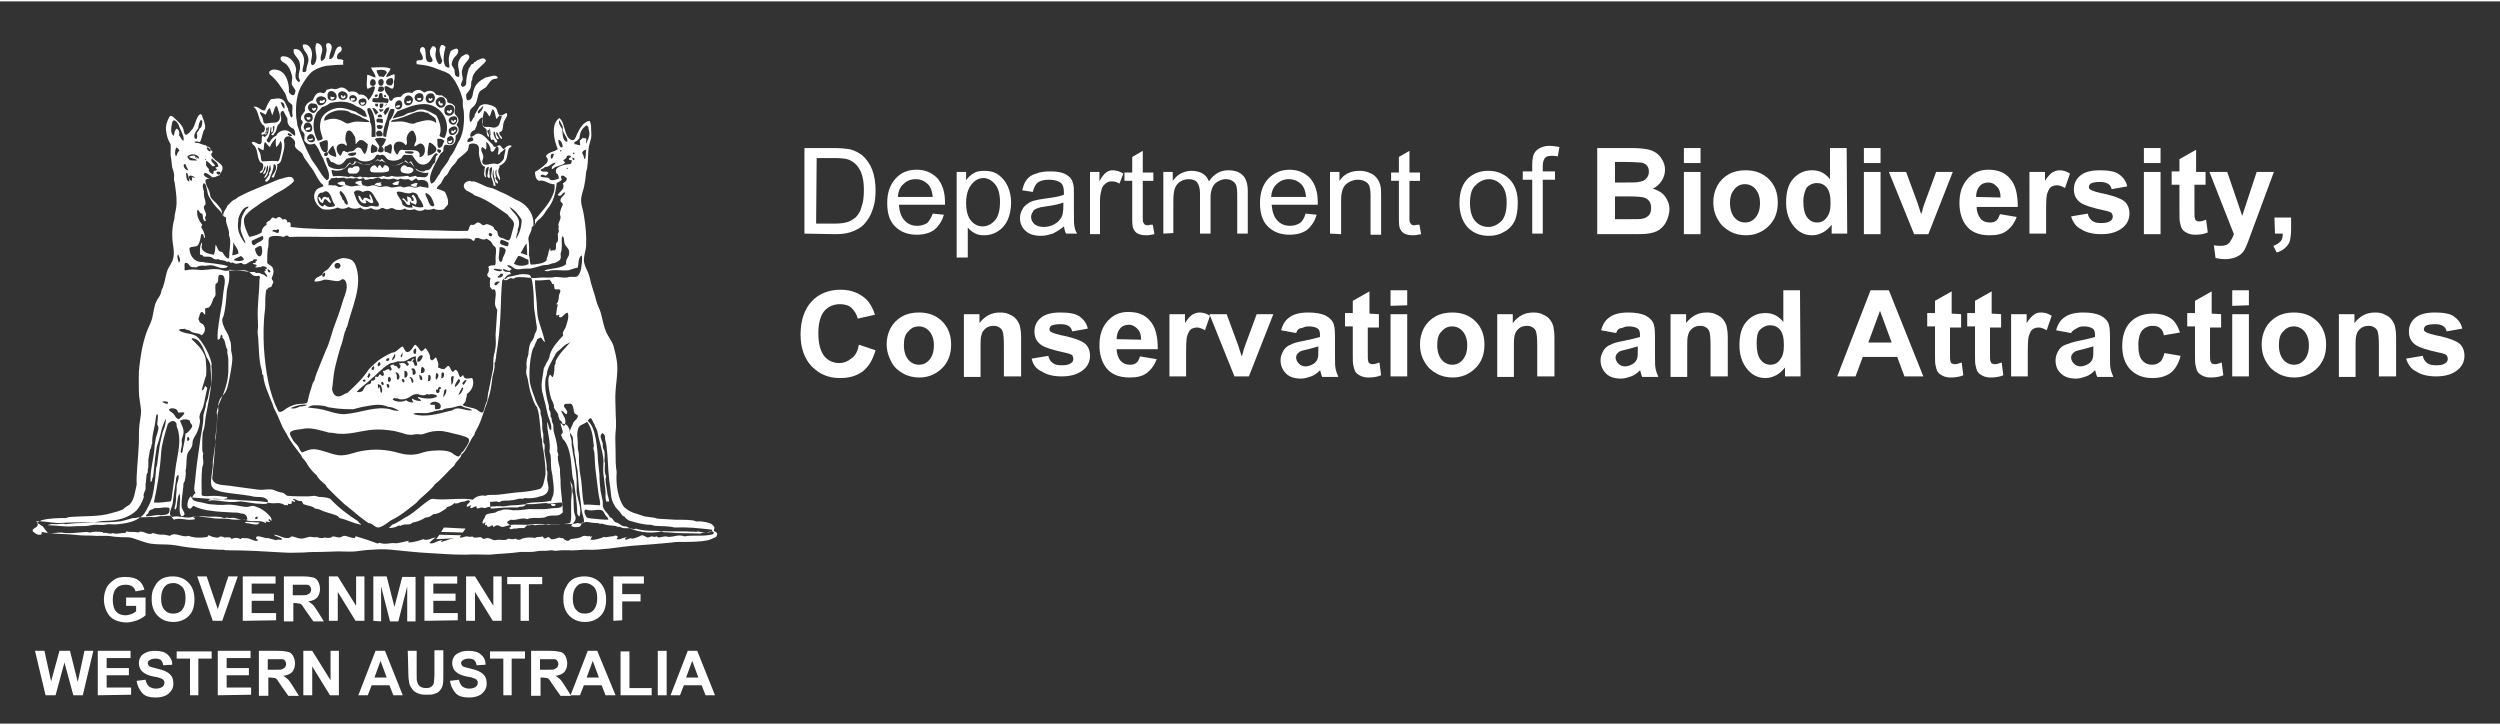<?xml version="1.0" encoding="UTF-8" standalone="no"?>
<svg
   xmlns:dc="http://purl.org/dc/elements/1.1/"
   xmlns:cc="http://creativecommons.org/ns#"
   xmlns:rdf="http://www.w3.org/1999/02/22-rdf-syntax-ns#"
   xmlns:svg="http://www.w3.org/2000/svg"
   xmlns="http://www.w3.org/2000/svg"
   xml:space="preserve"
   style="enable-background:new 0 0 450 130;"
   viewBox="0 0 450 130"
   y="0px"
   x="0px"
   id="Layer_1"
   height="87"
   width="300"
   version="1.1"><rect x="0" y="0" width="450" height="130" fill="#333333" stroke="none"/><defs
     id="defs256" /><style
     id="style2"
     type="text/css">
	.st0{fill:#FFFFFF;}
	.st1{fill:#FFFFFE;}
</style><g
     id="g251"><path
       id="path4"
       d="M144.8,41.8V26.4h5.3c1.2,0,2.1,0.1,2.8,0.2c0.9,0.2,1.6,0.6,2.3,1.1c0.8,0.7,1.4,1.6,1.8,2.6   c0.4,1.1,0.6,2.3,0.6,3.7c0,1.2-0.1,2.2-0.4,3.1c-0.3,0.9-0.6,1.7-1.1,2.3c-0.4,0.6-0.9,1.1-1.4,1.4c-0.5,0.3-1.1,0.6-1.8,0.8   s-1.5,0.3-2.5,0.3L144.8,41.8L144.8,41.8z M146.9,40h3.3c1,0,1.8-0.1,2.4-0.3c0.6-0.2,1-0.5,1.4-0.8c0.5-0.5,0.9-1.1,1.1-2   c0.3-0.8,0.4-1.8,0.4-3c0-1.6-0.3-2.9-0.8-3.7c-0.5-0.9-1.2-1.4-1.9-1.7c-0.5-0.2-1.4-0.3-2.6-0.3H147L146.9,40L146.9,40z"
       class="st0" /><path
       id="path6"
       d="M167.9,38.2l2,0.2c-0.3,1.1-0.9,2-1.7,2.7c-0.8,0.6-1.9,0.9-3.2,0.9c-1.6,0-2.9-0.5-3.9-1.5s-1.4-2.4-1.4-4.2   c0-1.9,0.5-3.3,1.5-4.4s2.2-1.6,3.8-1.6c1.5,0,2.7,0.5,3.7,1.5c0.9,1,1.4,2.5,1.4,4.3c0,0.1,0,0.3,0,0.5h-8.3   c0.1,1.2,0.4,2.2,1,2.8c0.6,0.7,1.4,1,2.3,1c0.7,0,1.3-0.2,1.8-0.5C167.2,39.6,167.6,39,167.9,38.2z M161.6,35.2h6.3   c-0.1-0.9-0.3-1.6-0.7-2.1c-0.6-0.7-1.4-1.1-2.4-1.1c-0.9,0-1.6,0.3-2.2,0.9C162,33.4,161.7,34.2,161.6,35.2z"
       class="st0" /><path
       id="path8"
       d="M172.2,46.1V30.7h1.7v1.5c0.4-0.6,0.9-1,1.4-1.3s1.1-0.4,1.9-0.4c1,0,1.8,0.2,2.5,0.7s1.3,1.2,1.7,2.1   s0.6,1.9,0.6,2.9c0,1.1-0.2,2.2-0.6,3.1c-0.4,0.9-1,1.6-1.8,2.1s-1.6,0.7-2.5,0.7c-0.6,0-1.2-0.1-1.7-0.4c-0.5-0.3-0.9-0.6-1.2-1   v5.4C174.2,46.1,172.2,46.1,172.2,46.1z M173.9,36.3c0,1.4,0.3,2.5,0.9,3.2c0.6,0.7,1.3,1,2.1,1s1.6-0.4,2.2-1.1   c0.6-0.7,0.9-1.8,0.9-3.3c0-1.4-0.3-2.5-0.9-3.2c-0.6-0.7-1.3-1.1-2.1-1.1s-1.5,0.4-2.1,1.1C174.2,33.8,173.9,34.9,173.9,36.3z"
       class="st0" /><path
       id="path10"
       d="M191.5,40.5c-0.7,0.6-1.4,1-2,1.3c-0.7,0.2-1.3,0.4-2.1,0.4c-1.2,0-2.2-0.3-2.8-0.9c-0.7-0.6-1-1.4-1-2.3   c0-0.5,0.1-1,0.4-1.5c0.2-0.5,0.6-0.8,1-1.1s0.9-0.5,1.4-0.6c0.4-0.1,0.9-0.2,1.7-0.3c1.5-0.2,2.7-0.4,3.4-0.7c0-0.3,0-0.4,0-0.5   c0-0.8-0.2-1.3-0.5-1.6c-0.5-0.4-1.2-0.6-2.2-0.6c-0.9,0-1.6,0.2-2,0.5s-0.7,0.9-0.9,1.7L184,34c0.2-0.8,0.4-1.4,0.8-1.9   c0.4-0.5,0.9-0.9,1.7-1.1c0.7-0.3,1.6-0.4,2.5-0.4c1,0,1.7,0.1,2.3,0.3c0.6,0.2,1,0.5,1.3,0.8s0.5,0.8,0.6,1.3   c0.1,0.3,0.1,0.9,0.1,1.7v2.5c0,1.8,0,2.9,0.1,3.3c0.1,0.5,0.2,0.9,0.5,1.3h-2C191.7,41.5,191.6,41,191.5,40.5z M191.4,36.2   c-0.7,0.3-1.7,0.5-3.1,0.7c-0.8,0.1-1.3,0.2-1.7,0.4c-0.3,0.1-0.6,0.3-0.7,0.6c-0.2,0.3-0.3,0.6-0.3,0.9c0,0.5,0.2,0.9,0.6,1.3   c0.4,0.3,0.9,0.5,1.7,0.5c0.7,0,1.4-0.2,1.9-0.5c0.6-0.3,1-0.8,1.3-1.3c0.2-0.4,0.3-1.1,0.3-1.9V36.2z"
       class="st0" /><path
       id="path12"
       d="M196.2,41.8V30.7h1.7v1.7c0.4-0.8,0.8-1.3,1.2-1.6c0.4-0.3,0.8-0.4,1.2-0.4c0.6,0,1.3,0.2,1.9,0.6l-0.7,1.8   c-0.5-0.3-0.9-0.4-1.4-0.4c-0.4,0-0.8,0.1-1.1,0.4c-0.3,0.2-0.6,0.6-0.7,1c-0.2,0.7-0.3,1.4-0.3,2.2v5.9h-1.8V41.8z"
       class="st0" /><path
       id="path14"
       d="M207.5,40.2l0.3,1.7c-0.5,0.1-1,0.2-1.4,0.2c-0.7,0-1.2-0.1-1.6-0.3c-0.4-0.2-0.6-0.5-0.8-0.9   s-0.2-1.1-0.2-2.2v-6.4h-1.4v-1.5h1.4V28l1.9-1.1v3.9h1.9v1.5h-1.9v6.5c0,0.5,0,0.9,0.1,1c0.1,0.2,0.2,0.3,0.3,0.4   c0.2,0.1,0.4,0.1,0.6,0.1C206.9,40.2,207.2,40.2,207.5,40.2z"
       class="st0" /><path
       id="path16"
       d="M209.4,41.8V30.7h1.7v1.6c0.4-0.5,0.8-1,1.4-1.3c0.6-0.3,1.2-0.5,2-0.5s1.5,0.2,2,0.5s0.9,0.8,1.1,1.4   c0.9-1.3,2-2,3.5-2c1.1,0,2,0.3,2.6,0.9s0.9,1.6,0.9,2.8v7.7h-1.9v-7.1c0-0.8-0.1-1.3-0.2-1.6c-0.1-0.3-0.3-0.6-0.7-0.8   c-0.3-0.2-0.7-0.3-1.1-0.3c-0.8,0-1.4,0.3-2,0.8c-0.5,0.5-0.8,1.4-0.8,2.5v6.5H216v-7.3c0-0.8-0.2-1.5-0.5-1.9S214.7,32,214,32   c-0.5,0-1,0.1-1.5,0.4c-0.5,0.3-0.8,0.7-1,1.2s-0.3,1.3-0.3,2.3v5.8L209.4,41.8L209.4,41.8z"
       class="st0" /><path
       id="path18"
       d="M235,38.2l2,0.2c-0.3,1.1-0.9,2-1.7,2.7c-0.8,0.6-1.9,0.9-3.2,0.9c-1.6,0-2.9-0.5-3.9-1.5s-1.4-2.4-1.4-4.2   c0-1.9,0.5-3.3,1.5-4.4c1-1,2.2-1.6,3.8-1.6c1.5,0,2.7,0.5,3.7,1.5c0.9,1,1.4,2.5,1.4,4.3c0,0.1,0,0.3,0,0.5h-8.3   c0.1,1.2,0.4,2.2,1,2.8c0.6,0.7,1.4,1,2.3,1c0.7,0,1.3-0.2,1.8-0.5C234.4,39.6,234.8,39,235,38.2z M228.8,35.2h6.3   c-0.1-0.9-0.3-1.6-0.7-2.1c-0.6-0.7-1.4-1.1-2.4-1.1c-0.9,0-1.6,0.3-2.2,0.9C229.2,33.4,228.9,34.2,228.8,35.2z"
       class="st0" /><path
       id="path20"
       d="M239.4,41.8V30.7h1.7v1.6c0.8-1.2,2-1.8,3.6-1.8c0.7,0,1.3,0.1,1.9,0.4c0.6,0.2,1,0.6,1.3,1s0.5,0.9,0.6,1.4   c0.1,0.4,0.1,1,0.1,1.8V42h-1.9v-7c0-0.8-0.1-1.4-0.2-1.7c-0.1-0.4-0.4-0.7-0.8-0.9c-0.4-0.2-0.8-0.3-1.3-0.3   c-0.8,0-1.5,0.3-2.1,0.8s-0.9,1.5-0.9,2.9v6.1L239.4,41.8L239.4,41.8z"
       class="st0" /><path
       id="path22"
       d="M255.5,40.2l0.3,1.7c-0.5,0.1-1,0.2-1.4,0.2c-0.7,0-1.2-0.1-1.6-0.3c-0.4-0.2-0.6-0.5-0.8-0.9   s-0.2-1.1-0.2-2.2v-6.4h-1.4v-1.5h1.4V28l1.9-1.1v3.9h1.9v1.5h-1.9v6.5c0,0.5,0,0.9,0.1,1c0.1,0.2,0.2,0.3,0.3,0.4   c0.2,0.1,0.4,0.1,0.6,0.1C254.9,40.2,255.2,40.2,255.5,40.2z"
       class="st0" /><path
       id="path24"
       d="M262.7,36.3c0-2.1,0.6-3.6,1.7-4.6c1-0.8,2.1-1.2,3.5-1.2c1.5,0,2.8,0.5,3.8,1.5c1,1,1.5,2.4,1.5,4.2   c0,1.4-0.2,2.6-0.6,3.4s-1.1,1.5-1.9,1.9c-0.8,0.5-1.7,0.7-2.7,0.7c-1.6,0-2.8-0.5-3.8-1.5C263.2,39.6,262.7,38.1,262.7,36.3z    M264.6,36.3c0,1.4,0.3,2.5,0.9,3.2s1.4,1.1,2.4,1.1c0.9,0,1.7-0.4,2.4-1.1c0.6-0.7,0.9-1.8,0.9-3.3c0-1.4-0.3-2.4-0.9-3.1   c-0.6-0.7-1.4-1.1-2.3-1.1s-1.7,0.4-2.4,1.1C264.9,33.7,264.6,34.8,264.6,36.3z"
       class="st0" /><path
       id="path26"
       d="M275.8,41.8v-9.7h-1.7v-1.5h1.7v-1.2c0-0.8,0.1-1.3,0.2-1.7c0.2-0.5,0.5-0.9,1-1.2c0.5-0.3,1.1-0.5,1.9-0.5   c0.5,0,1.1,0.1,1.8,0.2l-0.3,1.7c-0.4-0.1-0.8-0.1-1.1-0.1c-0.6,0-1,0.1-1.2,0.4c-0.2,0.2-0.4,0.7-0.4,1.4v1h2.2v1.5h-2.2v9.7   H275.8z"
       class="st0" /><path
       id="path28"
       d="M287.5,26.4h6.2c1.2,0,2.1,0.1,2.7,0.2s1.1,0.3,1.6,0.6s0.9,0.8,1.2,1.3c0.3,0.5,0.5,1.1,0.5,1.8   c0,0.7-0.2,1.4-0.6,2c-0.4,0.6-0.9,1.1-1.6,1.4c0.9,0.3,1.7,0.7,2.2,1.4s0.8,1.4,0.8,2.3c0,0.7-0.2,1.4-0.5,2.1   c-0.3,0.7-0.8,1.2-1.3,1.6c-0.6,0.4-1.3,0.6-2.1,0.7c-0.5,0.1-1.8,0.1-3.8,0.1h-5.3L287.5,26.4L287.5,26.4z M290.7,29v3.6h2   c1.2,0,2,0,2.3-0.1c0.5-0.1,1-0.2,1.3-0.6c0.3-0.3,0.5-0.7,0.5-1.2s-0.1-0.9-0.4-1.2c-0.3-0.3-0.7-0.5-1.2-0.5   c-0.3,0-1.2-0.1-2.7-0.1h-1.8V29z M290.7,35.1v4.1h2.9c1.1,0,1.8,0,2.1-0.1c0.5-0.1,0.8-0.3,1.1-0.6c0.3-0.3,0.4-0.8,0.4-1.3   s-0.1-0.9-0.3-1.2c-0.2-0.3-0.6-0.6-1-0.7c-0.4-0.1-1.3-0.2-2.8-0.2H290.7z"
       class="st0" /><path
       id="path30"
       d="M303.1,29.1v-2.7h3v2.7H303.1z M303.1,41.8V30.7h3v11.2h-3V41.8z"
       class="st0" /><path
       id="path32"
       d="M308.4,36.1c0-1,0.2-1.9,0.7-2.9c0.5-0.9,1.2-1.6,2.1-2.1s1.9-0.7,3-0.7c1.7,0,3.1,0.5,4.2,1.6   c1.1,1.1,1.6,2.5,1.6,4.2s-0.5,3.1-1.6,4.2c-1.1,1.1-2.5,1.7-4.1,1.7c-1,0-2-0.2-2.9-0.7s-1.6-1.1-2.1-2   C308.7,38.5,308.4,37.4,308.4,36.1z M311.4,36.3c0,1.1,0.3,2,0.8,2.6s1.2,0.9,1.9,0.9c0.8,0,1.4-0.3,1.9-0.9   c0.5-0.6,0.8-1.4,0.8-2.6c0-1.1-0.3-1.9-0.8-2.5s-1.2-0.9-1.9-0.9c-0.8,0-1.4,0.3-1.9,0.9S311.4,35.1,311.4,36.3z"
       class="st0" /><path
       id="path34"
       d="M332.5,41.8h-2.8v-1.6c-0.5,0.6-1,1.1-1.6,1.4c-0.6,0.3-1.2,0.5-1.9,0.5c-1.3,0-2.4-0.5-3.3-1.6   s-1.4-2.5-1.4-4.3c0-1.9,0.4-3.3,1.3-4.3s2-1.5,3.4-1.5c1.3,0,2.3,0.5,3.2,1.6v-5.6h3L332.5,41.8L332.5,41.8z M324.6,36   c0,1.2,0.2,2.1,0.5,2.6c0.5,0.8,1.1,1.2,2,1.2c0.7,0,1.3-0.3,1.7-0.9c0.5-0.6,0.7-1.4,0.7-2.6c0-1.3-0.2-2.2-0.7-2.8   s-1.1-0.8-1.8-0.8c-0.7,0-1.3,0.3-1.8,0.8C324.9,34.1,324.6,34.9,324.6,36z"
       class="st0" /><path
       id="path36"
       d="M335.5,29.1v-2.7h3v2.7H335.5z M335.5,41.8V30.7h3v11.2h-3V41.8z"
       class="st0" /><path
       id="path38"
       d="M344.5,41.8L340,30.7h3.1l2.1,5.7l0.6,1.9c0.2-0.5,0.3-0.8,0.3-1c0.1-0.3,0.2-0.6,0.3-0.9l2.1-5.7h3l-4.4,11.2   h-2.6V41.8z"
       class="st0" /><path
       id="path40"
       d="M360,38.3l3,0.5c-0.4,1.1-1,1.9-1.8,2.5s-1.8,0.8-3.1,0.8c-1.9,0-3.4-0.6-4.3-1.9c-0.7-1-1.1-2.3-1.1-3.9   c0-1.9,0.5-3.3,1.5-4.4s2.2-1.6,3.7-1.6c1.7,0,3,0.5,3.9,1.6c1,1.1,1.4,2.8,1.4,5.1h-7.4c0,0.9,0.3,1.6,0.7,2.1s1,0.7,1.7,0.7   c0.5,0,0.9-0.1,1.2-0.4S359.8,38.8,360,38.3z M360.1,35.3c0-0.9-0.2-1.5-0.7-2s-0.9-0.7-1.5-0.7s-1.2,0.2-1.6,0.7s-0.6,1.1-0.6,1.9   L360.1,35.3L360.1,35.3z"
       class="st0" /><path
       id="path42"
       d="M368.3,41.8h-3V30.7h2.8v1.6c0.5-0.8,0.9-1.2,1.3-1.5c0.4-0.2,0.8-0.4,1.3-0.4c0.7,0,1.3,0.2,1.9,0.6l-0.9,2.6   c-0.5-0.3-1-0.5-1.4-0.5s-0.8,0.1-1.1,0.3s-0.5,0.6-0.7,1.2c-0.2,0.6-0.2,1.8-0.2,3.8L368.3,41.8L368.3,41.8z"
       class="st0" /><path
       id="path44"
       d="M372.8,38.7l3-0.5c0.1,0.6,0.4,1,0.8,1.3s0.9,0.4,1.6,0.4c0.8,0,1.3-0.1,1.7-0.4c0.3-0.2,0.4-0.5,0.4-0.8   c0-0.2-0.1-0.4-0.2-0.6c-0.1-0.1-0.5-0.3-1-0.4c-2.4-0.5-3.9-1-4.5-1.4c-0.9-0.6-1.3-1.4-1.3-2.5c0-1,0.4-1.8,1.1-2.4   c0.8-0.7,2-1,3.6-1c1.5,0,2.7,0.2,3.4,0.7c0.7,0.5,1.3,1.2,1.5,2.2l-2.8,0.5c-0.1-0.4-0.3-0.8-0.7-1s-0.8-0.3-1.4-0.3   c-0.8,0-1.3,0.1-1.7,0.3c-0.2,0.2-0.3,0.4-0.3,0.6c0,0.2,0.1,0.4,0.3,0.5c0.3,0.2,1.2,0.5,2.8,0.8c1.6,0.4,2.7,0.8,3.3,1.3   c0.6,0.5,0.9,1.3,0.9,2.2c0,1-0.4,1.9-1.3,2.6s-2.1,1.1-3.8,1.1c-1.5,0-2.7-0.3-3.6-0.9C373.7,40.6,373.1,39.7,372.8,38.7z"
       class="st0" /><path
       id="path46"
       d="M385.9,29.1v-2.7h3v2.7H385.9z M385.9,41.8V30.7h3v11.2h-3V41.8z"
       class="st0" /><path
       id="path48"
       d="M397,30.7V33h-2v4.5c0,0.9,0,1.4,0.1,1.6c0,0.2,0.1,0.3,0.3,0.4c0.1,0.1,0.3,0.1,0.5,0.1   c0.3,0,0.7-0.1,1.2-0.3l0.3,2.3c-0.7,0.3-1.5,0.4-2.3,0.4c-0.5,0-1-0.1-1.4-0.3s-0.7-0.4-0.9-0.7s-0.3-0.7-0.4-1.2   c-0.1-0.3-0.1-1-0.1-2.1V33h-1.4v-2.4h1.4v-2.2l3-1.7v4C395.3,30.7,397,30.7,397,30.7z"
       class="st0" /><path
       id="path50"
       d="M397.7,30.7h3.2l2.7,7.9l2.6-7.9h3.1l-4,10.8l-0.7,1.9c-0.3,0.7-0.5,1.2-0.7,1.5s-0.5,0.6-0.8,0.8   s-0.7,0.4-1.1,0.5s-0.9,0.2-1.5,0.2s-1.1-0.1-1.7-0.2l-0.3-2.3c0.5,0.1,0.9,0.1,1.3,0.1c0.7,0,1.2-0.2,1.5-0.6s0.6-0.9,0.8-1.5   L397.7,30.7z"
       class="st0" /><path
       id="path52"
       d="M409.4,38.9h3V41c0,0.9-0.1,1.5-0.2,2s-0.4,0.9-0.8,1.3c-0.4,0.4-0.9,0.7-1.6,0.9l-0.6-1.2   c0.6-0.2,1-0.5,1.3-0.8s0.4-0.8,0.4-1.4h-1.4L409.4,38.9L409.4,38.9z"
       class="st0" /><path
       id="path54"
       d="M154.6,61.8l3,1c-0.5,1.7-1.2,2.9-2.3,3.8c-1.1,0.8-2.4,1.2-4.1,1.2c-2.1,0-3.7-0.7-5.1-2.1   c-1.3-1.4-2-3.3-2-5.7c0-2.6,0.7-4.6,2-6s3.1-2.1,5.2-2.1c1.9,0,3.4,0.6,4.6,1.7c0.7,0.7,1.2,1.6,1.6,2.8l-3.1,0.7   c-0.2-0.8-0.6-1.4-1.1-1.9s-1.3-0.7-2.1-0.7c-1.1,0-2.1,0.4-2.8,1.2s-1.1,2.2-1.1,4c0,2,0.4,3.3,1.1,4.2c0.7,0.8,1.6,1.2,2.7,1.2   c0.8,0,1.5-0.3,2.1-0.8C154,63.8,154.4,62.9,154.6,61.8z"
       class="st0" /><path
       id="path56"
       d="M159.6,61.7c0-1,0.2-1.9,0.7-2.9c0.5-0.9,1.2-1.6,2.1-2.1c0.9-0.5,1.9-0.7,3-0.7c1.7,0,3.1,0.5,4.2,1.6   c1.1,1.1,1.6,2.5,1.6,4.2s-0.5,3.1-1.6,4.2s-2.5,1.7-4.1,1.7c-1,0-2-0.2-2.9-0.7s-1.6-1.1-2.1-2S159.6,63,159.6,61.7z M162.7,61.9   c0,1.1,0.3,2,0.8,2.6s1.2,0.9,1.9,0.9c0.8,0,1.4-0.3,1.9-0.9s0.8-1.4,0.8-2.6c0-1.1-0.3-1.9-0.8-2.5s-1.2-0.9-1.9-0.9   c-0.8,0-1.4,0.3-1.9,0.9C162.9,59.9,162.7,60.8,162.7,61.9z"
       class="st0" /><path
       id="path58"
       d="M183.7,67.5h-3v-5.7c0-1.2-0.1-2-0.2-2.3c-0.1-0.4-0.3-0.6-0.6-0.8s-0.6-0.3-1-0.3c-0.5,0-1,0.1-1.4,0.4   c-0.4,0.3-0.7,0.7-0.8,1.1c-0.2,0.5-0.2,1.3-0.2,2.6v5.1h-3V56.3h2.8v1.6c1-1.3,2.2-1.9,3.7-1.9c0.7,0,1.3,0.1,1.8,0.4   c0.5,0.2,0.9,0.5,1.2,0.9s0.5,0.8,0.6,1.2c0.1,0.5,0.2,1.1,0.2,2v7H183.7z"
       class="st0" /><path
       id="path60"
       d="M185.7,64.3l3-0.5c0.1,0.6,0.4,1,0.8,1.3c0.4,0.3,0.9,0.4,1.6,0.4c0.8,0,1.3-0.1,1.7-0.4   c0.3-0.2,0.4-0.5,0.4-0.8c0-0.2-0.1-0.4-0.2-0.6c-0.1-0.1-0.5-0.3-1-0.4c-2.4-0.5-3.9-1-4.5-1.4c-0.9-0.6-1.3-1.4-1.3-2.5   c0-1,0.4-1.8,1.1-2.4c0.8-0.7,2-1,3.6-1c1.5,0,2.7,0.2,3.4,0.7s1.3,1.2,1.5,2.2l-2.8,0.5c-0.1-0.4-0.3-0.8-0.7-1   c-0.3-0.2-0.8-0.3-1.4-0.3c-0.8,0-1.3,0.1-1.7,0.3c-0.2,0.2-0.3,0.4-0.3,0.6c0,0.2,0.1,0.4,0.3,0.5c0.3,0.2,1.2,0.5,2.8,0.8   c1.6,0.4,2.7,0.8,3.3,1.3s0.9,1.3,0.9,2.2c0,1-0.4,1.9-1.3,2.6c-0.9,0.7-2.1,1.1-3.8,1.1c-1.5,0-2.7-0.3-3.6-0.9   C186.5,66.2,185.9,65.3,185.7,64.3z"
       class="st0" /><path
       id="path62"
       d="M205.2,63.9l3,0.5c-0.4,1.1-1,1.9-1.8,2.5s-1.8,0.8-3.1,0.8c-1.9,0-3.4-0.6-4.3-1.9c-0.7-1-1.1-2.3-1.1-3.9   c0-1.9,0.5-3.3,1.5-4.4s2.2-1.6,3.7-1.6c1.7,0,3,0.5,3.9,1.6c1,1.1,1.4,2.8,1.4,5.1H201c0,0.9,0.3,1.6,0.7,2.1   c0.5,0.5,1,0.7,1.7,0.7c0.5,0,0.9-0.1,1.2-0.4C204.8,64.9,205,64.5,205.2,63.9z M205.4,60.9c0-0.9-0.2-1.5-0.7-2   c-0.4-0.4-0.9-0.7-1.5-0.7s-1.2,0.2-1.6,0.7c-0.4,0.5-0.6,1.1-0.6,1.9L205.4,60.9L205.4,60.9z"
       class="st0" /><path
       id="path64"
       d="M213.5,67.5h-3V56.3h2.8v1.6c0.5-0.8,0.9-1.2,1.3-1.5c0.4-0.2,0.8-0.4,1.3-0.4c0.7,0,1.3,0.2,1.9,0.6l-0.9,2.6   c-0.5-0.3-1-0.5-1.4-0.5s-0.8,0.1-1.1,0.3s-0.5,0.6-0.7,1.2c-0.2,0.6-0.2,1.8-0.2,3.8L213.5,67.5L213.5,67.5z"
       class="st0" /><path
       id="path66"
       d="M222.2,67.5l-4.5-11.2h3.1l2.1,5.7l0.6,1.9c0.2-0.5,0.3-0.8,0.3-1c0.1-0.3,0.2-0.6,0.3-0.9l2.1-5.7h3   l-4.4,11.2H222.2z"
       class="st0" /><path
       id="path68"
       d="M233.3,59.7l-2.7-0.5c0.3-1.1,0.8-1.9,1.6-2.4c0.7-0.5,1.8-0.8,3.3-0.8c1.3,0,2.3,0.2,3,0.5   c0.6,0.3,1.1,0.7,1.4,1.2c0.3,0.5,0.4,1.4,0.4,2.7v3.5c0,1,0,1.7,0.1,2.2s0.3,1,0.5,1.5H238c-0.1-0.2-0.2-0.5-0.3-0.9   c0-0.2-0.1-0.3-0.1-0.3c-0.5,0.5-1,0.9-1.6,1.1s-1.2,0.4-1.8,0.4c-1.2,0-2.1-0.3-2.7-0.9s-1-1.4-1-2.4c0-0.6,0.2-1.2,0.5-1.7   s0.7-0.9,1.3-1.1c0.5-0.3,1.3-0.5,2.4-0.7c1.4-0.3,2.3-0.5,2.9-0.7v-0.3c0-0.6-0.1-1-0.4-1.2c-0.3-0.2-0.8-0.4-1.6-0.4   c-0.5,0-0.9,0.1-1.2,0.3C233.7,58.8,233.5,59.2,233.3,59.7z M237.3,62.1c-0.4,0.1-1,0.3-1.8,0.5s-1.4,0.3-1.6,0.5   c-0.4,0.3-0.6,0.6-0.6,1s0.2,0.8,0.5,1.1c0.3,0.3,0.7,0.5,1.2,0.5s1-0.2,1.5-0.5c0.4-0.3,0.6-0.6,0.7-1c0.1-0.3,0.1-0.7,0.1-1.4   L237.3,62.1L237.3,62.1z"
       class="st0" /><path
       id="path70"
       d="M248.2,56.3v2.4h-2v4.5c0,0.9,0,1.4,0.1,1.6c0,0.2,0.1,0.3,0.3,0.4s0.3,0.1,0.5,0.1c0.3,0,0.7-0.1,1.2-0.3   l0.3,2.3c-0.7,0.3-1.5,0.4-2.3,0.4c-0.5,0-1-0.1-1.4-0.3c-0.4-0.2-0.7-0.4-0.9-0.7s-0.3-0.7-0.4-1.2c-0.1-0.3-0.1-1-0.1-2.1v-4.9   h-1.4v-2.4h1.4v-2.2l3-1.7v4L248.2,56.3L248.2,56.3z"
       class="st0" /><path
       id="path72"
       d="M250.3,54.8V52h3v2.7L250.3,54.8L250.3,54.8z M250.3,67.5V56.3h3v11.2H250.3z"
       class="st0" /><path
       id="path74"
       d="M255.6,61.7c0-1,0.2-1.9,0.7-2.9c0.5-0.9,1.2-1.6,2.1-2.1s1.9-0.7,3-0.7c1.7,0,3.1,0.5,4.2,1.6   s1.6,2.5,1.6,4.2s-0.5,3.1-1.6,4.2s-2.5,1.7-4.1,1.7c-1,0-2-0.2-2.9-0.7s-1.6-1.1-2.1-2C255.9,64.1,255.6,63,255.6,61.7z    M258.7,61.9c0,1.1,0.3,2,0.8,2.6s1.2,0.9,1.9,0.9c0.8,0,1.4-0.3,1.9-0.9s0.8-1.4,0.8-2.6c0-1.1-0.3-1.9-0.8-2.5s-1.2-0.9-1.9-0.9   c-0.8,0-1.4,0.3-1.9,0.9C258.9,59.9,258.7,60.8,258.7,61.9z"
       class="st0" /><path
       id="path76"
       d="M279.7,67.5h-3v-5.7c0-1.2-0.1-2-0.2-2.3c-0.1-0.4-0.3-0.6-0.6-0.8c-0.3-0.2-0.6-0.3-1-0.3   c-0.5,0-1,0.1-1.4,0.4c-0.4,0.3-0.7,0.7-0.8,1.1c-0.2,0.5-0.2,1.3-0.2,2.6v5.1h-3V56.3h2.8v1.6c1-1.3,2.2-1.9,3.7-1.9   c0.7,0,1.3,0.1,1.8,0.4c0.5,0.2,0.9,0.5,1.2,0.9c0.3,0.4,0.5,0.8,0.6,1.2c0.1,0.5,0.2,1.1,0.2,2v7H279.7z"
       class="st0" /><path
       id="path78"
       d="M290.9,59.7l-2.7-0.5c0.3-1.1,0.8-1.9,1.6-2.4c0.7-0.5,1.8-0.8,3.3-0.8c1.3,0,2.3,0.2,3,0.5   c0.6,0.3,1.1,0.7,1.4,1.2s0.4,1.4,0.4,2.7v3.5c0,1,0,1.7,0.1,2.2s0.3,1,0.5,1.5h-2.9c-0.1-0.2-0.2-0.5-0.3-0.9   c0-0.2-0.1-0.3-0.1-0.3c-0.5,0.5-1,0.9-1.6,1.1s-1.2,0.4-1.8,0.4c-1.2,0-2.1-0.3-2.7-0.9s-1-1.4-1-2.4c0-0.6,0.2-1.2,0.5-1.7   s0.7-0.9,1.3-1.1c0.5-0.3,1.3-0.5,2.4-0.7c1.4-0.3,2.3-0.5,2.9-0.7v-0.3c0-0.6-0.1-1-0.4-1.2s-0.8-0.4-1.6-0.4   c-0.5,0-0.9,0.1-1.2,0.3C291.3,58.8,291.1,59.2,290.9,59.7z M294.8,62.1c-0.4,0.1-1,0.3-1.8,0.5s-1.4,0.3-1.6,0.5   c-0.4,0.3-0.6,0.6-0.6,1s0.2,0.8,0.5,1.1c0.3,0.3,0.7,0.5,1.2,0.5s1-0.2,1.5-0.5c0.4-0.3,0.6-0.6,0.7-1c0.1-0.3,0.1-0.7,0.1-1.4   L294.8,62.1L294.8,62.1z"
       class="st0" /><path
       id="path80"
       d="M310.9,67.5h-3v-5.7c0-1.2-0.1-2-0.2-2.3c-0.1-0.4-0.3-0.6-0.6-0.8c-0.3-0.2-0.6-0.3-1-0.3   c-0.5,0-1,0.1-1.4,0.4c-0.4,0.3-0.7,0.7-0.8,1.1c-0.2,0.5-0.2,1.3-0.2,2.6v5.1h-3V56.3h2.8v1.6c1-1.3,2.2-1.9,3.7-1.9   c0.7,0,1.3,0.1,1.8,0.4c0.5,0.2,0.9,0.5,1.2,0.9c0.3,0.4,0.5,0.8,0.6,1.2c0.1,0.5,0.2,1.1,0.2,2v7H310.9z"
       class="st0" /><path
       id="path82"
       d="M324.1,67.5h-2.8v-1.6c-0.5,0.6-1,1.1-1.6,1.4s-1.2,0.5-1.9,0.5c-1.3,0-2.4-0.5-3.3-1.6s-1.4-2.5-1.4-4.3   c0-1.9,0.4-3.3,1.3-4.3s2-1.5,3.4-1.5c1.3,0,2.3,0.5,3.2,1.6V52h3L324.1,67.5L324.1,67.5z M316.2,61.6c0,1.2,0.2,2.1,0.5,2.6   c0.5,0.8,1.1,1.2,2,1.2c0.7,0,1.3-0.3,1.7-0.9c0.5-0.6,0.7-1.4,0.7-2.6c0-1.3-0.2-2.2-0.7-2.8s-1.1-0.8-1.8-0.8   c-0.7,0-1.3,0.3-1.8,0.8S316.2,60.5,316.2,61.6z"
       class="st0" /><path
       id="path84"
       d="M346.2,67.5h-3.4l-1.3-3.5h-6.2l-1.3,3.5h-3.3l6-15.5h3.3L346.2,67.5z M340.5,61.4l-2.1-5.7l-2.1,5.7H340.5z"
       class="st0" /><path
       id="path86"
       d="M353,56.3v2.4h-2v4.5c0,0.9,0,1.4,0.1,1.6c0,0.2,0.1,0.3,0.3,0.4s0.3,0.1,0.5,0.1c0.3,0,0.7-0.1,1.2-0.3   l0.3,2.3c-0.7,0.3-1.5,0.4-2.3,0.4c-0.5,0-1-0.1-1.4-0.3c-0.4-0.2-0.7-0.4-0.9-0.7c-0.2-0.3-0.3-0.7-0.4-1.2   c-0.1-0.3-0.1-1-0.1-2.1v-4.9h-1.4v-2.4h1.4v-2.2l3-1.7v4L353,56.3L353,56.3z"
       class="st0" /><path
       id="path88"
       d="M360.2,56.3v2.4h-2v4.5c0,0.9,0,1.4,0.1,1.6s0.1,0.3,0.3,0.4s0.3,0.1,0.5,0.1c0.3,0,0.7-0.1,1.2-0.3l0.3,2.3   c-0.7,0.3-1.5,0.4-2.3,0.4c-0.5,0-1-0.1-1.4-0.3s-0.7-0.4-0.9-0.7s-0.3-0.7-0.4-1.2c-0.1-0.3-0.1-1-0.1-2.1v-4.9h-1.4v-2.4h1.4   v-2.2l3-1.7v4L360.2,56.3L360.2,56.3z"
       class="st0" /><path
       id="path90"
       d="M365,67.5h-3V56.3h2.8v1.6c0.5-0.8,0.9-1.2,1.3-1.5s0.8-0.4,1.3-0.4c0.7,0,1.3,0.2,1.9,0.6l-0.9,2.6   c-0.5-0.3-1-0.5-1.4-0.5s-0.8,0.1-1.1,0.3c-0.3,0.2-0.5,0.6-0.7,1.2S365,62.1,365,64V67.5z"
       class="st0" /><path
       id="path92"
       d="M372.8,59.7l-2.7-0.5c0.3-1.1,0.8-1.9,1.6-2.4c0.7-0.5,1.8-0.8,3.3-0.8c1.3,0,2.3,0.2,3,0.5   c0.6,0.3,1.1,0.7,1.4,1.2s0.4,1.4,0.4,2.7v3.5c0,1,0,1.7,0.1,2.2s0.3,1,0.5,1.5h-2.9c-0.1-0.2-0.2-0.5-0.3-0.9   c0-0.2-0.1-0.3-0.1-0.3c-0.5,0.5-1,0.9-1.6,1.1s-1.2,0.4-1.8,0.4c-1.2,0-2.1-0.3-2.7-0.9c-0.7-0.6-1-1.4-1-2.4   c0-0.6,0.2-1.2,0.5-1.7s0.7-0.9,1.3-1.1s1.3-0.5,2.4-0.7c1.4-0.3,2.3-0.5,2.9-0.7v-0.3c0-0.6-0.1-1-0.4-1.2s-0.8-0.4-1.6-0.4   c-0.5,0-0.9,0.1-1.2,0.3S373,59.2,372.8,59.7z M376.8,62.1c-0.4,0.1-1,0.3-1.8,0.5s-1.4,0.3-1.6,0.5c-0.4,0.3-0.6,0.6-0.6,1   s0.2,0.8,0.5,1.1c0.3,0.3,0.7,0.5,1.2,0.5s1-0.2,1.5-0.5c0.4-0.3,0.6-0.6,0.7-1c0.1-0.3,0.1-0.7,0.1-1.4L376.8,62.1L376.8,62.1z"
       class="st0" /><path
       id="path94"
       d="M392.4,59.6l-2.9,0.5c-0.1-0.6-0.3-1-0.7-1.3c-0.3-0.3-0.8-0.4-1.4-0.4c-0.7,0-1.3,0.3-1.8,0.8   c-0.4,0.5-0.7,1.4-0.7,2.6c0,1.3,0.2,2.3,0.7,2.8c0.4,0.5,1,0.8,1.8,0.8c0.6,0,1-0.2,1.4-0.5s0.6-0.9,0.8-1.6l2.9,0.5   c-0.3,1.3-0.9,2.3-1.7,3c-0.9,0.7-2,1-3.4,1c-1.6,0-2.9-0.5-3.9-1.5S382,63.8,382,62s0.5-3.3,1.5-4.3s2.3-1.5,4-1.5   c1.4,0,2.4,0.3,3.3,0.9C391.4,57.5,392,58.4,392.4,59.6z"
       class="st0" /><path
       id="path96"
       d="M399.8,56.3v2.4h-2v4.5c0,0.9,0,1.4,0.1,1.6s0.1,0.3,0.3,0.4s0.3,0.1,0.5,0.1c0.3,0,0.7-0.1,1.2-0.3l0.3,2.3   c-0.7,0.3-1.5,0.4-2.3,0.4c-0.5,0-1-0.1-1.4-0.3c-0.4-0.2-0.7-0.4-0.9-0.7s-0.3-0.7-0.4-1.2c-0.1-0.3-0.1-1-0.1-2.1v-4.9h-1.4v-2.4   h1.4v-2.2l3-1.7v4L399.8,56.3L399.8,56.3z"
       class="st0" /><path
       id="path98"
       d="M401.8,54.8V52h3v2.7L401.8,54.8L401.8,54.8z M401.8,67.5V56.3h3v11.2H401.8z"
       class="st0" /><path
       id="path100"
       d="M407.1,61.7c0-1,0.2-1.9,0.7-2.9c0.5-0.9,1.2-1.6,2.1-2.1s1.9-0.7,3-0.7c1.7,0,3.1,0.5,4.2,1.6   s1.6,2.5,1.6,4.2s-0.5,3.1-1.6,4.2s-2.5,1.7-4.1,1.7c-1,0-2-0.2-2.9-0.7s-1.6-1.1-2.1-2C407.4,64.1,407.1,63,407.1,61.7z    M410.2,61.9c0,1.1,0.3,2,0.8,2.6s1.2,0.9,1.9,0.9c0.8,0,1.4-0.3,1.9-0.9s0.8-1.4,0.8-2.6c0-1.1-0.3-1.9-0.8-2.5s-1.2-0.9-1.9-0.9   c-0.8,0-1.4,0.3-1.9,0.9C410.4,59.9,410.2,60.8,410.2,61.9z"
       class="st0" /><path
       id="path102"
       d="M431.2,67.5h-3v-5.7c0-1.2-0.1-2-0.2-2.3c-0.1-0.4-0.3-0.6-0.6-0.8c-0.3-0.2-0.6-0.3-1-0.3   c-0.5,0-1,0.1-1.4,0.4c-0.4,0.3-0.7,0.7-0.8,1.1c-0.2,0.5-0.2,1.3-0.2,2.6v5.1h-3V56.3h2.8v1.6c1-1.3,2.2-1.9,3.7-1.9   c0.7,0,1.3,0.1,1.8,0.4c0.5,0.2,0.9,0.5,1.2,0.9c0.3,0.4,0.5,0.8,0.6,1.2c0.1,0.5,0.2,1.1,0.2,2v7H431.2z"
       class="st0" /><path
       id="path104"
       d="M433.1,64.3l3-0.5c0.1,0.6,0.4,1,0.8,1.3s0.9,0.4,1.6,0.4c0.8,0,1.3-0.1,1.7-0.4c0.3-0.2,0.4-0.5,0.4-0.8   c0-0.2-0.1-0.4-0.2-0.6c-0.1-0.1-0.5-0.3-1-0.4c-2.4-0.5-3.9-1-4.5-1.4c-0.9-0.6-1.3-1.4-1.3-2.5c0-1,0.4-1.8,1.1-2.4   c0.8-0.7,2-1,3.6-1c1.5,0,2.7,0.2,3.4,0.7c0.7,0.5,1.3,1.2,1.5,2.2l-2.8,0.5c-0.1-0.4-0.3-0.8-0.7-1c-0.3-0.2-0.8-0.3-1.4-0.3   c-0.8,0-1.3,0.1-1.7,0.3c-0.2,0.2-0.3,0.4-0.3,0.6c0,0.2,0.1,0.4,0.3,0.5c0.3,0.2,1.2,0.5,2.8,0.8c1.6,0.4,2.7,0.8,3.3,1.3   c0.6,0.5,0.9,1.3,0.9,2.2c0,1-0.4,1.9-1.3,2.6c-0.9,0.7-2.1,1.1-3.8,1.1c-1.5,0-2.7-0.3-3.6-0.9C434,66.2,433.4,65.3,433.1,64.3z"
       class="st0" /><g
       id="g130"><path
         id="path106"
         d="M22.7,108.6v-1.3h3.5v3.2c-0.3,0.3-0.8,0.6-1.5,0.9c-0.6,0.2-1.3,0.4-1.9,0.4c-0.8,0-1.6-0.2-2.2-0.5    s-1.1-0.8-1.4-1.5c-0.3-0.6-0.5-1.4-0.5-2.1c0-0.8,0.2-1.6,0.5-2.2s0.9-1.1,1.5-1.5c0.5-0.3,1.1-0.4,1.9-0.4c1,0,1.8,0.2,2.3,0.6    c0.6,0.4,0.9,1,1.1,1.7l-1.6,0.3c-0.1-0.4-0.3-0.7-0.6-0.9c-0.3-0.2-0.7-0.3-1.2-0.3c-0.7,0-1.3,0.2-1.7,0.7    c-0.4,0.4-0.6,1.1-0.6,2s0.2,1.7,0.6,2.1c0.4,0.5,1,0.7,1.7,0.7c0.3,0,0.7-0.1,1-0.2s0.6-0.3,0.9-0.5v-1h-1.8V108.6z"
         class="st0" /><path
         id="path108"
         d="M27.3,107.6c0-0.8,0.1-1.5,0.4-2c0.2-0.4,0.4-0.8,0.7-1.1c0.3-0.3,0.7-0.6,1-0.7c0.5-0.2,1.1-0.3,1.7-0.3    c1.2,0,2.1,0.4,2.8,1.1s1.1,1.7,1.1,3s-0.3,2.3-1,3s-1.6,1.1-2.8,1.1s-2.1-0.4-2.8-1.1S27.3,108.9,27.3,107.6z M29,107.5    c0,0.9,0.2,1.6,0.6,2c0.4,0.5,0.9,0.7,1.6,0.7c0.6,0,1.2-0.2,1.6-0.7c0.4-0.5,0.6-1.2,0.6-2.1s-0.2-1.6-0.6-2    c-0.4-0.4-0.9-0.7-1.6-0.7s-1.2,0.2-1.6,0.7C29.2,105.9,29,106.6,29,107.5z"
         class="st0" /><path
         id="path110"
         d="M38.3,111.5l-2.8-8h1.7l2,5.9l1.9-5.9h1.7l-2.8,8H38.3z"
         class="st0" /><path
         id="path112"
         d="M43.7,111.5v-8h5.9v1.3h-4.3v1.8h4v1.3h-4v2.2h4.4v1.3L43.7,111.5L43.7,111.5z"
         class="st0" /><path
         id="path114"
         d="M51.1,111.5v-8h3.4c0.8,0,1.5,0.1,1.9,0.2s0.7,0.4,0.9,0.8s0.3,0.8,0.3,1.3c0,0.6-0.2,1.1-0.5,1.5    c-0.4,0.4-0.9,0.6-1.6,0.7c0.3,0.2,0.6,0.4,0.9,0.7c0.2,0.2,0.5,0.7,0.9,1.3l1,1.6h-1.9l-1.2-1.7c-0.4-0.6-0.7-1-0.8-1.2    c-0.2-0.2-0.3-0.3-0.5-0.3s-0.4-0.1-0.8-0.1h-0.3v3.3h-1.7V111.5z M52.7,106.9h1.2c0.8,0,1.3,0,1.4-0.1c0.2-0.1,0.3-0.2,0.5-0.3    c0.1-0.2,0.2-0.4,0.2-0.6c0-0.3-0.1-0.5-0.2-0.6c-0.1-0.2-0.3-0.3-0.6-0.3c-0.1,0-0.5,0-1.2,0h-1.3    C52.7,105,52.7,106.9,52.7,106.9z"
         class="st0" /><path
         id="path116"
         d="M59.2,111.5v-8h1.6l3.3,5.3v-5.3h1.5v8H64l-3.2-5.2v5.2H59.2z"
         class="st0" /><path
         id="path118"
         d="M67.2,111.5v-8h2.4L71,109l1.4-5.4h2.4v8h-1.5v-6.3l-1.6,6.3h-1.5l-1.6-6.3v6.3L67.2,111.5L67.2,111.5z"
         class="st0" /><path
         id="path120"
         d="M76.4,111.5v-8h5.9v1.3H78v1.8h4v1.3h-4v2.2h4.4v1.3L76.4,111.5L76.4,111.5z"
         class="st0" /><path
         id="path122"
         d="M83.9,111.5v-8h1.6l3.3,5.3v-5.3h1.5v8h-1.6l-3.2-5.2v5.2H83.9z"
         class="st0" /><path
         id="path124"
         d="M93.7,111.5v-6.6h-2.4v-1.3h6.3v1.3h-2.4v6.6H93.7z"
         class="st0" /><path
         id="path126"
         d="M101.4,107.6c0-0.8,0.1-1.5,0.4-2c0.2-0.4,0.4-0.8,0.7-1.1c0.3-0.3,0.7-0.6,1-0.7c0.5-0.2,1.1-0.3,1.7-0.3    c1.2,0,2.1,0.4,2.8,1.1c0.7,0.7,1.1,1.7,1.1,3s-0.3,2.3-1,3s-1.6,1.1-2.8,1.1c-1.2,0-2.1-0.4-2.8-1.1S101.4,108.9,101.4,107.6z     M103.1,107.5c0,0.9,0.2,1.6,0.6,2c0.4,0.5,0.9,0.7,1.6,0.7c0.6,0,1.2-0.2,1.6-0.7s0.6-1.2,0.6-2.1s-0.2-1.6-0.6-2    s-0.9-0.7-1.6-0.7s-1.2,0.2-1.6,0.7C103.3,105.9,103.1,106.6,103.1,107.5z"
         class="st0" /><path
         id="path128"
         d="M110.4,111.5v-8h5.5v1.3H112v1.9h3.3v1.3H112v3.4L110.4,111.5L110.4,111.5z"
         class="st0" /></g><g
       id="g146"><path
         id="path132"
         d="M8.2,124.9l-1.9-8H8l1.2,5.5l1.5-5.5h1.9l1.4,5.6l1.2-5.6h1.6l-1.9,8h-1.7l-1.6-5.9l-1.6,5.9H8.2z"
         class="st0" /><path
         id="path134"
         d="M17.6,124.9v-8h5.9v1.3h-4.3v1.8h4v1.3h-4v2.2h4.4v1.3L17.6,124.9L17.6,124.9z"
         class="st0" /><path
         id="path136"
         d="M24.6,122.3l1.6-0.2c0.1,0.5,0.3,0.9,0.6,1.2c0.3,0.2,0.7,0.4,1.2,0.4s0.9-0.1,1.2-0.3    c0.3-0.2,0.4-0.5,0.4-0.8c0-0.2-0.1-0.3-0.2-0.5c-0.1-0.1-0.3-0.2-0.6-0.3c-0.2-0.1-0.6-0.2-1.3-0.3c-0.9-0.2-1.5-0.5-1.8-0.8    c-0.5-0.4-0.7-1-0.7-1.6c0-0.4,0.1-0.8,0.3-1.1c0.2-0.4,0.6-0.6,1-0.8c0.4-0.2,1-0.3,1.6-0.3c1,0,1.8,0.2,2.3,0.7s0.8,1,0.8,1.8    l-1.6,0.1c-0.1-0.4-0.2-0.7-0.4-0.9c-0.2-0.2-0.6-0.3-1-0.3c-0.5,0-0.8,0.1-1.1,0.3c-0.2,0.1-0.3,0.3-0.3,0.5s0.1,0.3,0.2,0.5    c0.2,0.2,0.7,0.3,1.5,0.5s1.4,0.4,1.7,0.6c0.4,0.2,0.7,0.5,0.9,0.8c0.2,0.3,0.3,0.8,0.3,1.3s-0.1,0.9-0.4,1.3s-0.6,0.7-1.1,0.9    c-0.5,0.2-1,0.3-1.7,0.3c-1,0-1.8-0.2-2.3-0.7S24.7,123.2,24.6,122.3z"
         class="st0" /><path
         id="path138"
         d="M34.2,124.9v-6.6h-2.4V117h6.3v1.3h-2.4v6.6H34.2z"
         class="st0" /><path
         id="path140"
         d="M39.2,124.9v-8h5.9v1.3h-4.3v1.8h4v1.3h-4v2.2h4.4v1.3L39.2,124.9L39.2,124.9z"
         class="st0" /><path
         id="path142"
         d="M46.6,124.9v-8H50c0.8,0,1.5,0.1,1.9,0.2s0.7,0.4,0.9,0.8s0.3,0.8,0.3,1.3c0,0.6-0.2,1.1-0.5,1.5    c-0.4,0.4-0.9,0.6-1.6,0.7c0.3,0.2,0.6,0.4,0.9,0.7c0.2,0.2,0.5,0.7,0.9,1.3l1,1.6h-1.9l-1.2-1.7c-0.4-0.6-0.7-1-0.8-1.2    c-0.2-0.2-0.3-0.3-0.5-0.3s-0.4-0.1-0.8-0.1h-0.3v3.3h-1.7V124.9z M48.2,120.3h1.2c0.8,0,1.3,0,1.4-0.1c0.2-0.1,0.3-0.2,0.5-0.3    c0.1-0.2,0.2-0.4,0.2-0.6c0-0.3-0.1-0.5-0.2-0.6c-0.1-0.2-0.3-0.3-0.6-0.3c-0.1,0-0.5,0-1.2,0h-1.3    C48.2,118.4,48.2,120.3,48.2,120.3z"
         class="st0" /><path
         id="path144"
         d="M54.6,124.9v-8h1.6l3.3,5.3v-5.3H61v8h-1.6l-3.2-5.2v5.2H54.6z"
         class="st0" /></g><g
       id="g166"><path
         id="path148"
         d="M72.5,124.9h-1.7l-0.7-1.8h-3.2l-0.7,1.8h-1.7l3.1-8h1.7L72.5,124.9z M69.6,121.7l-1.1-3l-1.1,3H69.6z"
         class="st0" /><path
         id="path150"
         d="M73.4,116.9H75v4.3c0,0.7,0,1.1,0.1,1.3c0.1,0.3,0.2,0.6,0.5,0.8c0.3,0.2,0.6,0.3,1.1,0.3s0.8-0.1,1-0.3    c0.2-0.2,0.4-0.4,0.4-0.7c0-0.3,0.1-0.7,0.1-1.4v-4.4h1.6v4.2c0,1,0,1.6-0.1,2s-0.2,0.7-0.5,1c-0.2,0.3-0.5,0.5-0.9,0.6    c-0.4,0.2-0.9,0.2-1.5,0.2c-0.8,0-1.3-0.1-1.7-0.3c-0.4-0.2-0.7-0.4-0.9-0.7c-0.2-0.3-0.4-0.6-0.5-0.9c-0.1-0.5-0.2-1.1-0.2-2    L73.4,116.9L73.4,116.9z"
         class="st0" /><path
         id="path152"
         d="M81,122.3l1.6-0.2c0.1,0.5,0.3,0.9,0.6,1.2c0.3,0.2,0.7,0.4,1.2,0.4s0.9-0.1,1.2-0.3c0.3-0.2,0.4-0.5,0.4-0.8    c0-0.2-0.1-0.3-0.2-0.5c-0.1-0.1-0.3-0.2-0.6-0.3c-0.2-0.1-0.6-0.2-1.3-0.3c-0.9-0.2-1.5-0.5-1.8-0.8c-0.5-0.4-0.7-1-0.7-1.6    c0-0.4,0.1-0.8,0.3-1.1c0.2-0.4,0.6-0.6,1-0.8c0.4-0.2,1-0.3,1.6-0.3c1,0,1.8,0.2,2.3,0.7c0.5,0.4,0.8,1,0.8,1.8l-1.6,0.1    c-0.1-0.4-0.2-0.7-0.4-0.9c-0.2-0.2-0.6-0.3-1-0.3c-0.5,0-0.8,0.1-1.1,0.3c-0.2,0.1-0.3,0.3-0.3,0.5s0.1,0.3,0.2,0.5    c0.2,0.2,0.7,0.3,1.5,0.5s1.4,0.4,1.7,0.6c0.4,0.2,0.7,0.5,0.9,0.8c0.2,0.3,0.3,0.8,0.3,1.3s-0.1,0.9-0.4,1.3s-0.6,0.7-1.1,0.9    c-0.5,0.2-1,0.3-1.7,0.3c-1,0-1.8-0.2-2.3-0.7S81.1,123.2,81,122.3z"
         class="st0" /><path
         id="path154"
         d="M90.6,124.9v-6.6h-2.4V117h6.3v1.3h-2.4v6.6H90.6z"
         class="st0" /><path
         id="path156"
         d="M95.6,124.9v-8H99c0.8,0,1.5,0.1,1.9,0.2s0.7,0.4,0.9,0.8c0.2,0.4,0.3,0.8,0.3,1.3c0,0.6-0.2,1.1-0.5,1.5    c-0.4,0.4-0.9,0.6-1.6,0.7c0.3,0.2,0.6,0.4,0.9,0.7c0.2,0.2,0.5,0.7,0.9,1.3l1,1.6h-1.9l-1.2-1.7c-0.4-0.6-0.7-1-0.8-1.2    c-0.2-0.2-0.3-0.3-0.5-0.3s-0.4-0.1-0.8-0.1h-0.3v3.3h-1.7V124.9z M97.2,120.3h1.2c0.8,0,1.3,0,1.4-0.1c0.2-0.1,0.3-0.2,0.5-0.3    c0.1-0.2,0.2-0.4,0.2-0.6c0-0.3-0.1-0.5-0.2-0.6c-0.1-0.2-0.3-0.3-0.6-0.3c-0.1,0-0.5,0-1.2,0h-1.3V120.3z"
         class="st0" /><path
         id="path158"
         d="M110.8,124.9H109l-0.7-1.8h-3.2l-0.7,1.8h-1.7l3.1-8h1.7L110.8,124.9z M107.8,121.7l-1.1-3l-1.1,3H107.8z"
         class="st0" /><path
         id="path160"
         d="M111.7,124.9V117h1.6v6.6h4v1.3H111.7z"
         class="st0" /><path
         id="path162"
         d="M118.4,124.9v-8h1.6v8H118.4z"
         class="st0" /><path
         id="path164"
         d="M128.7,124.9H127l-0.7-1.8h-3.2l-0.7,1.8h-1.7l3.1-8h1.7L128.7,124.9z M125.7,121.7l-1.1-3l-1.1,3H125.7z"
         class="st0" /></g><g
       id="g172"><g
         id="g170"><g
           id="XMLID_12_" /><g
           id="XMLID_11_" /></g></g><g
       id="g245"><g
         id="XMLID_10_"><g
           id="g242"><path
             id="path174"
             d="M103.8,88.3c0.2,1.6,1,3.1,0.5,4.4c-0.3,0-0.1-0.3-0.4-0.4c0-2.2-0.4-4.1-0.6-6c-0.3-0.5-0.3-1.4-0.4-2.2      c-0.1-1.8-0.4-3.7-1.2-4.9c-0.2-0.3-0.6-0.5-0.5-0.8c0-0.1-0.2-0.1-0.2-0.3c0-0.2,0.2-0.3,0.3-0.5c0-0.5-0.4-1.2-0.4-1.7      c0.2,0.1,0.4,0.4,0.6,0.5c0.2,0,0.1-0.2,0.3-0.3c0.5,0.3,0.8,1,0.8,1.7c0,0.5,0.3,1,0.3,1.4c0,0.2,0,0.4,0,0.6      c0,0.4,0.2,0.9,0.2,1.4c0,0.2,0.1,0.4,0.1,0.5c0.3,1.6,0.5,2.9,0.6,4.4C103.8,87.2,103.8,87.7,103.8,88.3z"
             class="st0" /><path
             id="path176"
             d="M100,90.6c-0.1,0.3-0.7,0.3-0.8,0C99.2,90.4,99.8,90.4,100,90.6z"
             class="st0" /><path
             id="path178"
             d="M92.1,26c0,0.2-0.4,0.3-0.5,0.5c-0.2,0.4-0.2,0.9-0.3,1.3c-0.1,0.9-0.7,1.5-1.4,1.8      c0.1,0.3-0.2,0.5-0.2,0.8c-0.1,0.6,0.4,1.2,0.3,1.8c-0.5-0.5-0.8-1.2-0.6-1.9c-0.3,0-0.3,0.9-0.1,1.2c-0.4,0.6,0.5,0.7,0.3,1.3      c-0.2,0-0.2-0.2-0.4-0.2c-0.2-0.9-0.5-1.6-0.3-2.4c-0.2,0.3-0.3,0.8-0.2,1.3c0.1,0.7,0.5,1.2,0.5,1.7c-0.5,0.1-0.4-0.3-0.4-0.5      c-0.1-0.4-0.3-0.8-0.4-1.2c0-0.7,0.3-1.2,0.1-1.7c-0.6,0.3-0.3,0.7-0.4,1.3c0.1,0.2,0.1,0.5,0,0.7c-0.3,0-0.2-0.2-0.4-0.3      c0.1-0.6,0.2-1.1,0.3-1.7c-0.8,0-0.6,1.3-0.5,1.9c-0.6-0.2-0.3-1.3-0.2-1.9c-0.6-0.3-0.7-0.6-0.9-1.4c-0.1-0.4-0.2-0.8-0.2-1.1      c0-0.6,0.1-1.1-0.2-1.4c-0.2-0.3-1.1-0.5-1.6-0.1c0,0.3-0.1,0.6-0.2,1c-0.5,0.6-1.2,1.1-1.8,1.6c-0.3,0.6-0.7,1-1.1,1.4      c-0.3,0.4-0.5,0.8-0.7,1.2c-0.2,0.3-0.4,0.4-0.6,0.6c-0.2,0.3-0.3,0.6-0.5,0.9c-0.2,0.5-0.8,0.7-0.9,1.2      c0.5,0.2,1.1,0.3,1.5,0.6c0.3,0.7,0.7,1.4,0.5,2.3c-0.3,0.3-0.5,0.6-0.7,0.8c-0.4,0.2-1.4,0.2-1.8-0.1c-0.5,0.2-1.1,0.3-1.6,0.1      c-0.5,0.4-1.3,0.4-1.9,0c-0.4,0.1-0.8,0.2-1.3,0.1c-0.2,0-0.3-0.2-0.4-0.2c-0.2,0-0.4,0.2-0.6,0.2c-0.3,0.1-0.7,0-1,0      c-0.3-0.1-0.5-0.3-0.8-0.3s-0.5,0.2-0.7,0.2c-0.3,0.1-0.5-0.1-0.8-0.2c-0.4-0.1-0.4,0.1-0.7,0.2c-0.5,0.2-1.1,0.1-1.5-0.2      c-0.7,0.2-1.3,0.5-1.9-0.1c-0.6,0.3-1.6,0.3-2.1-0.1c-0.6,0.3-1.3,0.5-2,0.1c-0.7,0.3-1.7,0.5-2.7,0.3C57,36.9,56,35.3,56.9,34      c0.3-0.4,0.8-0.5,1.3-0.7c0-0.4-0.3-0.4-0.5-0.7c-0.5-0.6-0.9-1.5-1.4-2.3c-0.5-0.7-1.1-1.5-1.5-2.1c-0.2-0.3-0.2-0.5-0.4-0.8      c-0.4-0.5-1.1-0.7-1.3-1.3c-0.1-0.3,0.1-0.6,0-0.8c-0.1-0.4-0.5-0.7-0.9-1c-0.8-0.1-1,0.3-1.1,0.8c0.3,1.1-0.2,2.3-0.4,3.2      c-0.1,0.5-0.3,0.9-0.8,1c0.1,0.9-0.4,1.6-0.6,2.4c-0.1,0-0.3,0-0.4-0.1c0.1-0.3,0.5-0.7,0.7-1.2c0.1-0.3,0.2-0.9-0.2-1.1      c-0.3,0.1-0.1,0.3-0.2,0.6c-0.1,0.7-0.5,1.4-0.7,2.1c-0.2,0.2-0.5,0.7-0.8,0.3c0.2-0.4,0.6-0.7,0.8-1.2c0-0.2-0.2-0.1,0-0.3      c0.3-0.3,0.3-0.9,0.1-1.4c-0.3,0.9-0.3,2.2-1.1,2.4c0.3-0.7,1-1.3,0.7-2.3c-0.4,0.4-0.1,1.5-0.8,1.6c-0.1-0.5,0.7-0.9,0.3-1.5      c-0.2,0.5-0.3,1.3-0.9,1.3c0-0.4,0.2-0.4,0.4-0.5c0.2-0.5,0.4-1.3-0.3-1.4c-0.7-0.8-0.4-2.2-1.1-3c-0.2-0.2-0.4-0.3-0.5-0.6      c0.5-0.4,1,0.4,1.5,0.3s0.2-1,0.4-1.5c0.3-0.1,0.2,0.2,0.4,0.2c0.7-0.2,0.9-1.5,0.7-1.9c-0.3,0.4,0,1.1-0.5,1.5      c-0.2,0-0.1-0.2-0.2-0.2c-0.2,0.1-0.3,0.3-0.5,0.2c0-0.1-0.1-0.1,0-0.3c0-0.2,0.3-0.1,0.4-0.2c0.1-0.3,0.3-0.5,0.1-1      c-0.1-0.2-0.4-0.3-0.5-0.5c-0.6-0.8-0.6-2.6-1.5-3c0.9-0.3,1.3,0.8,2.1,0.6c0.3-0.7,0.6-1.5,1.1-2c0.6,0,1.3-0.3,1.9,0      c0.7,0.3,0.8,1.2,1.2,1.8c-0.1,0.1,0,0.1,0,0.3c0.3,0.3,0.2,1,0.6,1.2c0.3-0.2,0.1-0.6,0.1-0.9c0-0.5,0.1-1.1,0-1.3      c-0.1-0.3-0.5-0.4-0.7-0.7c-0.3-0.4-0.3-0.8-0.5-1.3c-0.8-1.3-1.7-2.7-2.9-3.6c0-0.2-0.1-0.3,0-0.5c0.4-0.3,0.6-0.4,1.2-0.3      c1.5,0.2,2.1,1.6,2.3,3.2c0,0.3,0,0.6,0,0.8c0.1,0.3,0.5,0.6,0.8,0.6c0.3-0.1,0.3-0.5,0.4-0.8c-0.2-0.6-0.7-0.8-0.7-1.4      c0-0.3,0.1-0.6,0.1-1c-0.1-0.9-0.6-2-1.1-2.4c-0.3-0.3-1.1-0.5-1-1.1c0.1-0.5,0.8-0.3,1.2-0.2c0.8,0.3,1.5,1.3,1.6,2.2      c0,0.5-0.2,1-0.1,1.5c0,0.3,0.7,1.3,0.8,0.5c-0.6-0.8,0.1-1.7,0-2.6c0-0.4-0.1-0.8-0.3-1.1c-0.3-0.6-1.1-1.1-0.8-1.9      c0.5-0.1,0.9,0.1,1.1,0.3c0.3,0.3,0.6,0.8,0.7,1.3c0.2,1.1-0.4,1.9-0.2,2.5c0.8,0.2,0.6-0.5,0.7-0.8c0.1-0.6,0.4-1,0.3-1.6      c-0.1-1.1-1.1-1.5-1-2.5C55.4,7.5,56,8.4,56.1,9c0.3,1.1-0.5,2,0.1,2.5c0.5-0.1,0.6-0.6,0.7-0.9c0.3-1-0.5-2.2,0.1-3.1      c0.7,0.1,0.9,0.5,1,1c0.1,0.8-0.5,1.4-0.2,2.2c0.3,0.1,0.5-0.3,0.7-0.5c0.1-0.5,0.3-1,0.3-1.6c-0.1-0.6-0.3-1.1,0.4-1.1l0,0      c1.2,0.6-0.1,1.8,0.1,2.9c0.2,0,0.4-0.1,0.5-0.2c0.6-0.6,0.4-2.1,1.5-2.1c0.2,0.2,0.3,0.5,0.1,0.9c-0.5,0.2-1,0.9-0.6,1.4      c0.4,0,0.7,0,1,0.2c0,0.3-0.1,0.4,0,0.8c-1.1,0-2.1,0.1-3.1,0.2c-1,0.2-2,0.6-2.7,1.2c-0.6,0.6-1,1.2-1.5,2      c-1.1,1.6-1.3,3.8-1.2,5.7c0,0.6,0.2,1.1,0.2,1.7c0.3,0.9,0.6,1.8,0.9,2.6c0.3,0.7,0.5,1.3,0.8,1.9s0.6,1.2,0.9,1.8      c0.4,0.6,0.9,1.2,1.3,1.9c0.4,0.6,0.8,1.3,1.4,1.8c0.3-0.1,0.4-0.3,0.4-0.5c0.2-1.1-0.8-2.5-1-3.4c-0.6-0.8-0.8-2-1.6-2.7      c-0.5,0.2-1,0.2-1.3,0c-0.2-0.2-0.4-0.4-0.5-0.5c-0.1-0.4,0.1-0.9,0-1.2c-0.1-0.4-0.5-0.5-0.6-0.9c-0.1-0.5,0.1-0.8,0.3-1.2      c0-0.3-0.2-0.4-0.3-0.5c-0.2-0.7,0.4-1.1,0.7-1.6c-0.2-1,0.6-1.6,1.4-1.9c0.3-0.7,0.6-1.4,1.4-1.4c0.2,0,0.4,0.2,0.6,0.1      c0.3-0.1,0.4-0.4,0.5-0.6c0.3,0,0.6-0.2,0.9-0.2c0.2,0,0.4,0.1,0.7,0.1s0.7-0.3,1-0.3c0.6,0,1,0.3,1.4,0.8      c0.6-0.2,1.5-0.1,1.8,0.5c0.9-0.2,1.5,0.4,1.7,1c0.6-0.6,1.1-1.6,1.2-2.4c-0.5-0.4-0.9,0.4-1.4,0.3c-0.2-0.8,0-1.9,0-2.5      c0.6,0.1,0.9,0.4,1.5,0.5c0-0.7-0.6-1.1-0.8-1.8c1.3,0,2.5-0.2,3.5,0.2c-0.1,0.5-0.7,0.9-0.8,1.5c0.5,0,0.9-0.4,1.5-0.5      c0.1,0.4,0,1-0.1,1.4c0,0.4,0.1,0.8-0.2,1.2c-0.6,0.1-1-0.8-1.5-0.3c0,0.8,0.4,1.2,0.8,1.7c0,0.5,0.1,0.8,0.4,0.8      c0.2,0,0.3-0.3,0.4-0.4c0.3-0.3,0.8-0.3,1.3-0.3c0.2-0.1,0.3-0.4,0.5-0.5c0.4-0.3,1-0.4,1.6-0.2c0.3-0.4,0.9-0.7,1.5-0.5      c0.3,0.1,0.4,0.3,0.7,0.4c0.8-0.5,1.7-0.4,2.1,0.4c0.3,0,0.5,0.2,1,0.1c0.4,0.3,0.9,0.5,1,0.9c0,0.1,0,0.3,0,0.3      c0.2,0.2,0.7,0.3,0.8,0.3c0.3,0.2,0.6,0.4,0.6,0.7c0.1,0.3-0.2,0.9,0,1.2c0.3,0.4,0.7,0.6,0.6,1.3c0,0.2-0.3,0.4-0.3,0.6      s0.2,0.3,0.3,0.5c0.2,0.7-0.1,1.1-0.5,1.5c0.1,1.1-0.3,1.7-1.1,1.7c-0.2,0-0.4-0.1-0.6-0.1c-0.5,0-0.5,0.7-0.5,1.2      c-0.2,0.1-0.3,0.3-0.5,0.4c-0.6,1.2-1.7,2.9-1.9,4.3c0,0.4,0,0.9,0.3,1.1c0.7-0.3,0.9-1.2,1.4-1.7c0.5-1.2,1.5-1.9,1.9-3.1      c0.6-0.7,1-1.6,1.4-2.5c1-1.5,1.2-3.5,1.1-5.4c0-0.5-0.2-1-0.2-1.5c0-0.3,0-0.6,0-0.9c-0.1-0.4-0.3-0.9-0.4-1.3      c-0.5-1.3-1.1-2.4-2-3.3c-0.6-0.4-1.3-0.6-2.1-0.9c-0.4-0.2-0.8-0.3-1.1-0.4c-0.8-0.3-1.9-0.4-2.7-0.5c0-0.2-0.1-0.4,0-0.6      c0.4-0.2,0.8,0,1.1-0.3c0.1-0.7-0.5-1.1-0.5-1.6s0.5-0.8,0.8-0.4c0.5,0.5-0.3,2.9,1.3,2.5c0.5-0.4-0.3-0.9-0.3-1.5      c-0.1-0.6,0.1-0.8,0.4-1.3c0.5-0.1,0.5,0.1,0.7,0.4c0,0.4-0.2,0.9-0.1,1.5c0.1,0.5,0.4,1.3,0.7,1.3c0.4,0,0.4-0.4,0.5-0.6      c-0.3-0.9-0.8-2-0.2-2.8C79.7,7.7,80,8,80.2,8.2c-0.3,1.2-0.6,2.5,0,3.5c0.2,0.1,0.4,0.3,0.7,0.2c0-0.5-0.2-1.3-0.1-1.8      c0-0.1,0.2-0.9,0.3-1.1c0.1-0.2,0.8-0.5,1.1-0.5c0.4,0.1,0.3,0.7,0.1,1c-0.1,0.2-0.4,0.4-0.6,0.7s-0.4,0.8-0.4,1.1      s0.4,0.7,0.5,1c0.1,0.5-0.1,1.3,0.8,1.3c0.3-0.8-0.3-1.6-0.1-2.6c0-0.2,0.3-0.7,0.5-1c0.1-0.1,0.8-0.5,0.9-0.5      c0.5,0,0.7,0.4,0.5,0.8c-0.1,0.3-0.7,0.8-1,1.4c0,0-0.1,0.2-0.1,0.3s-0.1,0.2-0.1,0.3c-0.2,0.6,0.1,1.2,0.1,1.7      c0,0.3-0.4,0.7-0.3,1.1c0.2,0.6,0.8,0.1,0.9-0.2c0-1.1,0.2-1.8,0.5-2.9c0.2-0.1,0.3-0.5,0.5-0.7c0,0,0.2,0,0.3-0.1      c0.1-0.1,0.1-0.2,0.2-0.3c0.1,0,0.2,0,0.3-0.1c0.1-0.1,0.1-0.2,0.2-0.2c0.1-0.1,0.4-0.1,0.5-0.2c0.5-0.2,0.8-0.3,1.1,0.3      c-0.8,1.1-2.5,1.9-2.5,3.4c-0.3,0.4-0.1,1-0.3,1.5c-0.2,0.5-0.6,0.8-0.8,1.2c0,0.2,0,0.7,0.2,1c0.9,0.1,1-1,1.1-1.6      c0.3-1.3,1.1-1.9,2.2-2.5c0.8-0.1,1.8-0.7,2.2,0c-0.1,0.3-0.5,0.2-0.8,0.3c-0.7,0.3-0.8,0.9-1.4,1.5c-0.4,0.3-0.9,0.5-1.1,0.8      c-0.4,0.7-0.3,1.6-0.8,2.3c-0.2,0.4-0.8,0.6-0.9,1.1c-0.2,0.8-0.1,1.3,0,2c0.5-0.1,0.4-0.7,0.8-0.9c0-0.5,0.3-0.8,0.5-1.2      c0.2-0.3,0.3-0.6,0.5-0.8c0.2-0.1,0.6-0.3,0.8-0.3c0.1,0,0.5,0,0.8,0.1c0.5,0.1,0.9,0.3,1.2,0.5c0.4,0.4,0.3,1.2,0.8,1.5      c0.5,0,0.7-0.4,1.2-0.5c0.3,0.5-0.3,1-0.5,1.6c-0.3,0.8,0,1.8-0.8,1.8c-0.2,0.7,0.7,0.8,0.4,1.3c-0.5-0.3-0.5-1-0.9-1.3      c-0.3,0.5,0.4,0.9,0.4,1.3c-0.7,0.1-0.5-0.8-0.8-1.4c-0.4,0.2,0,0.9,0.1,1.2c0.2,0.2,0.5,0.5,0.4,0.7c-0.3,0.3-0.5,0-0.6-0.4      c-0.3,0-0.3,0-0.5,0c-0.2-0.5-0.3-1.3-0.3-1.8c-0.9,0.2,0.1,0.7-0.1,1.3c-0.4-0.1-0.4-0.9-0.4-1.2c-0.1-0.4-0.5-0.4-0.7-0.8      c-0.2-0.5,0.2-1.1-0.1-1.5c-0.5,0.1-0.6,0.6-0.9,0.9c0,0.6-0.3,0.9-0.4,1.3c-0.5,0.2-1,0.6-0.8,1.3c0.6-0.1,0.8-0.5,1.2-0.6      c0.7-0.1,1.5,0.6,1.9,1.1c0.3,0.3,0.6,0.6,0.8,0.8c0.2,0.2,0.2,0.5,0.5,0.5s0.5-0.3,0.8-0.3c0.4,0.1,0.4,0.6,0.8,0.7      C90.9,26.4,91.4,25.7,92.1,26z M90.7,28.3c0-0.6,0.3-1.2,0.3-1.8c-0.3,0.1-0.5,0.5-0.9,0.7c-0.1,0.2-0.3,0.5-0.5,0.3      c0.1-0.4,0.3-1.2-0.1-1.4c-0.5,0.1-0.5,1.4-1.2,0.8c0.1-0.4-0.3-1.4-0.8-1.6c0,0.4,0.2,1-0.1,1.4c-0.2-0.2-0.4-0.4-0.6-0.5      C86.3,26.8,87,27.3,87,28c0,0.3-0.2,0.6-0.2,0.9c0.2,1,1.4,0.2,2.3,0.3c0.1,0,0.3,0.1,0.4,0.1C90,29.2,90.5,28.7,90.7,28.3z       M90.1,21.4c0.1-0.4,0.3-0.7,0.2-1c-0.4,0.1-0.7,0.4-0.9,0.8c-0.3-0.5-0.2-1.4-0.7-1.8c-0.3,0.3-0.3,1-0.6,1.3      c-0.3-0.3-0.4-0.8-0.9-1c-0.2,0.4-0.3,1.2-0.4,1.8c-0.1,0.5,0.1,1,0.5,1.1c0.2,0,0.5,0,0.7,0c0.4,0,0.8,0.2,1.1,0.1      C89.9,22.5,89.9,22,90.1,21.4z M88.3,24.2c0-0.4,0-1-0.2-1.4C88,23.4,88,23.9,88.3,24.2z M87,18.9c-0.1,0-0.1,0-0.2,0      c-0.2,0.5-1.1,0.8-0.7,1.3C86.5,20,86.9,19.4,87,18.9z M85.2,25c0-1-1.1-0.4-1.1,0.2c0,0,0.1,0,0.1,0.1      C84.6,25.3,84.9,25.2,85.2,25z M81.1,24c1.1,0.4,1.8-1.4,0.7-1.5c-0.4,0-0.7,0.2-1,0.5C80.7,23.5,80.8,23.7,81.1,24z M81.6,22.2      c0.8,0,1.1-1.7,0-1.5c-0.4,0-0.7,0.3-0.8,0.5C80.6,21.8,81.2,22.2,81.6,22.2z M80.4,20.5c1,0.4,1.8-0.8,1.2-1.6      c-0.5-0.6-1.8-0.3-1.6,1C80.1,20.1,80.1,20.4,80.4,20.5z M80.8,25.7c1.5,0.3,0.9-2.4-0.3-1.1C80.5,25,80.4,25.7,80.8,25.7z       M80,24.6c1.1-2.1,0.1-4.5-1.4-5.4c-0.7-0.5-1.6-0.8-2.7-0.7c-1.6,0.1-3,0.8-4.4,1.3c-0.2,0.4-0.7,0.8-0.8,1.3      c0.5-0.2,1.2-0.3,1.8-0.5c0.3-0.1,0.7-0.4,1-0.5s0.8-0.1,1.1-0.3c0.3-0.1,0.5-0.3,0.7-0.3c1-0.2,1.7,0.2,2.3,0.5      c0.3,0.2,0.7,0.3,1,0.6c0.5,1.1,1,2.3,0.5,3.6C79.4,24.5,79.7,24.5,80,24.6z M79.1,19.1c1.3,0.3,1.4-1.4,0.7-1.8      c-0.4-0.2-1.1,0-1.3,0.5C78.2,18.4,78.7,18.9,79.1,19.1z M80,25.1c-0.3-0.3-0.9-0.5-1.3-0.3c0.1,0.8-0.1,1.2,0.3,1.6      C79.7,26.3,79.7,25.6,80,25.1z M79.1,27.3c0.1-0.1,0.2-0.1,0.3-0.3c0-0.4-0.3-0.3-0.6-0.4C78.5,27,78.9,27.2,79.1,27.3z       M78.5,27.8c0.1-0.1,0.3-0.1,0.3-0.3c0-0.1-0.2-0.1-0.3-0.2c-0.8,0.5-0.9,1.7-1.9,2c-1.3,0.4-1.8-0.8-2.4-1.6      c-0.5-0.1-1,0-1.4-0.1c-0.2,0.1-0.4,0.3-0.5,0.6c-0.7,0.5-1.6,0.6-2.4,0.3c-0.4-0.2-0.5-0.8-1.1-0.9c-0.1,0-0.3,0.1-0.4,0.1      c-0.2,0-0.3-0.2-0.5-0.1c-0.3,0.1-0.3,0.4-0.5,0.6c-0.6,0.6-1.8,0.8-2.7,0.4c-0.2-0.1-0.5-0.4-0.8-0.5c-0.5-0.1-0.8,0.1-1.5,0.2      c-0.4,0.5-0.8,1.1-1.4,1.1c-0.6,0-0.9-0.5-1.4-0.5c-0.3-0.3-0.3-0.7-0.6-0.8c-0.6,0,0,1,0.1,1.5c0.4,0.4,1.1,0.6,1.9,0.6      c0.1,0,0.3,0,0.4-0.1c0.9,0.2,1.1-0.9,1.6-1.1c0.2,0.5,0.8,0.3,0.8-0.2c0.5,0,0.9,0.4,1.3,0.5c1.2,0.3,2.1-0.2,2.9-0.9      c0.1,0.1,0.2,0.2,0.4,0.3c0.1-0.1,0.2-0.4,0.4-0.3c0.5,0.7,1.4,1.2,2.5,1.1c0.8-0.1,1.3-0.5,1.7-0.9c0.2,0.2,0.3,0.3,0.5,0.5      c0.3,0,0.2-0.3,0.5-0.3c0.3,0.4,0.4,0.8,0.7,1.2c0.5,0.3,0.8,0.7,1.6,0.6c0.1,0,0.2-0.1,0.3-0.2c0.8,0.1,1-0.5,1.3-1      c0.1-0.2,0.3-0.3,0.4-0.4C78.4,28.5,78.4,28,78.5,27.8z M78.5,21.9c0.1-0.2-0.1-0.5-0.1-0.8c-0.4-0.4-1-0.7-1.5-1.1      c-0.1,0.1-0.2,0-0.3,0c-0.4-0.2-1-0.2-1.5-0.1c-0.8,0.2-1.6,0.6-2.4,0.9c-0.4,0.1-0.9,0.3-1.3,0.4s-1,0.1-1,0.5      c0.7,0,1.6-0.2,2.5,0c0.5,0.1,1.1,0.4,1.6,0.3c0.2,0,0.3-0.2,0.5-0.2C76.2,21.5,77.5,21,78.5,21.9z M77,27.8      c0.7-0.2,1.8-0.7,1.5-1.4c-0.1-0.3-1-1.2-1.3-0.9C77.1,26.1,76.9,27.1,77,27.8z M78,36.9c0-0.1,0.1-0.1,0.2-0.2      c-0.3-0.9-0.6-1.9-1.5-2.2h-0.1c-0.1,0.3,0.2,0.8,0.4,1.2C77.2,36.3,77.4,36.9,78,36.9z M77.4,18.3c0.9,0,1.2-1.2,0.5-1.7      C76.4,16.2,76.2,18.3,77.4,18.3z M77.1,30.8c-0.6,0.2-1.4,0-2.1-0.4c-0.3-0.5-0.8-0.9-1.1-1.4c-0.4,0.3-0.7,0-1-0.2      c-0.7,0.2-1.2,0.7-1.9,0.7c-0.8,0.1-1.5-0.5-2.3-0.8c-0.1-0.1-0.1,0.2-0.3,0.1c-0.2,0-0.3-0.3-0.5-0.2c-0.7,0.3-1.3,1-2.3,0.8      c-0.5-0.1-1-0.5-1.3-0.5c-0.4,0-0.3,0.3-0.5,0.4c-0.3,0.2-0.6,0-0.9-0.1c-0.6,1-1.9,1.6-3.2,1.1c0,0.5,0.1,0.9,0.3,1.2      c1-0.2,1.8,0,2.8,0.1c0.5-0.3,1,0.1,1.3,0.1c0.3,0,0.8-0.4,1.1,0c0.5-0.1,0.7-0.1,1.1,0c0.7-0.2,1.8,0.1,2.8-0.3      c0.4,0.3,1,0.2,1.4,0c0.8,0.3,1.8,0.1,2.9,0c0.1,0,0.2,0.2,0.3,0.2c0.3,0,0.6-0.1,1.1-0.2c0.1,0,0.2,0.2,0.3,0.2      C76,31.5,77,32.1,77.1,30.8z M77.1,33.6c0.2-1.4-0.8-1.6-1.8-1.4c-0.2-0.1-0.2-0.3-0.4-0.3c-0.3,0-0.5,0.4-0.8,0.4      c-0.2,0-0.4-0.3-0.6-0.3c-0.3,0-0.6,0.1-1,0c-0.2,0-0.3-0.1-0.4-0.1c-0.2,0-0.3,0.2-0.5,0.2c-0.3,0-0.5-0.2-0.8-0.2      s-0.6,0.2-1.1,0.1c-0.3,0-0.4-0.1-0.6-0.1c-0.1,0-0.3,0.1-0.4,0.1c-0.2,0-0.4-0.3-0.6-0.3c-0.3,0-0.7,0.2-1.1,0.3      c-0.5-0.2-0.7,0.2-1.3,0.1c-0.1,0-0.1-0.3-0.3-0.3c-0.3,0.1-0.5,0.2-0.8,0.2c-0.3-0.3-0.7-0.2-1-0.1c-0.4-0.1-0.7-0.1-1.3,0      c-0.5-0.4-1.3,0.1-1.8-0.2c-0.3,0.2-0.5,0.1-0.8,0.1c-0.2,0.2-0.3,0.4-0.5,0.5c-0.1,0.2,0,0.6-0.1,0.8c0.4-0.1,0.8,0.1,1.2,0      c0.4,0.1,0.6,0.4,0.9,0.3c0.3,0,0.5-0.2,0.8-0.3c0.6-0.1,0.8,0.2,1.2,0.2c0.5,0,1.3-0.2,1.9-0.2c0.4,0,0.7,0.1,1,0.2      c0.5,0,0.7-0.2,1.1-0.2s0.8,0.3,1.3,0.3c0.4,0,0.8-0.2,1.2-0.1c0.3,0,0.5,0.2,0.8,0.2c0.5,0,1.1-0.2,1.7-0.2      c0.5,0.4,0.9,0,1.5,0c0.4,0,0.8,0.3,1.2,0.2c0.3,0,0.5-0.2,0.8-0.2C76.3,33.5,76.6,33.4,77.1,33.6z M74.7,17      c-0.5,1.2,1.8,1.7,1.5,0C76,16.3,75,16.4,74.7,17z M75.5,28c1.2,0.1,1.3-2.2,0.3-2.4c-0.5-0.1-0.7,0.4-1.2,0.5      c-0.1-0.3,0.2-0.7,0.3-1c0.1-0.8-0.2-1.3-0.5-1.8c-0.6-0.2-1.1,0.7-1.2,1.2s0.3,1.1-0.2,1.4c-0.4-0.8-1.9-1-2.1,0.1      c-0.1,0.6,0.2,1.3,0.6,1.6c0.3-0.3,0.3-0.9,0.9-0.9C73.3,27,75.9,26.2,75.5,28z M74.2,36.7c0.5,0.3,1.4,0.5,2,0.3      c0-0.6-0.6-1.3-0.9-1.8c-0.1-0.5-0.5-0.8-1.1-0.8c-0.9,0.5-2-0.4-2.8-0.1c0.1,0.9,1,1.4,1,2.2c0.4,0.5,1.1,0.7,1.9,0.6      C74.2,36.9,74.1,36.7,74.2,36.7z M73.2,18.7c0.8,0.2,1.6-0.9,0.8-1.6C72.8,16.3,72.3,18.5,73.2,18.7z M73,27.3      c0.5,0.1,1.4,0.3,1.5-0.2C74,26.9,73.6,27,72.9,27C72.9,27.1,72.9,27.2,73,27.3z M71.9,19.4c0.7-0.2,0.7-1.6-0.1-1.6      C70.8,18,70.9,19.7,71.9,19.4z M71,19.4c-0.2,0-0.5-0.1-0.7,0c-0.5,0.7-0.5,1.5-0.8,2.2c-0.3,0.8-0.6,1.7-0.5,2.7      c0.2,0,0.3,0.1,0.5,0.1c0.1-1.1,0.5-1.9,0.6-2.9C70.6,20.9,71,20.1,71,19.4z M70.5,15.1c0.3-0.4,0.4-0.8,0.1-1.3      c-0.4,0-0.8,0.1-1,0.4c-0.1,0.1-0.1,0.3-0.1,0.5C69.7,15.1,70,15.2,70.5,15.1z M70.4,27.4c0.1-0.7,0.3-1.2,0-1.7      c-0.5,0-0.6,0.4-1.1,0.4c-0.1,0.3-0.2,0.6,0,1C69.6,27,70,27.4,70.4,27.4z M70.1,19.1C69.4,19,69.3,19.6,69,20      c0.2,0.1,0.2,0.4,0.3,0.5C69.7,20.1,70,19.7,70.1,19.1z M69.8,18.3c0.1-0.1,0.2-0.5,0.1-0.7c-0.3-0.3-0.8,0-1-0.4      c-0.1-0.2,0.1-0.5-0.2-0.7c-0.7-0.1-0.4,0.6-0.6,0.9c-0.3,0.1-0.7-0.1-1,0.1c-0.1,0.2-0.1,0.5,0,0.6      C68,18.3,68.7,18.1,69.8,18.3z M69.1,13.6c0.1-0.3,0.5-0.5,0.5-0.8c0-0.6-1.3-0.5-1.8-0.4c0,0.5,0.3,0.7,0.4,1.1      C68.5,13.5,68.8,13.6,69.1,13.6z M69.3,18.8c0.3,0,0.3-0.3,0.3-0.4c0,0-0.1,0-0.2,0C69.2,18.6,69.3,18.6,69.3,18.8z M69.5,17.2      c0.1-0.4-0.4-0.5-0.4-0.1C69.2,17.2,69.3,17.2,69.5,17.2z M68,16.1c0.4,0.4,1.5,0.1,1-0.7c-0.2-0.1-0.5-0.1-0.8,0      C68.1,15.7,68.1,15.9,68,16.1z M69,27c0.2-0.4-0.1-0.7-0.3-0.9c0.3-0.1,0.6-0.8,0.8-1.3c-0.3-0.2-1-0.3-1.5-0.2      c-0.1,0-0.3,0-0.5,0.2c0.2,0.5,0.6,0.8,0.8,1.4c-0.1,0.2-0.2,0.5-0.3,0.7C68.1,27.2,68.7,27.3,69,27z M68.7,19.2      C69,19,69,18.7,69,18.4c-0.3,0-0.4,0-0.6,0c-0.1,0.3-0.1,0.5,0,0.8C68.5,19.1,68.6,19.2,68.7,19.2z M69,19.4      c-0.3,0.1-0.6,0-0.8,0c0.1,0.2,0.2,0.4,0.3,0.5C68.8,19.8,69,19.7,69,19.4z M68.8,21.9c0.2-0.1,0.1-0.3,0.1-0.7      c-0.3-0.1-0.7-0.1-1-0.1c-0.2,0.2-0.2,0.5,0,0.7C68.3,21.7,68.6,21.9,68.8,21.9z M68.8,24.2c0.2-0.3,0-0.7-0.3-0.9      c-0.8-0.2-1,0.5-0.6,1C68.2,24.3,68.7,24.3,68.8,24.2z M68.5,15.2c0.7,0.1,0.8-1.4,0-1.2C67.9,14.1,68,15.1,68.5,15.2z       M68.7,20.9c0.3-0.6-0.8-0.8-0.7-0.1C68.2,20.9,68.5,20.8,68.7,20.9z M68,22.9c0.5,0.2,0.9,0,0.9-0.5c-0.3-0.1-0.7-0.3-1.1,0      C67.8,22.5,67.9,22.8,68,22.9z M68.1,36.9c0.3-0.4-0.1-0.8-0.3-1.1c-0.7-1.1-0.9-2.2-2.5-1.5c-0.5-0.3-1.3-0.5-1.6,0.1      c0.4,1.1,0.7,2.7,2.4,2.6c0.2,0,0.5-0.2,0.7-0.2C67.2,36.8,67.6,37,68.1,36.9z M68,18.9c0.1-0.2,0-0.4,0-0.5      c-0.2,0-0.3,0.1-0.4,0C67.4,18.7,67.6,19,68,18.9z M68,16.8c-0.3-0.2-0.8,0.2-0.4,0.4C67.9,17.2,68,17.1,68,16.8z M67.9,27      c0-0.3,0-0.5,0.1-0.6c-0.3-0.3-0.6-0.5-1-0.7c-0.3,0.5-0.3,1.1-0.2,1.6C67.2,27.3,67.5,27.1,67.9,27z M67.7,20.5      c0-0.3,0.3-0.3,0.4-0.5c-0.3-0.3-0.5-0.9-1.1-0.8C67.2,19.6,67.4,20.1,67.7,20.5z M66.7,15.1c0.7,0.4,1.2-0.3,0.8-0.9      C66.9,13.6,66.4,14.4,66.7,15.1z M67.6,24.4c0-1.9,0-4-1-5.2c-0.2,0-0.5,0-0.5,0.2c0.1,0.9,0.6,1.5,0.5,2.3      c0.5,0.8,0.2,2,0.3,2.7C67.2,24.5,67.2,24.3,67.6,24.4z M63.6,21.7c1.1-0.2,1.9,0.1,2.9,0c-0.2-0.4-0.8-0.5-1.2-0.7      c-0.3-0.2-0.6-0.4-1-0.5c-0.3-0.2-0.7-0.3-1.1-0.4c-0.2-0.1-0.3-0.2-0.5-0.3c-0.5-0.2-1.1-0.2-1.6-0.2c-0.9,0-3,0.8-2.7,1.9      c0.9-0.4,1.8-0.5,2.6-0.2c0.2,0.1,0.4,0.1,0.5,0.2c0.3,0.1,0.8,0.5,1.1,0.5C62.9,21.9,63.3,21.8,63.6,21.7z M64.7,20.3      c0.4,0.2,0.8,0.5,1.3,0.5c0-0.5-0.2-0.6-0.3-1c-0.4-0.4-0.9-0.7-1.5-0.9c-1.4-1-3-1-4.8-0.6C59,18.6,58.6,18.9,58,19      c-0.3,0.3-0.5,0.6-0.9,0.9c-1,1.6-0.8,3.6,0.1,5.2c0.4-0.1,0.7-0.1,0.9-0.4c-0.2-0.8-0.5-1.4-0.5-2.1c0-0.5,0.1-1.2,0.3-1.6      c0.4-0.8,1.3-1.4,2.3-1.7c1.4-0.4,2.6,0.2,3.9,0.6C64.3,20.1,64.5,20.2,64.7,20.3z M65.7,27.5c0.3-0.5,0.5-1.2,0.5-1.8      c-0.4-0.3-0.8-0.9-1.5-0.7c-0.3,0.2-0.5,0.6-0.7,0.7c0-0.5,0-0.9-0.1-1.3c-0.3-0.5-0.7-1.4-1.3-1.1c-0.4,0.2-0.5,1.4-0.4,1.8      c0.1,0.3,0.4,0.7,0.1,0.9c-0.3-0.5-1.1-0.5-1.5-0.1c-0.5,0.6,0,1.6,0.5,1.9c0.3-0.3,0.2-0.9,0.7-0.9c0.1,0.2,0.4,0.2,0.6,0.3      c0.3-0.3,0.6-0.1,1-0.3c0.4-0.2,0.5-0.7,1-0.6c0.1,0,0.2,0.1,0.4,0.2C65.2,26.9,65.4,27.3,65.7,27.5z M65.2,18.8      c1,0.1,1.1-1.6-0.1-1.3C64.2,17.7,64.5,18.7,65.2,18.8z M64.1,17.9c0.6-0.7-0.7-1.5-1.2-0.7C62.7,17.9,63.7,18.3,64.1,17.9z       M62.6,27.5c0.1,0.5,1.7,0.4,1.5-0.3C63.7,27.2,63,27.2,62.6,27.5z M62.5,17.3c0.4-0.9-1.1-1.6-1.6-0.7c-0.1,0.3,0,0.4,0.1,0.8      C61.5,17.9,62.3,17.8,62.5,17.3z M62.5,36.6c0.1-0.1,0.1-0.1,0.1-0.4c-0.3-0.8-0.6-1.6-1.3-2.1c-0.5,0.5,0.3,0.9,0.3,1.5      c0.2,0.2,0.5,0.4,0.4,0.7C62.2,36.3,62.2,36.6,62.5,36.6z M60.4,17.7c0.8-1.1-1-2.2-1.4-1.1c-0.1,0.2,0,0.6,0,0.8      C59.1,17.8,59.9,18,60.4,17.7z M60.5,28c0.1-0.7-0.3-1.3-0.5-2c-0.2-0.1-0.8,0.8-0.9,1C58.9,27.5,59.9,27.9,60.5,28z M60.3,36.8      c0-0.3-0.2-0.4-0.3-0.6c-0.3-0.6-0.5-1.8-1.2-2c-0.4-0.1-0.4,0.1-0.7,0.2c-0.2,0.1-0.4,0-0.5,0.1c-0.8,0.5-0.5,2.2,0.5,2.4      c0.2,0,0.1-0.3,0.4-0.3C58.8,37.1,59.7,37.1,60.3,36.8z M58.4,27.8c0.5,0.2,0.7-0.2,0.6-0.6c-0.2-0.2-0.4,0.1-0.6,0.1      C58.3,27.5,58.4,27.7,58.4,27.8z M59,26.1c0-0.4,0.1-0.8-0.1-1.1c-0.5-0.1-1,0.3-1.4,0.4c0,0.5,0.4,1.5,0.8,1.7      C59.1,27.4,59,26.5,59,26.1z M57.3,18.6c0.5,0.4,1.7-0.3,1.4-1.1c-0.5-0.6-1.7-0.6-1.8,0.3C56.9,18,57.1,18.4,57.3,18.6z       M56.5,20.1c0.5-0.2,1-1.2,0.4-1.6c-0.2-0.1-0.9-0.2-1-0.1c-0.1,0-0.4,0.3-0.4,0.4C55.2,19.4,55.9,20.1,56.5,20.1z M56.7,24.8      c0-0.3-0.3-0.8-0.5-0.9c-0.1,0-0.2,0-0.3,0c-0.4,0.1-0.7,0.5-0.6,0.9C55.4,25.5,56.7,25.6,56.7,24.8z M56.1,23.3      c0.4-0.8-0.4-2-1.2-1.3C54.2,22.9,55.3,24,56.1,23.3z M55.7,21.7c0.8,0,0.9-1.8-0.3-1.6C54.3,20.3,54.7,21.8,55.7,21.7z       M53.1,24.2c0.1-0.3,0-0.9-0.2-1.2c-0.1-0.2-0.3-0.1-0.5-0.3c-0.3-0.2-0.5-0.5-0.6-0.8c-0.1-0.2,0-0.5-0.1-0.9      c-0.1-0.2-0.3-0.5-0.4-0.7s-0.2-0.6-0.5-0.6c-0.6,0.4-0.1,1.1-0.2,1.6c0,0.4-0.4,0.8-0.6,1c-0.2,0.4-0.2,0.8-0.4,1.2      c-0.1,0.1-0.3,0.3-0.3,0.5c-0.1,0-0.1,0.1-0.3,0.1c0,0-0.1-0.1-0.2-0.2c0.5-0.2,0.6-0.9,0.6-1.4c-0.1,0-0.2-0.1-0.3,0      c0,0.3,0.2,0.9-0.2,1.1c-0.3-0.2,0.2-0.8-0.2-1c0,0.6-0.2,1.8-0.7,2.3c0,0.3,0.3,0.6,0.5,0.5c0.3-0.5,0.6-1,1.2-1.2      c0.3-0.6,0.9-1,1.6-1C52.2,23.2,52.5,24,53.1,24.2z M51.8,24c0.2,0.2,0.5,0.3,0.8,0.2C52.5,23.9,51.7,23.4,51.8,24z M51.2,19.3      c0.1-0.5-0.1-1.3-0.7-1.1C50.7,18.5,50.8,19.1,51.2,19.3z M50.4,28c0.2-0.8,0.6-2.2,0.1-2.9c-0.2,0.4-0.4,0.9-0.8,1.1      c-0.1-0.6-0.1-0.9,0-1.5c-0.1,0-0.1,0-0.1,0c-0.4,0.4-0.8,0.9-1,1.5c-0.4-0.2-0.6-0.7-0.9-0.9c-0.3,0.5-0.1,1.1-0.3,1.5      c-0.4-0.1-0.6-0.4-1-0.5c0,0.4,0.4,0.8,0.5,1.3c0.1,0.4,0,0.9,0.3,1.2c0.9,0,2.1-0.2,2.8,0C50.3,28.6,50.3,28.4,50.4,28z       M49.7,21.8c0.8-0.3,0.8-1,0.5-1.9C50,19.4,50,19,49.7,18.8c-0.4,0.5-0.4,1.1-0.7,1.7c-0.1-0.4-0.3-0.8-0.4-1.3      c-0.5,0.2-0.5,0.8-0.8,1.2c-0.3-0.2-0.6-0.4-1-0.5c0,0.5,0.4,0.8,0.5,1.2c0.1,0.3,0,0.7,0.4,0.9C48.4,21.9,49.2,21.8,49.7,21.8z       M47.9,23.3c0.2,0,0.3-0.4,0.2-0.6H48C47.9,22.9,47.9,23.1,47.9,23.3z M47.8,23.8c0.2,0,0.3-0.4,0.1-0.5      C47.8,23.5,47.7,23.7,47.8,23.8z"
             class="st0" /><path
             id="path180"
             d="M82,23.1c0.2,0.3-0.3,0.5-0.5,0.7c-0.1-0.1-0.3-0.2-0.3-0.3c0.1-0.1,0-0.3,0.2-0.3c0.1,0,0.1,0.2,0.2,0.2      C81.8,23.3,81.7,23,82,23.1z"
             class="st0" /><path
             id="path182"
             d="M81.9,21.3c0.1,0,0.1,0.1,0.2,0.1c0,0.3-0.3,0.5-0.6,0.5c-0.5-0.1-0.2-1.1,0-0.3      C81.7,21.6,81.7,21.3,81.9,21.3z"
             class="st0" /><path
             id="path184"
             d="M81.4,25c0.1,0.6-0.9,0.8-0.7,0.1c0.2,0,0.2,0,0.3,0.1C81.1,25.1,81.2,24.9,81.4,25z"
             class="st0" /><path
             id="path186"
             d="M81.1,19.5c0.2,0,0.2,0.1,0.3,0.2c0,0.2-0.2,0.2-0.2,0.4c-0.4,0.3-1.2-0.4-0.5-0.5c0.1,0,0,0.2,0.1,0.2      C81,19.8,80.9,19.5,81.1,19.5z"
             class="st0" /><path
             id="path188"
             d="M79.7,18.4c0,0.1,0,0.2,0,0.3c-0.4,0.2-0.8-0.1-0.8-0.6c0.3-0.4,0.3,0,0.4,0.3      C79.4,18.3,79.6,18.3,79.7,18.4z"
             class="st0" /><path
             id="path190"
             d="M77.7,17.4c0.1,0,0.1,0.1,0.2,0.1c-0.1,0.3-0.3,0.5-0.6,0.4c-0.1-0.1-0.3-0.5,0-0.5c0.1,0,0.1,0.1,0.1,0.2      C77.6,17.6,77.5,17.4,77.7,17.4z"
             class="st0" /><path
             id="path192"
             d="M75.8,17.4c0.2,0.5-0.8,0.6-0.7,0c0.1-0.1,0.3,0,0.3,0.1C75.5,17.4,75.6,17.3,75.8,17.4z"
             class="st0" /><path
             id="path194"
             d="M73.9,33c0.5-0.1,0.9-0.5,1.3-0.2c-0.1,0.1-0.3,0.3-0.2,0.6C74.7,33.3,74.2,33.5,73.9,33z"
             class="st0" /><path
             id="path196"
             d="M74.4,34.8c0.4,0.4,0.9,1.3,0.4,1.8c-0.4-0.2-0.8-0.3-1-0.6c-0.1,0.1,0.1,0.4,0,0.6      c-0.6,0.2-0.8-0.4-1.1-0.8c-0.3,0-0.3-0.2-0.2-0.4c0.4,0.1,0.5,0.5,0.8,0.7c0.2-0.3-0.1-0.6,0-1c0.4,0.1,0.8,0.3,0.8,0.8      c0.7,0.2,0.3-0.6,0-0.8C74.2,35,74.2,34.8,74.4,34.8z"
             class="st0" /><path
             id="path198"
             d="M74.4,30.2c0.1,0.5-0.5,0.8-1,0.8c-0.1,0-0.8-0.1-1-0.2c-0.8-0.5,0.2-1.9,0.9-1      C73.8,29.8,74.2,29.9,74.4,30.2z"
             class="st0" /><path
             id="path200"
             d="M73.6,18c0-0.1,0.3-0.3,0.4-0.1c0,0.5-0.6,0.5-0.8,0.3C73.1,17.9,73.4,17.9,73.6,18z"
             class="st0" /><path
             id="path202"
             d="M72,18.7c0.1,0.4-0.6,0.5-0.8,0.3C71.3,18.7,71.8,18.7,72,18.7z"
             class="st0" /><path
             id="path204"
             d="M70.6,32.8c0.4-0.2,0.7-0.5,1.3-0.4c-0.1,0.2-0.2,0.3-0.2,0.6C71.2,33.1,70.8,33.1,70.6,32.8z"
             class="st0" /><path
             id="path206"
             d="M69.2,29.5c0.5-0.1,1,0.4,0.8,1c-0.3,0.3-1.2,0.3-1.9,0.3c-0.4,0-1,0-1.3-0.1c-0.5-0.4,0.1-1.2,0.6-1.2      c0.3,0,0.3,0.3,0.6,0.5c0-0.3,0.2-0.6,0.5-0.5c0,0.2,0.2,0.3,0.3,0.5C69.1,29.9,69,29.6,69.2,29.5z"
             class="st0" /><path
             id="path208"
             d="M69.5,18.4c0,0.1,0,0.4-0.3,0.4c0-0.2-0.1-0.3,0-0.5C69.4,18.4,69.5,18.4,69.5,18.4z"
             class="st0" /><path
             id="path210"
             d="M68.5,32.9c0,0.1,0.3,0,0.2,0.2c-0.4,0.4-1-0.2-1.3,0c0.2-0.5,0.7-0.5,1.3-0.5      C68.7,32.7,68.5,32.7,68.5,32.9z"
             class="st0" /><path
             id="path212"
             d="M67.2,36.2c-0.5,0.4-0.9-0.3-1.4-0.4c0,0.3,0.2,0.3,0.1,0.5c-0.8,0.3-1.4-0.7-1.4-1.3      c0.5-0.1,0.4,0.6,0.8,0.8c0.1-0.1,0.1-0.3,0.2-0.4c0.5-0.2,0.8,0.2,1.2,0.3c0.1-0.3-0.4-0.6-0.1-1      C66.9,35.1,67.1,35.7,67.2,36.2z"
             class="st0" /><path
             id="path214"
             d="M65,18.1c0.2,0.3,0.5-0.1,0.7,0.1c0,0.4-0.9,0.7-0.8,0C64.9,18.2,65,18.2,65,18.1z"
             class="st0" /><path
             id="path216"
             d="M65.3,33.1c-0.3,0.3-0.8-0.2-1.3-0.3c0-0.1,0-0.2,0-0.3c0.4-0.1,0.8-0.3,1.1-0.2      C65,32.7,65.2,32.9,65.3,33.1z"
             class="st0" /><path
             id="path218"
             d="M64.5,29.7c0.5,0.4,0.1,1.1-0.4,1.3c-0.4,0-0.6,0-1.1,0c-0.7-0.2-0.5-1.4,0.4-1      C63.6,29.7,64,29.6,64.5,29.7z"
             class="st0" /><path
             id="path220"
             d="M63.8,17.4c0.1,0.1,0.1,0.3,0,0.4c-0.3,0-0.3,0.1-0.6,0.1c-0.1-0.2-0.1-0.3,0-0.5      C63.4,17.4,63.6,17.5,63.8,17.4z"
             class="st0" /><path
             id="path222"
             d="M62.1,32.9c0,0.1,0.3,0,0.2,0.2c-0.5,0.1-1.3,0-1.6-0.4C61.1,32.5,62.2,32.1,62.1,32.9z"
             class="st0" /><path
             id="path224"
             d="M62.2,17c0,0.7-1,0.6-0.8-0.1c0.3-0.1,0.2,0.1,0.3,0.3c0.1,0,0.2-0.2,0.3-0.3C62.1,16.9,62.1,17,62.2,17z"
             class="st0" /><path
             id="path226"
             d="M60.2,17.2c0.1,0.3-0.4,0.6-0.7,0.4c0-0.2,0-0.3,0-0.5C59.9,17.3,59.9,17.2,60.2,17.2z"
             class="st0" /><path
             id="path228"
             d="M59.6,36.2c-0.5,0.2-0.6-0.6-1.1-0.6c-0.3,0.1-0.2,0.5-0.4,0.7c-0.5-0.1-0.7-0.5-0.8-1      c0.3-0.3,0.5,0.3,0.5,0.5c0.2-0.3,0.5-0.9,1-0.5c0.2,0.1,0.2-0.1,0.3-0.1C59.2,35.5,59.5,35.9,59.6,36.2z"
             class="st0" /><path
             id="path230"
             d="M57.9,17.9c0.3,0,0.3-0.3,0.6-0.2c0,0.5-0.3,0.7-0.9,0.6c0-0.2-0.1-0.2-0.1-0.3      C57.6,17.8,57.7,17.8,57.9,17.9z"
             class="st0" /><path
             id="path232"
             d="M56.4,19.3c0.2-0.1,0.4-0.3,0.5,0c-0.1,0.2-0.2,0.4-0.5,0.4c-0.1-0.1-0.3-0.3-0.2-0.5      C56.3,19.1,56.3,19.2,56.4,19.3z"
             class="st0" /><path
             id="path234"
             d="M56.3,24.6c0,0.1,0,0.2,0,0.3c-0.2,0.1-0.8,0.3-0.8-0.1C55.9,24.7,56,24.8,56.3,24.6z"
             class="st0" /><path
             id="path236"
             d="M55.7,20.8c0.6,0.3-0.3,0.8-0.5,0.3c0-0.2,0-0.2,0-0.3C55.5,20.8,55.6,21,55.7,20.8z"
             class="st0" /><path
             id="path238"
             d="M55.1,23.2c-0.4-0.4,0.5-0.6,0.8-0.5C55.8,23.3,55.4,23.1,55.1,23.2z"
             class="st0" /><path
             id="path240"
             d="M10.2,94.1c-0.5,0-1-0.1-1.3,0.1c0,0-0.4,0-0.2,0.1c1.3,0,2.9,0.3,4.3,0.2c1-0.1,2.2,0,2.8-0.1      c0.6-0.1,1.1-0.2,1.6-0.2s1,0.1,1.5,0c0.2,0,0.5-0.1,0.6-0.1c0.6,0,1.1,0.1,1.8,0c2-0.2,3.3-0.6,4.4-1.6      c0.5-0.5,0.9-1.4,1.3-2.2c0.1-0.3,0.3-0.8,0.4-1.1c0.4-1.7,0.6-3.5,0.7-5.2c0.3-0.7,0.3-2,0.5-3c0.1-1.1,0.4-2.3,0.6-3.1      c0.1-0.5,0.3-0.9,0.4-1.2c0.2-0.5,0.2-1.1,0.3-1.6c-0.3,0.4-0.5,1-0.7,1.6s-0.3,1.3-0.5,1.9c-0.1,0.6-0.4,1.1-0.5,1.7      c-0.1,0.7-0.2,1.3-0.3,2c-0.1,1-0.2,1.9-0.3,3c0,0.2-0.1,0.4-0.2,0.6c0,0.2,0,0.5-0.3,0.6c-0.1-2,0.5-3.9,0.7-6      c0-0.5,0.1-1,0.2-1.6c0.1-0.8,0.6-1.6,0.5-2.3c0-0.2-0.2-0.3-0.2-0.5c0-0.3,0.1-0.7,0.1-1s0.1-0.7-0.1-0.8      c-0.3,0.2-0.2,0.6-0.3,1c-0.1,1.3-0.7,2.8-0.6,4.3c-0.2,0.2-0.1,0.4-0.2,0.7c0,0.1-0.1,0.3-0.2,0.4c-0.1,0.5-0.2,1.2-0.3,1.8      c0,0.5,0,0.9,0,1.4c0,0.1-0.1,0.2-0.1,0.3c0,0.1,0,0.3,0,0.4c0,0.2-0.1,0.4-0.2,0.5c-0.1,0.6-0.1,1.3-0.2,1.8c0,0.3,0,0.6,0,0.9      c-0.1,0.4-0.5,0.9-0.3,1.4c-0.3,0.9-0.7,1.7-1.3,2.4c-1.3,1.3-3.4,1.9-5.4,1.9c-0.8,0-1.7,0.2-2.5,0.3c-1.8,0.1-3.5,0.1-4.9,0.3      C11.3,93.9,10.7,94.1,10.2,94.1z M8.6,95.7c0.7,0.1,1.7-0.1,2.5-0.1c0.9,0.2,2,0.1,3.2,0c0.4,0,0.8-0.1,1.2-0.1      c0.3,0,0.5,0.1,0.7,0.1s0.3-0.1,0.5-0.1c0.6-0.1,1.1,0,1.7,0c0.2,0,0.1,0.2,0.3,0.2c0.4-0.2,1,0.3,1.6,0c0.6,0.3,1.6-0.1,2.2,0      c0.1-0.1,0.2-0.2,0.3-0.3c0.7,0.2,1.3,0,2.1,0.2c0.8-0.6,1.7,0.7,2.6,0.1C28,95.8,28.6,96,29,96c0.5-0.1,1,0.1,1.6,0.2      c0.9-0.8,2.2,0.4,3.3,0c1.1,0.4,2.3,0.4,3.4,0.2c0.1,0,0.1-0.3,0.3-0.3c0.3,0.2,1.2,0.5,1.7,0.4c0.1,0,0.3-0.2,0.4-0.2      c0.2,0,0.5,0.1,0.7,0.2c0.5,0,1.1-0.2,1.3,0.3c0.4-0.3,1.1-0.3,1.6,0c0.1,0,0.1-0.2,0.3-0.2c0.6,0,1.1,0,1.5,0.2      c0.4,0.1,0.9,0.5,1.4,0.2c-0.2-0.2-0.5-0.2-0.4-0.5c0.2-0.6,1.7,0.3,2.2,0.1c0.4,0.2,0.9,0.2,1.4,0.4c0.4-0.3,0.8,0.1,1.1-0.2      c-0.3-0.4-1.1-0.4-1.5-0.8c0.9,0,1.6,0.7,2.6,0.6c0.2,0,0.4-0.2,0.6-0.3c0.2,0,0.5,0.1,0.8,0.2s0.6,0.2,0.9,0.2      c0.5,0,0.9-0.2,1.4-0.3c0.5-0.1,1,0.2,1.4,0c0.4,0.2,1,0.3,1.4,0.1c0.4,0.1,0.9,0.1,1.2,0c0.1,0,0.2-0.2,0.3-0.2      c0.4,0,0.8,0.2,1.2,0.2c0.3,0,0.6-0.3,0.8-0.3c0.6,0,1.2,0.4,1.9,0.4c0.2,0,0-0.3,0.3-0.3c1.4,0.4,2.6,0.8,3.9,1.3      c0.3-0.3,0.6,0,0.9,0c0.7,0.1,1.3-0.1,1.9-0.1c0.3,0,0.5,0.1,0.8,0c0.7-0.1,1.3-0.3,2-0.4c0,0.1-0.2,0.2-0.1,0.3      c0.8,0,1.9-0.3,2.7-0.6c0.7,0.4,1.6-0.3,2.2-0.3c-0.4,0.3-0.8,0.6-1.1,1c0.7,0.3,1.4-0.5,2.3-0.5c0,0.2-0.3,0.1-0.2,0.3      c0.5-0.1,1-0.3,1.6-0.5c0.5-0.1,1.1-0.3,1.5-0.5c0.5,0.5,1,0,1.5,0c0.3,0,0.6,0.2,1,0c0.4,0.5,1.1,0,1.7,0.2      c0.3,0.5,0.7,0.1,1,0.1c0.5,0,0.8,0.3,1.3,0.4c0.2,0,0.5-0.1,0.7-0.1c0.7,0,1.3,0.2,1.8-0.2c0.5,0.1,0.9,0.2,1.3,0      c0.2,0.2,0.4,0.2,0.8,0.2c0.6-0.4,1.9-0.5,2.7-0.3c0.3-0.3,0.9-0.1,1.3-0.3c0.2,0.1,0.2,0.3,0.5,0.4c0.2-0.1,0.4-0.2,0.6-0.3      c0.2,0.1,0.3,0.2,0.5,0.4c0.6,0.1,1-0.2,1.5-0.3c0.2,0.1,0.4,0.2,0.6,0.1c0.2,0.2,0.5,0.5,0.9,0.5c0.2,0,0.4-0.2,0.5-0.3      c0.4-0.1,1.1-0.1,1.7-0.3c0.3-0.1,0.5-0.3,0.8-0.3c0.4,0,0.7,0.2,1,0c0.1,0.1,0,0.1,0,0.2c0.2,0,0.3-0.2,0.4,0      c-0.1,0-0.3,0.3-0.3,0.5c0.8,0.1,1.7-0.2,2.4-0.5c0.5,0.2,1.2-0.2,1.7-0.1c0.2-0.2,0.7-0.2,0.8,0.1c0,0.2-0.2,0.2-0.2,0.4      c0.7,0.2,1.1-0.4,1.9-0.3c-0.1,0.1-0.4,0-0.4,0.3c0.3,0.3,0.5-0.1,0.8-0.1c0.2-0.1,0.4,0,0.6,0c0.6-0.1,1.2-0.4,1.6-0.6      c0.5,0,0.8,0.4,1.1,0.4c0.2,0,0.5-0.2,0.8-0.2c0.1,0,0.2,0.1,0.4,0.1c0.1,0,0.3-0.1,0.4-0.1s0.2,0.2,0.3,0.2      c0.4,0,0.9-0.2,1.3-0.2c0.2,0,0.4,0.1,0.5,0.1c1,0,1.9-0.5,2.9-0.1c1.5-0.3,3.5,0.1,5.2-0.4c0.3-0.9-0.9-0.3-1.3-0.3      c-0.6,0-1.1-0.1-1.5-0.2c-0.1,0-0.2,0.1-0.3,0.1c-0.5-0.1-1.1,0-1.6-0.1c-0.4,0-0.8,0-1.2,0c-1.5,0-3,0-4.5-0.1      c-0.1,0-0.3,0-0.4,0c-1.1,0-2.2-0.1-3.2-0.4c-0.1,0.1-0.2,0.1-0.4,0.1c-0.6-0.3-1.3-0.1-1.9-0.2c-0.3-0.1-0.6-0.3-0.9-0.2      c-0.5-0.3-1-0.2-1.6-0.3c-0.4,0-0.8-0.2-1.3-0.3c-0.1,0-0.3,0.1-0.4,0c-0.1,0-0.2-0.1-0.3-0.1c-0.1,0-0.3,0-0.4,0      c-0.6,0-1.2-0.2-1.7-0.2c-0.3,0-0.6,0.3-0.9,0.3s-0.4-0.1-0.7-0.1c-0.1,0-0.2,0.1-0.3,0.1c-1.6,0.2-2.9,0-4.4,0.1      c-0.3,0.3-0.9,0.1-1.2,0c-0.5-0.1-1.6,0-2.1,0c-1.4,0.3-2.8-0.1-4.3,0.2c-0.4,0.1-0.8,0.3-1.2,0.3c-0.3,0-0.6-0.3-0.9-0.3      s-0.5,0.3-0.7,0.3c-0.1-0.1,0-0.3-0.2-0.3c-0.3,0.1-0.4,0.3-0.8,0.3c-0.1-0.1-0.1-0.2-0.2-0.4c-0.1,0-0.2,0.2-0.3,0.1      c0-0.1,0-0.3,0.1-0.5c-0.2-0.1-0.3,0.3-0.5,0.2c-0.2-0.5,0.4-0.9,0.5-1.5c0.4-0.4,1.1-0.3,1.8-0.5c0.2-0.1,0.4-0.3,0.6-0.3      s0.5-0.1,0.7-0.2c0.7-0.1,1.3,0,1.8,0.1c0.6,0,1.3,0,1.9-0.1c0.5,0,1-0.2,1.6-0.1c0.4,0,0.7,0,1.1,0c0.3,0,0.6,0,0.9,0      c0.7,0,1.5-0.2,2.2-0.2c0.8,0,1.5-0.2,1.1-1H101c-0.7,0-1.5,0.2-2.2,0.2c-0.2,0-0.3-0.1-0.5-0.1c-0.7,0-1.8,0.2-2.6,0.2      c-0.3,0-0.5,0-0.7,0c-0.8,0-1.6,0.2-2.4,0.2c-0.1,0-0.2,0-0.3,0c-0.6,0-1.2,0.2-1.8,0.2c-0.5,0-1-0.1-1.4,0      c-0.4,0-0.7,0-1.1,0.1c-0.3,0-0.5,0.2-0.8,0.2c-0.2,0-0.3-0.1-0.5-0.1c-0.3,0-0.6,0.3-0.9,0.1c-0.1-0.1,0.1-0.3-0.1-0.3      c-0.4,0-0.7,0.4-1,0.3c-0.2-0.1,0.1-0.3,0.1-0.5c-0.3,0-0.5,0.4-0.8,0.2c0-0.5,0.5-0.5,0.6-0.9c-0.2-0.4-0.6-0.1-0.9,0      s-0.8,0-1.1,0.3c-0.4,0-0.5,0.2-0.8,0c-0.3,0.3-0.7,0.6-1.3,0.7c-0.1,0-0.1,0.2-0.2,0.3c-0.7,0.4-1.3,1-2.3,1      c-0.4,0.3-0.7,0.6-1.4,0.6c-0.6,0.4-1.5,0.8-2.3,0.9c-0.2,0.1-0.3,0.3-0.5,0.3c-0.3,0.1-0.8,0-1.2,0.1c-0.2,0-0.4,0.2-0.5,0.2      s-0.3-0.1-0.4,0c-0.2,0-0.3,0.1-0.4,0.2c-0.4,0.1-0.8,0.2-1.3,0.2c0.2-0.2,0.4-0.4,0.6-0.6c1.1-0.4,1.9-1.1,2.9-1.6      c1.3-0.8,2.5-2,3.7-2.8c0.4-0.3,0.8-0.3,1.2-0.2c1.9,0.2,4.8-0.3,6.7,0.1c0.5-0.5,1.3-0.9,2.3-0.7c0.6-0.3,1.5-0.1,2.3-0.2      c1-0.1,2.2-0.3,3.2-0.4c1.6-0.1,3.3-0.3,4.4-0.7c0.4-0.4,0.5-0.7,0.6-1.2c0.1-0.4,0.2-0.8,0.3-1.4c0-1.5-0.2-3.1-0.4-4.3      c-0.1-0.5-0.2-1-0.2-1.4s-0.1-0.8-0.2-1.1c-0.1-0.9-0.1-1.4-0.2-2.2c-0.1-1-0.2-2.1-0.5-2.9c0-0.2-0.2-0.3-0.3-0.5      c-0.3-0.5-0.5-1.1-0.7-1.7c-0.4-1-0.5-2-0.7-3c-0.1-0.5-0.3-0.9-0.3-1.3c0-0.3,0.1-0.5,0.1-0.9c0-0.3-0.1-0.6,0-0.9      c0-0.5,0.2-0.9,0.3-1.3c0.1-1,0.1-1.6,0.5-2.3c0.1-0.1,0.2-0.2,0.3-0.4c0.2-0.3,0.3-0.7,0.4-1.1c0.1-0.2,0.3-0.5,0.3-0.7      c0.1-0.3,0-0.8-0.1-1.3c-0.1-1.2-0.4-2.2-0.4-3.3c0-1.4-0.1-2.9-0.3-4.1c-0.1-0.3-0.2-0.9-0.4-1.1c-0.3-0.2-1-0.2-1.3-0.2      c-0.8,0-1.8,0.4-2.7,0.5c-0.1,0.1-0.3,0.3-0.4,0.4c-0.1,0-0.1-0.1-0.3-0.1c-0.1,0.2-0.3,0.2-0.3,0.4c-0.2,1.6-0.2,3.7-0.3,5.8      c-0.1,2.6-0.4,5.4-0.8,7.7c0,0.1,0,0.2,0,0.3c0,0.3-0.2,0.4-0.1,0.7c-0.1,0.1-0.1,0.2-0.2,0.3c0.1,0.5,0,0.9-0.1,1.5      c-0.1,0.5-0.3,0.9-0.3,1.4c-0.1,0.5-0.1,0.9-0.2,1.4c-0.3,2-1.2,4-1.8,5.9c-0.3,0.8-0.7,1.6-1.1,2.3c0,0.1-0.1,0.2-0.1,0.4      c-0.5,0.6-0.8,1.3-1.2,2c-0.3,0.5-0.6,1.2-1.1,1.5c-0.2,0.9-1,1.2-1.3,2c-1.2,1.1-2.2,2.4-3.5,3.4c-0.9,1.3-2.4,2.2-3.4,3.4      c-1.4,1.1-2.8,2.3-4.5,3.1c-0.6,0.4-1.5,1.2-2.3,1.3c-0.7,0-1-0.8-1.8-0.8c-1-0.7-1.9-1.4-2.8-2.2c-0.5-0.4-1-0.8-1.5-1.2      c-0.9-0.8-1.7-1.6-2.5-2.4c-0.2-0.2-0.4-0.4-0.6-0.6c-0.1-0.1-0.2-0.3-0.3-0.5c-0.6-0.5-1.2-0.9-1.6-1.7c-0.6-0.5-1.3-1.3-1.7-2      c-0.1-0.2-0.2-0.4-0.4-0.6c-0.1-0.2-0.4-0.4-0.5-0.6c-0.1-0.1-0.1-0.3-0.2-0.4c-0.9-1.2-1.9-2.4-2.6-3.8      c-0.2-0.4-0.5-0.8-0.7-1.2c-0.3-0.6-0.6-1.4-0.9-2.1c-0.2-0.4-0.4-0.8-0.6-1.2c-0.2-0.4-0.3-0.9-0.5-1.3      c-0.6-1.5-1.4-3.2-1.5-4.7c0-0.1-0.1-0.2-0.2-0.3c0-0.7-0.3-1.3-0.4-2.1c-0.2-1.3-0.2-2.7-0.3-4c0-0.7-0.2-1.3-0.1-1.9      c0.1-0.6,0-1.4,0-2c-0.1-2.5,0.3-4.8,0.3-7c0.1-0.3,0.1-0.5,0-0.7c-0.4,0-0.6,0.1-0.9,0c-0.5-0.1-0.7-0.6-1.1-0.8      c-0.7-0.4-2.2-0.1-3.4-0.3c0,0,0,0.1-0.1,0.1c0.1,0.6,0.1,1.3,0,2s-0.4,1.4-0.4,2.1c-0.1,1.4-0.2,2.7-0.5,3.9      c-0.1,0.4-0.3,0.7-0.3,0.9c0,0.3,0.1,0.9,0.3,1.2c0.2,0.7,0.7,1.2,0.9,1.9c0.1,0.4,0.2,0.7,0.3,0.9c0.1,0.5,0.1,1,0.1,1.5      c0.1,0.6,0.3,1.2,0.2,1.9c-0.1,1.1-0.3,2.1-0.5,3.2c-0.2,0.8-0.3,1.6-0.6,2.2c-0.3,0.7-0.9,1-1.2,1.7v0.1c0,0-0.1,0.1-0.1,0.2      c-0.2,0.6-0.1,1-0.1,1.6c0,0,0,0.2-0.1,0.2c-0.3,4.2-0.6,8.1-1,12c0.3,1.3,2,1.1,3.2,1.3c1.5,0.2,3.5,0.5,5.2,0.7      c0.9,0.1,1.7-0.2,2.5,0c0.4,0.1,0.7,0.3,1.1,0.4c0.3,0.1,0.6,0.1,0.8,0.2c0.3,0.1,0.5,0.5,0.8,0.5c1.1,0.1,2.5,0.1,3.7,0.1      c0.4,0,0.8-0.1,1.1-0.1s0.6,0.2,0.9,0.2c0.5,0,1.4,0.1,1.9,0.3c1.5,1.6,3.2,2.9,5.1,4.1c0,0.3,0.5,0.4,0.5,0.6      c-1.6-0.3-2.5-0.9-3.9-1.2c-0.3-0.5-0.7-0.5-1.2-0.7c-0.6-0.2-1.1-0.3-1.6-0.5s-1-0.5-1.6-0.5c-0.4-0.5-1.4-0.5-2.1-0.8      c-0.1-0.2-0.2-0.5-0.4-0.6c-0.6,0.2-1.1-0.5-1.5-0.3c0,0.1,0.5,0.2,0.4,0.5c-0.2,0-0.3-0.2-0.6-0.1c0,0.2,0,0.2,0,0.4      c-0.3,0.1-0.4,0.1-0.7,0c0,0.1,0.1,0.3,0,0.3c-0.2,0-0.3-0.1-0.6,0c-0.2-0.3-0.6-0.3-1-0.4c-0.5,0-1.1,0.1-1.6,0      c-0.3,0-0.5-0.2-0.8-0.2c-1.4-0.2-2.8-0.2-4.3-0.3c-1.9-0.2-3.3-0.1-5-0.2c-1.3-0.1-2.7-0.2-4-0.3c0.3,0.8,1,0.7,1.8,0.9      c0.4,0.1,0.9,0.2,1.3,0.3c1.2,0.1,2.1,0.2,3.2,0.1c1.4-0.1,2.7,0.4,3.6,0.4c0.4,0,0.8-0.2,1.1-0.2s0.9,0.3,1.2,0.4      c0.7,0.3,1.5,1,1.9,1.5c0.2,0.2,0.3,0.5,0.3,0.8c-0.2,0-0.3-0.4-0.5-0.3c-0.2,0.3,0.2,0.3,0.2,0.5c-0.3,0-0.5,0-0.8-0.1      c0,0.2,0.2,0.2,0,0.3c-0.8-0.6-2.1-0.2-3-0.4c-0.2,0-0.4-0.1-0.6-0.2c-0.9-0.1-1.9,0.1-2.8-0.1c-1.1-0.2-2.4,0-3.2-0.2      c-0.5-0.1-1.1-0.1-1.7-0.2c-0.5,0-0.8-0.2-1.3-0.1c-0.4,0-0.8,0.2-1.1,0.2c-1,0.1-2.1-0.4-3.1-0.1c-0.3-0.3-0.7-0.2-1.1-0.2      c-0.4,0.1-0.8,0-1.3,0.1c-0.2,0-0.3,0.1-0.5,0.1c-0.3,0.1-0.7,0-1,0c-0.8,0.1-1.6,0-2.3,0.1c-0.1,0-0.3,0.1-0.4,0.1      c-0.2,0-0.3,0-0.5,0c-0.8,0.2-1.6,0.5-2.3,0.6c-2.5,0.3-5.5,0.1-8.8,0.2c-0.8,0-1.6,0.1-2.4,0.1c-1.6-0.1-2.7-0.4-3.9-0.3      c0.3,0.4,0.8,0.6,1.2,0.9C8.4,95.5,8.7,95.7,8.6,95.7z M7.5,93.4C8.8,93,10.7,93,11.9,93c0.2-0.1,0.5-0.2,0.7-0.2      c2.6-0.2,5.2,0,7.5-0.7c0.8-0.2,1.5-0.4,2.1-0.7c0.3-0.4,0.7-0.5,1.1-0.8c0.9-0.9,1-2.4,1.3-3.6c-0.1-2.1,0.3-4.8,0.4-7.6      c0-1.1,0-2.4,0.1-3.2c0.1-0.8,0.3-1.9,0.3-2.5c-0.1-1.2-0.4-2.4-0.4-3.5c0-1.6-0.1-3.2,0.1-4.6c0.2-1.6,0.4-3,0.8-4.5      c0.2-0.7,0.4-1.4,0.7-2.1c0.3-0.6,0.6-1.3,0.8-2c0.1-0.5,0.2-1,0.3-1.5c0.1-0.5,0.2-1,0.4-1.4c0.2-0.5,0.6-0.9,0.8-1.4      c0.1-0.2,0.1-0.5,0.2-0.8c0.1-0.2,0.3-0.5,0.3-0.7c0.3-0.8,0.4-1.8,0.7-2.7c0.3-0.8,1-1.6,1.1-2.4c0.2-0.9,0-1.9-0.1-2.6      c-0.2-1.5-0.1-3.1,0.3-4.4c0-0.7,0.2-1.2,0.3-1.9c0.2-1.4,0-2.7-0.2-4.1c0-0.4-0.2-0.8-0.2-1.2c0-0.3,0.1-0.6,0-0.9      c0-0.3-0.2-0.7-0.3-1.1c-0.1-0.5-0.1-1.1-0.2-1.6c-0.2-0.9,0-1.9-0.1-2.6c-0.5-0.8-0.7-1.5-0.8-2.4c0-0.2-0.1-0.5,0-0.8      c0-0.5,0.5-1.8,0.8-1.9c0.3,0,0.6,0.3,0.8,0.5c0.5,0.5,1.1,1,1.4,1.6c0.2,0.4,0.2,1.2,0.5,1.3c0.4,0.1,1.1-0.9,1.3-1.1      c0.5-0.8,0.6-2.1,1.3-2.6c0.4,0,0.4,0.4,0.5,0.7c0.2,0.5,0.5,1.1,0.4,1.9c-0.5,0.6-0.5,1.7-0.9,2.4c-0.3,0-0.8-0.2-1,0      c0.2,0.3,0.7,0.1,1,0.3c0.4,0.1,0.7,0.3,1.1,0.3c0,0.3,0.3,0.2,0.5,0.3c0.3,0.2,0.4,0.7,0.7,0.9c-0.6,0.5-0.1,0.9,0.3,1.3      c0.4,0.4,1.2,0.8,1.4,1.3s-0.2,1.1-0.5,1.6c-0.5,0.1-0.8,0.5-1.4,0.3c-0.3,0.3-0.8,0.3-1.1,0.5c-0.1,0.9,0.5,1.5,0.7,2.2      c0.1,0.3,0.1,0.6,0.2,0.9c0.2,0.4,0.7,0.8,1.1,1.2c0.3,0.4,0.8,0.9,0.9,1.3c0.1,0.3-0.1,0.8,0.3,0.9c-0.1-0.8,0.5-1.1,0.7-1.8      c0.5-0.4,0.8-1,1.5-1.2c0.4-0.4,0.9-0.6,1.5-0.9c0.4-0.2,0.8-0.4,1.3-0.6c1-0.4,2.3-1,3.4-1.4c0.5-0.2,1.1-0.5,1.7-0.7      c0.6-0.1,1.4-0.5,2-0.4c0.3,0,0.6,0.4,0.6,0.6c0,0.4-0.5,0.6-0.8,0.9c-0.4,0.3-0.7,0.5-1,0.7c-0.8,0.5-1.6,0.8-2.2,1.3      c-0.6,0.4-1.4,0.8-2.1,1.3c-0.6,0.5-1.4,0.9-2,1.5c-0.3,0.3-0.7,0.7-0.8,1c-0.3,0.8,0.2,2.1,0.5,2.7c0.1,0.3,0.3,0.7,0.4,0.8      c0.1,0,0.8-0.2,1.1-0.3c0.4-0.1,0.7-0.3,1.1-0.5c0-0.7,0.4-1.1,0.9-1.4c-0.2-0.5,0.3-0.6,0.6-0.8c0.2-0.2,0.3-0.5,0.5-0.5      s0.4,0.2,0.5,0.2c0.2,0,0.4-0.3,0.6-0.3c0.3,0,0.5,0.3,0.7,0.5c0.4-0.3,0.9,0.1,0.8,0.5c0.3,0,0.4-0.2,0.5,0      c0.2,0.2,0.1,0.5,0.1,0.8C55.4,41,59,41,62.1,41c2.4,0,5.4,0.1,7.5,0.1c2.3,0,4.4,0,7.3,0.1c2.3,0,5,0.2,7.3,0.1      c0.3-0.3,0.2-0.9,0.6-1.1c0.2,0,0.3,0.1,0.5,0c0.3-0.1,0.4-0.4,0.7-0.4c0.5,0,0.6,0.4,1,0.5c0.2,0,0.4-0.2,0.6-0.2      c0.4,0,1.1,0.4,1.2,0.5s0.1,0.3,0.2,0.4c0.2,0.2,0.4,0.3,0.5,0.4c0.1,0.2,0,0.6,0.3,0.9c0.1,0.2,0.6,0.3,0.9,0.4      c0.3,0.2,0.6,0.3,0.9,0.3c0.4-0.3,0.4-0.9,0.6-1.5c0.1-0.5,0.4-1.1,0.3-1.6c-0.2-0.7-0.8-0.9-1.1-1.5c-1.9-1.3-3.6-2.7-6-3.5      c-0.4-0.4-1-0.6-1.5-0.9c-0.8-0.7-0.4-1.6,0.7-1.7c0.2,0.2,0.5,0.1,0.7,0.1c0.8,0.2,1.6,0.7,2.4,1c0.4,0.1,0.8,0.2,1.1,0.3      c0.3,0.1,0.7,0.3,1.1,0.5c1,0.4,1.9,0.9,2.8,1.4c0.3,0.2,0.7,0.3,1,0.5c1.4,0.8,2.5,2.4,2.3,4.3c0.4-0.2,0.3-0.5,0.3-1.1      c1.2-1.5,2.6-2.8,3.3-4.7c0.2-0.5,0.3-1.1,0.2-1.7C98.8,33,98,32,97,32.3c-0.6-0.3-0.7-1-0.7-1.6c0.6-0.3,1.5-1,2-1.5      c0.2-0.2,0.3-0.4,0.3-0.7c0-0.3-0.3-0.4-0.3-0.7c0.4-0.7,1.5-0.7,2.1-1.2c-0.7-1.6-1.3-4.6,0.3-5.6c0.3,0.3,0.6,0.7,0.7,1.2      c0.3,0.8,0.5,2.2,1.2,2.6c0.8,0.6,1-0.3,1.3-1c0.5-1,1.1-2.1,2.2-2.3c0.3,0.4,0.3,1,0.3,1.5s0.1,1.1,0,1.6s-0.3,1-0.4,1.5      c-0.2,1.2-0.1,2.5-0.3,3.8c0,0.3-0.2,0.6-0.2,0.9c-0.1,1.1-0.2,1.8-0.4,2.7c-0.2,0.8-0.5,1.5-0.5,2.2s0.1,1.1,0.3,1.8      c0.1,0.3,0.1,0.6,0.2,1c0.3,1.8,0.5,3.7,0.4,5.6c-0.1,0.8-0.4,1.7-0.4,2.4c0,0.9,0.4,1.5,0.7,2.2c0.3,0.6,0.4,1.3,0.6,2.1      c0.3,1,0.7,2.1,0.9,3c0.2,0.9,0.7,1.6,0.9,2.5c0.3,1.1,0.5,2.3,0.9,3.2s1,1.6,1.3,2.4c0.1,0.5,0.3,1.1,0.4,1.6      c0.1,0.7,0.3,1.3,0.3,2c0.1,1.5-0.2,3.1-0.3,4.6s0,2.2,0,3.3c0,1.3,0.2,2.6,0,4.1c-0.1,1,0,2.2,0,3.4c0,1.4,0,2.8,0.2,3.8      c-0.2,2.4,0.3,4.9,1.3,6.3c0.8,0.7,1.4,1,2.5,1.3c0.4,0.1,0.8,0.3,1.2,0.4c0.5,0.1,0.9,0.1,1.4,0.2c0.3,0,0.6,0.1,0.9,0.2      c1,0.1,2.1,0.1,3.2,0.2c1,0,2.1,0,3,0.1c0.3,0,0.5,0.1,0.8,0.2c0.3,0,0.6,0,0.9,0c1,0.2,2,0.2,2.4,1.1c0,0.2-0.1,0.3-0.1,0.6      c0.2,0.2,0.5,0.2,0.6,0.5l0,0l0,0c0,0.3-0.1,0.4-0.2,0.6c-0.5,0.2-1,0.5-1.5,0.6c-1.4,0.3-3.3,0.3-4.9,0.3c-0.5,0-1,0-1.5,0.1      c-2,0.2-4.4,0.4-6,0.5c-1.9,0.1-3.6,0.4-5.4,0.6c-1.3,0.1-2.6,0.3-4.1,0.2c-1.1,0-2.2,0.2-3.3,0.1c-0.4,0-0.8,0-1.1,0      s-0.7,0.1-1.1,0.1c-0.3,0-0.5-0.1-0.8-0.1s-0.6,0.1-1,0.1c-0.3,0-0.5,0-0.8,0c-0.6,0-1.2,0.2-1.8,0.2c-0.6,0-1.2,0-1.9,0      c-2,0.3-3.8,0.3-5.6,0.5l0,0l0,0c-1.3,0-2.8-0.1-4.3,0c0,0,0,0-0.1,0h-0.1c-2.5,0-4.4-0.2-6.5-0.3c-2.2-0.1-4.4-0.4-6.7-0.6      c-1.1-0.1-2.3-0.1-3.3,0C66,98.7,65,98.9,64,99c-1,0.1-2,0-3.1,0c-1,0-2.1,0.1-3.1,0.1s-2,0-3.1,0.1c-1.1,0-2.5,0.1-3.7,0      c-3.5-0.2-6.5-0.4-10-0.4c-0.3,0-0.5,0-0.8-0.1c-0.3,0-0.5,0-0.8,0c-0.5,0-1.1-0.1-1.7-0.1c-1.2,0-2.4-0.2-3.6-0.3      c-1.1-0.1-2.2-0.4-3.4-0.5c-1-0.1-2.4,0-3.6-0.2c-0.6-0.1-1.2-0.3-1.8-0.5c-0.6-0.2-1.3-0.5-1.9-0.6s-1.4,0-2.2-0.1      c-0.7,0-1.3-0.2-2-0.2c-0.6,0-1.2,0-1.9,0c-1.4-0.1-2.7,0-3.9-0.2c-2.2-0.2-3.9-0.1-5.9-0.5C7.6,96.1,7.2,96,6.9,96      c-0.4-0.1-0.6-0.3-1-0.6c0-0.1,0-0.2,0-0.3c0.3-0.4,1.2-0.5,0.8-1.3C7,93.7,7.2,93.5,7.5,93.4z M44.2,43.6      c-0.1-0.7-0.8-1.6-0.9-2.7c0-0.4,0.1-0.7,0.1-1.1c0-1,0.4-1.6,0.9-2.4c0.2-0.1,0.5-0.3,0.4-0.5c-0.4,0.1-0.8,0.3-1,0.6      c-0.3,0.3-0.7,1.2-0.8,1.6c0,0,0,0.2,0,0.3c-0.2,1.2,0,2.1,0.4,2.9C43.6,42.8,43.9,43.4,44.2,43.6z M127.1,95.6      c0.4,0,1.1,0,1.1-0.5c-2.6-0.3-4.4-0.5-6.8-0.4c-1.2-0.3-2.3-0.2-3.4-0.3c-0.3,0-0.7-0.2-1-0.2c-0.1,0-0.3,0-0.4,0      c-1.1-0.1-2.2-0.4-3.2-0.7c-0.2,0-0.7-0.4-0.8-0.5c-0.1-0.1-0.1-0.2-0.2-0.3c0,0-0.2,0-0.3-0.1c-0.3-0.3-0.4-0.6-0.7-0.9      s-0.5-0.5-0.7-0.8c-0.1-0.3-0.3-0.5-0.4-0.8c-0.3-0.6-0.3-1.3-0.4-2.1c-0.2-1.3-0.3-2.3-0.4-3.6c-0.1-1.4-0.1-2.7-0.3-4      c0-0.5-0.2-1.1-0.3-1.7c0-0.6,0-0.7-0.5-1c-0.6,0.6-0.1,1.1,0.1,1.9c0,0.1,0,0.3,0,0.5c0,0.3,0.2,0.6,0.3,0.9      c0.1,0.8,0,1.4,0,1.7c0,0.2,0.1,0.3,0.1,0.5c0,0.5-0.1,1.1,0,1.6c0,0.3,0.2,0.5,0.2,0.8c0,0.1-0.1,0.2-0.1,0.3      c0,0.8,0.2,1.7,0.3,2.4c0,0.6,0.4,1.2,0.3,1.8c-0.2-0.2-0.2-0.1-0.4,0c-0.3-0.6-0.2-1.2-0.2-1.8c-0.1-1.2-0.3-2.3-0.4-3.4      c-0.1-0.8,0.1-1.8,0-2.6c-0.2-1.7-0.8-3.3-1.1-5c-0.1-0.4-0.5-0.9-0.5-1.2c-0.3-0.3-0.3-0.8-0.7-1.1c-0.2,0.1-0.4,0.3-0.5,0.5      c0.4,0.4,0.7,0.8,0.9,1.3c0.6,1.5,0.8,3.6,0.9,5c0,1.1,0.2,2.1,0.3,3.3c0,1.1,0.1,2.1,0.2,3c0.1,0.6,0.3,1.3,0.4,1.9      c0,0.3,0,0.5,0,0.7c0.1,1,0.9,1.3,1.3,2.2c0.2,0,0.3,0.1,0.4,0.2c0.2,0.2,0.3,0.5,0.5,0.6c0.1,0.1,0.3,0.1,0.5,0.2      c0.5,0.2,0.8,0.7,1.5,0.6c1.7,1,4.3,1.4,6.4,0.9c0.5,0.3,0.9,0.1,1.4,0.2c2,0.2,3.8,0.1,5.5,0.2      C126.3,95.7,126.6,95.6,127.1,95.6z M109.5,93.3c0-0.4-0.3-0.5-0.5-0.8s-0.3-0.6-0.5-0.8c-0.5-0.4-1.6,0-2.4-0.1      c-0.3,0-0.6-0.2-0.8-0.1c-0.3,0.4,0.1,1,0.3,1.4c0.3,0.1,0.7,0.2,1.1,0.2C107.6,93.2,108.6,93.3,109.5,93.3z M108,90.7      c0.1-0.5-0.1-1.1-0.2-1.7c-0.2-1.1-0.3-2.4-0.5-3.8c-0.2-1.3-0.2-2.4-0.3-3.8c0-0.4-0.2-0.7-0.2-1c0-0.1,0.1-0.3,0.1-0.4      c0-0.2-0.1-0.5-0.1-0.7c-0.1-1.4-0.4-2.6-1.1-3.6c0,0,0,0-0.1,0c-0.4,0.4-1.3,0.5-1.5,1.1c-0.1,0.3-0.2,0.8-0.2,1.2      c0,0.5,0.1,1,0.1,1.5c0,0.2,0,0.5,0,0.8c0,0.4,0.2,0.9,0.2,1.3c0,0.8,0,1.5,0.1,2.3c0,0.7,0.2,1.4,0.3,2.2      c0.2,1.5,0.2,3.1,0.5,4.5C106.1,90.5,107.2,90.7,108,90.7z M106.1,23.8c0-0.4-0.2-0.8-0.2-1.2c-0.1-0.1-0.2-0.2-0.3-0.3      c-0.8,0.5-1.2,1.2-1.3,2.3c-0.2,0.3-0.5,0.6-0.9,0.7c0,0.2,0,0.2,0,0.4c0.4,0,0.7,0.2,1,0.2c0.1-0.3-0.1-0.5,0-0.9      c0.3-0.1,0.3-0.4,0.6-0.5c-0.1,0.3,0.3,0.1,0.4,0.1c0.3,0.3,0,0.5,0.1,1C105.7,25.1,106.1,24.5,106.1,23.8z M105.3,28.4      c0.2-0.6,0.1-0.9,0.2-1.7c-0.3,0-0.7,0.3-0.7,0.6c0,0.1,0.2,0.3,0.2,0.4C105.1,27.9,105.1,28.4,105.3,28.4z M105.1,93.8      c0.1-0.8-0.3-1.4-0.4-2.2c-0.1-0.5-0.1-1.1-0.2-1.7c-0.3-1.8-0.4-3.4-0.5-5c0-0.5-0.2-1.1-0.3-1.7c0-0.7-0.2-1.3-0.3-1.9      c0-0.2,0-0.3,0-0.5c0-0.3-0.2-0.8-0.2-1.1c-0.1-0.4,0-0.8-0.1-1.2c-0.1-0.4-0.4-0.6-0.5-0.9c-0.1-0.6,0.5-1.3,0.6-1.8      c0.2-0.3,0.9-0.8,0.8-1.2c0-0.2-0.5-0.3-0.6-0.5c0-0.1-0.1-0.2-0.1-0.3c-0.1-0.5-0.1-1.2-0.6-1.4c-0.5,0.1-1-0.1-1.2,0.3      c0,0.6,0.9,0.9,0.5,1.6c-0.5-0.1-0.5-0.6-1-0.6c0.3,0.8,1,1.4,0.7,2.4c-0.1,0-0.3-0.1-0.5-0.1c0-0.4-0.3-0.5-0.5-0.7      c0-0.4-0.3-0.5-0.2-0.9c-0.2-0.5-0.6-0.8-0.8-1.3c0-0.1,0-0.3,0-0.4c-0.1-0.4-0.3-0.8-0.5-1.2c-0.3-1-0.5-2.2-0.5-3.1      c0-0.4,0-0.9,0.3-1.2c0.2,0,0.3,0.5,0.5,0.4c0.3-0.6,0.3-1.5,0.3-2c0.1-0.2,0.3-0.5,0.2-0.8c0.6-1.4,1.7-2.3,2.6-3.4h-0.1      c0,0-0.1,0-0.1,0.1c-0.6,0.2-1,0.6-1.4,1c-0.3,0.3-0.7,0.5-0.9,0.8c-0.2,0.3-0.4,0.8-0.6,1.1c-0.4,0.8-0.8,1.4-1,2.2      c0,0.5-0.2,0.9-0.3,1.3c-0.2,1.6,0.1,2.9,0.4,4.2c0.1,0.4,0.2,0.6,0.2,0.8c0,0.2,0,0.3,0,0.4c0,0.3,0.3,0.5,0.3,0.8      c0,0.2,0,0.4,0,0.6c0,0.1,0.2,0.3,0.2,0.4c0,0.2,0,0.4,0.1,0.6c0,0.2,0.2,0.4,0.2,0.6c0,0.4,0,0.8,0.1,1.2      c0.1,0.5,0.3,1,0.4,1.5c0.1,0.6,0.3,1.3,0.2,1.9c0.1,0.3,0.1,0.5,0.2,0.7c0,0.2-0.1,0.2-0.1,0.3c0,1,0.3,1.6,0.4,2.3      c0,0.2,0,0.5,0,0.7c0,0.5,0.1,1,0.1,1.3c0,0.1,0,0.3,0,0.4c0,1.6,0.4,3.7,0.4,5.4c-0.2,0.2-0.5,0.4-0.8,0.5      c-0.5,0.1-1.1,0-1.6,0.1c-0.3,0-0.6,0.2-0.9,0.3c-1.1,0.2-2.2-0.1-3.1,0.3c-1-0.4-1.8,0.3-3,0.1c-0.2,0.2-0.6,0.2-0.6,0.5      s0.6,0.3,0.7,0.7c0,0.2-0.3,0.1-0.3,0.3c0.1,0.3,0.5,0.2,0.7,0.1c0.3,0,0.7,0,1-0.1c0.3,0,0.7,0,0.9,0c0.3-0.1,0.4-0.5,0.7-0.5      c0.3,0.1,0.5-0.1,0.9-0.1c0.1,0,0.3,0.1,0.4,0.1c0.2,0,0.4-0.1,0.6-0.1c1.1,0,2.2-0.1,3.4-0.1c0.8,0,1.6,0,2.3-0.2      c0.3-0.7,0.2-1.4,0.2-2.2c0-0.5,0-1.1,0-1.6c0-0.7,0.2-1.5,0.1-2.3c0-0.6-0.3-1.1-0.2-1.5c0,0.3,0.2,0.5,0.3,0.8      c0.1,0.3,0,0.7,0,1s0.2,0.6,0.2,1c0.1,0.9,0,2.3,0.2,3.1c0.1,0.4,0.3,0.7,0.2,1c-0.1,0.5-0.6,0.8-0.8,1.2      c0.2,0.2,0.8,0.3,1.2,0.2c0.5,0,0.6-0.3,0.7-0.7C104.9,93.7,105,93.9,105.1,93.8z M104.6,48.1c0.1-0.9,0.3-1.7,0.1-2.4      c-0.7,0.5-0.5,1.5-0.7,2.2c-0.5,0.1-1.3,0.4-1.7,0.5c-0.9,0.1-2-0.1-2.9,0c-0.5,0-1,0.4-1.4,0c1.3-0.4,3-0.3,3.9-1.1      c-0.1-0.8,0.3-1.1,0.5-1.6c0.3-1.3-0.6-1.4-0.8-2.2c-0.1-0.4,0-0.9-0.3-1.2h-0.1c-0.2,0.5,0,1.4-0.1,2.2c0,0.3-0.1,0.6-0.2,0.9      c0,0.3,0.1,0.6,0,0.9c-0.1,0.4-0.7,0.6-1.1,0.8c-0.4,0-0.7,0.2-1.1,0.3s-0.9,0-1.3,0.2c-0.8,0.2-1.4,0.4-2,0.5      c-0.3,0-0.5,0-0.8,0c-0.6,0-1.1,0.2-1.6,0.1c-0.7-0.1-0.9-0.8-1.7-0.7c0.1,0.4,0.6,0.4,0.8,0.7c-0.2,0.1-0.2,0.1-0.3,0.3      c-0.6,0-0.7-0.3-1.3-0.3c0.1,0.5,0.7,0.5,1.3,0.5c0,0.2,0.2,0.3,0.2,0.4c-0.7,0-1,0.5-1.3,1c0.5,0.3,0.8-0.2,1.3-0.3      c0.1,0.1,0.3,0.1,0.5,0.1c0.1-0.1,0.2-0.1,0.3-0.2c1.1-0.2,2.3,0.1,3.4,0.1c0.5,0,1-0.1,1.4-0.1c0.8,0,1.6,0.1,2.4-0.1      c0.7,0,1.6,0.2,2.1,0.1c0.1,0,0.2-0.1,0.3-0.1c0.5-0.1,1.1,0.1,1.5-0.1C104.3,49.2,104.5,48.6,104.6,48.1z M103.4,28.5      c0.1-0.4-0.4-0.3-0.6-0.5c-0.1-0.1,0-0.1-0.1-0.2c-0.3-0.1-0.5-0.1-0.7,0.1c0,0.5-0.6,0.5-0.6,0.8c0,0.1,0.3,0.1,0.3,0.3      c-0.3,0.5-1.4,0.6-1.9,0.9c-0.2,0.1-0.3,0.4-0.5,0.2c0-0.6,0.6-0.6,0.7-1.1c-0.8,0.1-1.2,0.9-1.9,0.8c-0.2,0.3-0.5,0.3-0.8,0.5      c0.2,0.7,1.2,0,1.4,0.6c-0.2,0.2-0.3,0.4-0.5,0.5c-0.2-0.2-0.9-0.4-0.9,0.1c0.5,0.3,1,0.1,1.5,0.3c0.3,0.7,1.1,0.3,1.8,0.1      c0-0.3-0.1-0.5-0.2-0.8c-0.2-0.1-0.3-0.1-0.3-0.3c-0.3-0.8,0.7-1.1,1.2-1.3c0.5-0.2,1.1-0.1,1.5-0.3c0-0.2,0.2-0.4,0.1-0.6      c-0.2-0.1-0.5,0.1-0.5-0.3c0.1-0.1,0.3-0.3,0.5-0.3s0,0.2,0.1,0.2C103.1,28.6,103.3,28.6,103.4,28.5z M103.2,27.5      c0.3,0,0.3-0.3,0-0.3C103.2,27.3,103.1,27.5,103.2,27.5z M102,30c-0.1,0.2,0.3,0.2,0.2,0C102.1,29.9,102.1,29.9,102,30z       M101.8,58.7c0.2-0.6,0.8-2.2,0.3-2.7c-0.4,0.2-0.7,0.6-1.1,0.9c-0.1-0.1-0.2,0-0.4-0.1c0-0.2,0.1-0.2,0.1-0.4      c-0.2,0-0.4,0.3-0.6,0c0.1-0.7,0.1-1.1,0.3-1.8c-0.1-0.2-0.3,0-0.3-0.1c0.4-0.3,0.5-1,0.5-1.5c0.1-0.5,0.4-0.8,0.2-1.1      c-0.4-0.2-0.7,0.1-1-0.2c0-0.3-0.1-0.5-0.1-0.8c-0.1,0-0.3,0-0.4-0.2c0-0.4-0.3-0.3-0.3-0.6c-0.7,0-1.7,0.2-2.7,0.1      c0,1,0.1,2,0.2,2.9c0.2,1.5,0.1,2.9,0.4,4.1c0.4,1.5,0.9,2.7,1.2,4.1c-0.4-0.1-0.4-0.6-0.8-0.8c-0.2,0.1-0.4,0.2-0.6,0.3      c-0.1,0.5-0.5,0.9-0.5,1.3c-0.3,0.3-0.4,0.8-0.5,1.2c-0.4,1.8-0.5,4-0.3,5.4c0.2,0.9,0.5,1.7,0.8,2.5c0.1,0.4,0.3,0.9,0.5,1.3      s0.5,0.8,0.6,1.2c0,0.1,0,0.3,0,0.4c0,0.3,0.1,0.5,0.2,0.8c0,0.3,0.1,0.7,0.1,1.1c0,0.5,0,1.1,0.1,1.5c0,0.1,0.1,0.3,0.1,0.4      c0,0.5,0,0.9,0,1.3c0,0.2,0.1,0.3,0.2,0.5c0.1,0.4,0,0.8,0,1.2c0.1,1.1,0.5,2.2,0.4,3.4c0.3,0.6,0,1.2,0.1,1.9      c0.1,0.7,0.3,1.2,0.2,1.7c-0.2,0.8-0.9,1.1-1.5,1.2c-0.8,0.3-1.8,0.4-2.8,0.3c-0.2,0.2-0.5,0.1-0.7,0.1c-0.5,0-1.1,0.3-1.7,0.3      c-0.5,0.1-1,0-1.6,0.1c-0.1,0-0.3,0.1-0.4,0.2c-0.2,0.1-0.5-0.1-0.7-0.1c-0.4,0-0.7,0.1-1.1,0.1c0.1,0.4-0.1,0.9,0.2,1.2      c1.4-0.1,3.2-0.3,4.8-0.2c0.3-0.3,1.3,0.1,1.5-0.7c1.4-0.4,2.9-0.1,4.3-0.5c0.1,0,0.1,0.1,0.2,0.1c0-0.4,0.3-0.8,0.4-1.2      c0.2-0.9,0-2.2-0.1-2.9c0-0.7-0.3-1.4-0.3-2.1c-0.1-1,0.1-1.9-0.3-2.7c0.3-1.9-0.5-3.7-0.4-5.4c0.3,0.4,0.2,1.3,0.7,1.5      c0.2-0.9-0.3-1.8-0.6-2.8c-0.2-0.8-0.3-1.4-0.5-2.2c-0.2-0.6-0.3-1.3-0.5-1.9c-0.3-1.5,0.1-2.7,0.3-4.3c0.2-0.3,0.3-0.6,0.5-1      c0.2-0.3,0.4-0.6,0.5-1c0.1-0.2,0-0.3,0.1-0.5c0.5-1.4,1.5-2.4,2.4-3.4C101.1,59.6,101.6,59.2,101.8,58.7z M102.1,25.3      c0.2-0.7-0.7-1.4-0.8-2.2c0-0.1,0-0.3,0-0.5c-0.1-0.3-0.5-1-0.6-1.2c-0.3,0.5,0.2,1.1,0.5,1.6C101.3,23.9,101.2,25.1,102.1,25.3      C102,25.3,102,25.2,102.1,25.3z M101.3,32.8c0.3-0.3,0.8-0.4,0.7-1c-0.3-0.2-0.7-0.7-1-0.3c-0.1,0.3,0.2,0.5,0.1,0.6      c-0.2,0.3-0.6,0.4-0.9,0.6c-0.2,1.9-0.6,3.4-1.6,4.6c-0.4,0.5-0.7,1.1-1,1.4c-0.4,0.5-1.1,0.8-1.3,1.5c-0.3,0.1-0.4,0.3-0.6,0.5      c0.1,0.6-0.5,1.2-0.6,2c0,0.3,0.1,0.6,0.1,1c0.1,0.6,0,1.4,0,2c0,0.1,0.1,0.2,0.1,0.3c0.1,0.5,0,1.1,0.3,1.4      c1.1-0.1,2.3-0.2,2.8-0.8c0-0.2,0-0.2,0-0.3c0.3-0.6,0.3-1.3,0.6-1.9c0.1,0.1,0,0.4,0.1,0.5c0.3-0.1,0.5-0.1,0.8-0.1      c0.3-0.3,0.1-0.8,0.2-1.2c0-0.1,0.2-0.3,0.3-0.4c0.1-0.4,0-0.9,0-1.3c0-0.2,0.2-0.3,0.2-0.5c0-0.3-0.2-0.5,0-0.8      c-0.3-0.6,0.3-1.1,0.3-1.8c0-0.2-0.2-0.5-0.1-0.7c0-0.2,0.1-0.5,0.2-0.8s0.3-0.6,0.3-0.8s-0.3-0.3-0.4-0.5      c-0.2-0.7,0.8-1,0.8-1.6c-0.5-0.1-0.5,0.7-1.1,0.6c-0.1-0.1-0.2-0.1-0.2-0.2C100.8,34.2,101.8,33.7,101.3,32.8z M101,26.3      c0.2,0,0.2-0.1,0.3-0.2c-0.1-0.6-0.3-1.1-0.8-1.2C100.5,25.4,100.6,26,101,26.3z M100.8,27c0.1,0,0.3,0,0.3-0.1      s-0.1-0.1-0.3-0.1C100.8,26.9,100.8,27,100.8,27z M99.2,90.6c0.1,0.2,0.8,0.2,0.8,0C99.8,90.4,99.2,90.4,99.2,90.6z M99.7,27.5      c-0.5-0.3-0.7,0.3-0.5,0.8h0.1C99.5,28.2,99.6,27.9,99.7,27.5z M95.1,47.3c0.1-0.4,0-0.4,0-0.8c-0.7-0.2-1-0.6-1.8-0.7      c-0.3,0.4-0.5,0.9-0.8,1.4C93.2,47.7,94.3,47.7,95.1,47.3z M94.9,45.7c0-0.7-0.1-1.3-0.1-2.1c-0.5,0.4-0.7,1.2-1.1,1.7      C94.2,45.4,94.6,45.6,94.9,45.7z M93.4,39.5c0.1,0.4,0,1.1-0.2,1.5c0,0.4,0,0.7-0.2,0.9c0.1,0.1-0.2,0.7-0.1,0.8      c0.6-0.9,1-2.1,1-3.4c-0.6-0.9-1.1-1.7-2.2-2.3C92.2,37.9,93.2,38.5,93.4,39.5z M91.3,44.1c0.2-0.1,0.3-0.4,0.2-0.7      c-0.5-0.2-0.7-0.4-1.3-0.5C90.1,43,90,43.3,90,43.5C90.2,43.9,90.8,43.9,91.3,44.1z M90.5,46.2c0.2-0.5,0.6-1.1,0.5-1.5      c-0.1-0.3-0.7-0.6-1.1-0.4c0.1,0.8-0.5,2.5,0.3,2.6C90.5,46.7,90.4,46.5,90.5,46.2z M89.6,49.7c0.8,0.2,1.4-0.8,0.5-0.7      c-0.1,0.3-0.3,0.4-0.5,0.5C89.6,49.5,89.6,49.6,89.6,49.7z M88.9,48.3c0.4,0.2,1.4,0.5,1.5,0c-0.5-0.1-0.8-0.1-1.4-0.2      C89,48.2,88.8,48.2,88.9,48.3z M90,50.5c-0.3-0.2-1.1,0-1,0.5c0.1,0,0.1,0.1,0.3,0.1C89.5,51,89.7,50.7,90,50.5z M89.1,54.3      c0-0.9,0.3-1.6,0-2.4c-0.3-0.1-0.3-0.1-0.5,0c-0.2-0.2-0.2-0.4-0.4-0.5c0-0.5-0.1-1.1,0.1-1.6c-0.4-0.1-0.6-0.3-0.6-0.7      c0.3-0.3,0.4-0.8,0.2-1.3c0.2-0.3,0.7-0.3,1.2-0.3c0.2-0.4,0.1-0.8,0.1-1.3c0-0.6,0.2-1.4,0-1.9c-0.1-0.2-0.4-0.3-0.5-0.5      c-0.1-0.1-0.1-0.3-0.3-0.5c-0.2-0.3-0.6-0.4-0.8-0.6c-0.7,0.5-1.4-0.3-1.9-0.1l-0.2,0.1c-0.1,0.1,0,0.3-0.2,0.4      c-0.3,0-0.3-0.2-0.5-0.3c-0.5-0.2-1.4-0.1-1.9-0.1c-1.1,0-2.2,0-3,0c-3,0-7.5-0.1-11.4-0.3c-3.2-0.1-6.3,0-9.4,0      c-2.2,0-4.9-0.1-7.1,0c-0.2-0.5-0.7-0.1-1,0c-0.5-0.2-1.9-0.3-2.4,0c-0.4,0.2-0.2,1.1-0.3,1.7c0,0.2-0.1,0.3-0.1,0.5      c-0.1,0.7-0.1,1.4-0.1,2.5c0.3,0.3,0.6,0.4,0.9,0.7c0.2,0.4,0.3,0.7,0.2,1.1c0,0.4-0.3,0.7-0.3,1c0,0.2,0.3,0.4,0.3,0.6      c0,0.3-0.3,0.5-0.3,0.8c-0.2,0.2-0.5,0.2-0.7,0.3c0,0,0,0.1,0,0.2s-0.1,0-0.2,0c-0.1,0.1-0.2,0.8-0.2,1.1      c-0.1,0.8,0,1.7-0.1,2.6c-0.3,2.2-0.3,4.6-0.2,6.8c0.3,4.3,0.9,8.1,2.6,11.5c0.5,0.3,1-0.2,1.4-0.5c0.5-0.3,1.3-0.7,2-0.8      c0.6-0.1,1.6,0,1.8-0.3c0.1-0.1,0.1-0.5,0.2-0.7c0.1-0.6,0.3-1.2,0.5-1.8c0.1-0.3,0.2-0.7,0.3-1c0.1-0.2,0.2-0.3,0.3-0.5      c0.1-0.4,0.2-0.8,0.4-1.3c0.6-1.4,1.1-2.8,1.7-4.2c0.6-1.2,0.9-2.6,1.3-3.8c0.6-1.6,1.1-2.9,1.6-4.6c0.3-1.1,0.9-2.2,0.8-3.2      c0-0.5-0.3-1.1-0.7-1.1c-0.2,0-0.4,0.2-0.6,0.3c-0.8,0.2-1.8-0.3-2.8-0.2c-0.4,0.2-1.3,0.4-1.7,0.3c0.1-0.8,0.9-0.8,1.4-1.2      c0.1-0.5,0.6-0.7,0.9-0.9c0.5-0.4,0.7-1,1.2-1.4c0.4-0.3,1-0.6,1.6-0.7c0.4,0,1.1,0.1,1.5,0.3s0.7,0.7,0.8,1      c1.4,3.6-0.7,7.6-1.5,11c-0.1,0.1-0.1,0.3-0.2,0.3c0,0.3-0.1,0.5-0.2,0.6c-0.3,0.9-0.4,1.9-0.8,2.8c-0.3,1-0.7,2.4-0.9,3.3      c-0.3,1.1-0.4,2.3-0.5,3.2c0,0.5-0.2,1-0.1,1.3c0.1,0.5,0.5,1.1,1,1.1c0.6,0.1,1.1-0.5,1.7-0.6c1.4-1.3,2.8-2.6,3.9-4.3      c0.5-0.5,1-1,1.6-1.5c0.7-0.5,1.5-1,2.4-1.4c0.2-0.1,0.5-0.1,0.7-0.2c0.5-0.3,0.8-0.7,1.3-1c0.4,0.2,0.4,0.9,0.8,1      c0.7,0.2,1.2-1.1,1.5-1.3c0.5,0.2,0.7,0.8,1.1,1.2c0.4-0.1,0.5-0.4,0.8-0.6c0.3,0.4,0.6,0.8,0.8,1.4c0,0.3-0.1,0.6,0.3,0.8      c0.4,0,0.4-0.4,0.8-0.5c0.2,0.6,0.6,1.2,0.3,1.8c0.3,0,0.6,0.3,1,0.3s0.5-0.5,0.9-0.6c0.4,0.2,0.4,0.9,0.8,1.1      c0.2-0.1,0.3-0.3,0.5-0.4c0.5,0.2,0.5,0.9,0.8,1.3c0.3,0.1,0.3-0.3,0.6-0.3c0.1,0.9,1.1,0.5,1.6,0.5c0.5,1.1-0.1,2.3-1,2.9      c0.1,0.5-0.2,0.8-0.2,1.3c-0.1,0.2-0.5,0.5-0.5,0.7c0.6,0.3,1.6,0.4,2.4,0.7c0.2,0.1,0.8,0.7,1.1,0.6c0.3-0.1,0.3-0.6,0.5-1.1      c0.1-0.5,0.3-0.8,0.4-1.1c0.1-0.6,0.1-1.3,0.3-1.9c0.2-1.2,0.5-2.4,0.7-3.5c0.1-0.6,0.1-1.2,0.1-1.8c0-0.8,0.3-1.5,0.4-2.4      c0.1-0.7,0-1.5,0-2.2c0.1-1.5,0.2-3.1,0.3-4.5C89.2,55.1,89.1,54.7,89.1,54.3z M88.4,42.3c0.1-0.1,0.2-0.2,0.2-0.4      C88,41.3,87.6,42.2,88.4,42.3z M82.1,73.3c0.7-0.2,2.1,0.5,2.9,0.3c-0.6-0.5-1.3-0.3-1.9-0.8c-0.5-0.1-1.1,0.2-1.6,0.3      c-0.4,0.1-0.9,0.1-1.3,0.2c-0.3,0-0.5,0.3-0.8,0.3c-0.1,0-0.2-0.1-0.3,0c-0.8,0.1-1.5,0.4-2.2,0.5c-1,0.1-2.2-0.2-2.5,0.2      c2.1,0.6,4.3,0,6.2-0.5c0.3-0.1,0.6-0.1,0.8-0.2C81.6,73.5,81.9,73.3,82.1,73.3z M83.7,80.5c0.3-0.4,0.9-1.3,0.7-1.7      c-0.1-0.3-0.8-0.5-1.2-0.6c-0.5-0.2-1.1-0.3-1.5-0.4c-1.6-0.4-2.2-0.6-3.8-0.4c-0.6,0.1-1.2,0.3-1.8,0.5c-0.3,0.1-0.6,0-1,0      c-0.5,0-1.1,0.2-1.4,0.1c-0.5,0-1-0.2-1.3-0.3c-0.5-0.1-1-0.3-1.6-0.4c-1.3-0.2-2.6-0.3-3.7-0.2c-2.4,0.2-4.6,1.1-7,0.6      c-0.5-0.1-0.9,0-1.3-0.2c-1.3-0.3-2.6-0.8-4.1-0.6c-0.5,0.2-2.3,0.1-2.5,0.8c-0.1,0.3,0.4,1,0.6,1.4c0.2,0.3,0.6,0.6,0.8,0.9      c0.3,0.4,0.4,1,0.8,1.2c0.7-0.3,1.3-0.6,2.1-0.6c1.5,0.1,3,0.9,4.5,1.1c1.3,0.1,2.5-0.4,3.3-0.6c2.1-0.5,4.3-0.6,6.8,0      c1.1,0.3,1.8,0.5,2.7,0.5c0.3,0,0.7,0,1.2-0.1c0.6-0.1,1.3-0.4,1.9-0.5c1-0.2,3.1-0.3,4.1,0.1c0.4,0.1,1.1,0.9,1.6,0.8      c0.2-0.1,0.4-0.5,0.5-0.7C83.4,81,83.6,80.7,83.7,80.5z M83.5,69c0.2-0.3,0.3-0.5,0.5-0.8c-0.3-0.2-0.8,0.4-0.8,0.7      C83.4,68.9,83.3,69,83.5,69z M83.4,69.6c0,0-0.1-0.1-0.2-0.1c-0.3,0.4-0.4,0.8-0.7,1.3C83,70.7,83.2,70.2,83.4,69.6z M81.9,69.4      c0.2,0,1-0.9,0.9-1.2c0-0.1-0.2-0.2-0.3-0.2C82.3,68.4,81.8,68.9,81.9,69.4z M81.7,67.5c-0.9-0.3-0.3,1.1-0.5,1.5      C81.7,68.8,81.5,68.1,81.7,67.5z M79.8,71.3c0.3-0.5,0.7-1,0.5-1.5c-0.2,0-0.2,0.2-0.3,0.1C79.9,70.5,79.8,70.8,79.8,71.3z       M79.4,67.8c0.5,0.2,0.7-0.8,0.4-1C79.2,66.7,79.6,67.5,79.4,67.8z M79.4,69.6c-0.2-0.4-0.6-0.1-0.6,0.3c-0.2,0-0.2-0.1-0.3,0      c-0.2,0.8,0.8,0.8,0.6,0C79.1,69.7,79.4,69.8,79.4,69.6z M79.2,73.3c0.7-1.1-1.4-1.7-1.8-0.8c0.1,0.2,0.6,0.1,0.8,0.1      c0.2,0.2,0,0.5,0.1,0.7C78.4,73.5,78.9,73.4,79.2,73.3z M78.5,68.1c0.4-0.3,0.7-1.1,0-1.2C78.5,67.3,78.3,67.8,78.5,68.1z       M78.7,71.1c-0.1-0.3-0.5-0.3-0.8-0.4c-0.3,0-0.6,0-0.8,0.1c0-0.1-0.1-0.1-0.3-0.1c-0.5,0.4-1.2,0.1-1.6,0      c-1-0.1-1.3,0.6-2.1,0.8c-0.3,0.1-0.8,0.2-1.2,0.1c-0.2,0-0.4-0.3-0.7-0.1c0-0.2-0.5-0.1-0.5,0.2c0.6,0.4,1.6,0.5,2.4,0.1      c0.4,0.3,0.8,0.4,1.3,0.4c0-0.3-0.4-0.4-0.2-0.7c0.5,0.3,1.1,0.5,1.6,0.4c-0.1-0.4-0.6-0.3-0.6-0.7      C76.3,71.5,77.8,71.7,78.7,71.1z M77,68.3c0.7,0.4,0.7-1.4,0.1-1C77.1,67.6,77.1,68.1,77,68.3z M75.8,66.9      c0.9,0.1,0.8-1.1,0.1-1.1C75.8,66.1,75.7,66.5,75.8,66.9z M76.1,63.8c-0.4-0.4-1.3,0.5-0.9,1.1C75.8,64.8,76,64.2,76.1,63.8z       M75.9,68.2c0.3-0.3-0.1-1.1-0.5-0.9C75.6,67.5,75.4,68.1,75.9,68.2z M74.7,63.5c0.3-0.2,0.2-0.7,0.2-1      C74.4,62.4,74.2,63.3,74.7,63.5z M74.7,65.6c0.2,0,0.3-0.1,0.4-0.1c0-0.7-0.4-0.9-0.2-1.6c-0.9,0-1.5,0.8-2.3,0.9      c-0.3,0-0.7,0-1.1,0C71,65.1,70.4,65,70,65.3c-1.2,0.7-2,1.7-3.1,2.6c-0.8,0.8-1.9,1.5-2.7,2.4c0.5,0.1,0.8,0,1.1-0.2      c0.2-0.4,0.4-0.9,0.8-1.1c0.2-0.1,0.5-0.1,0.7-0.3c0-0.1,0-0.3,0-0.4c0.4,0,0.6-0.1,0.8-0.4c-0.1,0-0.1-0.1-0.1-0.3      c0.1-0.1,0.3,0,0.5,0c0.2-0.1,0.2-0.4,0.4-0.5c0.2,0.1,0.3,0.4,0.5,0.3c0.4-0.1,0.1-0.6,0-0.9c0.4,0.1,0.7-0.3,1-0.3      c0.2,0,0.2,0.2,0.4,0.3c0-0.1,0.1-0.1,0.2-0.2c0-0.3-0.2-0.5-0.3-0.7c0.3-0.1,0.4-0.3,0.7-0.2c0,0,0,0.1,0.1,0.2      c0.1,0,0.3,0,0.3,0c0.3,0.2,0.3,0.5,0.5,0.5s0.3-0.3,0.3-0.6c-0.1-0.1-0.2-0.1-0.3-0.3c0.6-0.2,1.2-0.2,1.4,0.4      c0.2,0,0.3-0.1,0.4-0.2c0-0.3-0.3-0.3-0.3-0.6c0.2-0.1,0.4,0,0.6,0c0.3-0.1,0.2-0.5,0.6-0.5l0,0c0,0.2-0.2,0.3-0.3,0.5      C74.6,65,74.5,65.4,74.7,65.6z M74.3,67.2c1,0.2,0.4-1.7-0.3-1C74.4,66.4,74.2,66.7,74.3,67.2z M74.2,68.7      c0.5-0.2,0-1.2-0.5-1.1C74,67.9,74,68.3,74.2,68.7z M72.8,67.7c0.7,0.2,0.8-1.3,0-1.2C72.8,66.8,72.8,67.3,72.8,67.7z       M72.7,68.6c0.3-0.3-0.1-0.9-0.4-0.5C72.4,68.4,72.5,68.6,72.7,68.6z M72.5,63.2C72.4,63.2,72.4,63.2,72.5,63.2      c-0.2,0.3-0.5,0.6-0.3,0.9C72.5,63.9,72.4,63.6,72.5,63.2z M70.2,73.4c0.3,0.2,1.1,0.3,1.6,0.3c-0.2-0.2-0.5-0.3-0.7-0.4      c-0.4-0.2-0.8-0.3-1.2-0.3c-1.5-0.7-2.9-0.3-4.7,0c-0.5,0.1-1.1,0.3-1.6,0.4c-0.3,0-0.5,0-0.7,0c-1.3,0-2.3-0.1-3.5-0.3      c-0.4,0-0.8-0.3-1.2-0.3c-0.6-0.1-1.2-0.1-1.7-0.1c-0.4,0-0.8,0.2-1.1,0.4c1,0.1,1.9,0.2,2.8,0.4c1.2,0.3,2.4,0.8,3.8,0.8      C64.9,74.1,67.4,72.8,70.2,73.4z M71.5,68.1c0.8-0.1,0.3-1.5-0.3-1.3v0.1C71.6,67.3,71.3,67.6,71.5,68.1z M70.6,64.6      c0.3-0.1,0.7-0.7,0.5-1.1H71C70.9,64,70.5,64.2,70.6,64.6z M69.9,68.5c0.6,0,0.5-0.6,0.3-0.9C69.7,67.5,69.8,68.3,69.9,68.5z       M70,64.6c0.3-0.6-0.4-0.4-0.5-0.1C69.5,64.8,69.8,64.8,70,64.6z M69.8,69.6c0.5-0.1,0.3-0.9-0.2-0.7      C69.6,69.2,69.7,69.4,69.8,69.6z M68.7,68.5c-0.3,0.3,0.2,0.8,0.4,0.4C69,68.7,69,68.4,68.7,68.5z M68.6,70.5      c0.4-0.4,0.1-0.8,0-1.3C68.5,69,68.3,69,68,68.9c0,0.2,0,0.7,0.2,0.8c0.2,0-0.1-0.3,0.1-0.3C68.5,69.7,68.4,70.2,68.6,70.5z       M68.5,65.4c-0.1-0.2,0-0.4-0.2-0.5c-0.2,0.1-0.5,0.5-0.2,0.8C68.3,65.6,68.4,65.5,68.5,65.4z M66.9,66.3      c0.6,0.2,0.5-0.5,0.3-0.8c-0.1,0,0,0.2,0,0.3c-0.2,0-0.3,0.1-0.3,0.3C66.9,66.2,66.9,66.2,66.9,66.3z M66.6,67.5      c-0.1-0.1,0.1-0.2,0.1-0.3c-0.1,0-0.1-0.3-0.3-0.3c-0.1,0.1-0.1,0.5-0.3,0.6c0.1,0.1,0.1,0.3,0.3,0.3      C66.4,67.6,66.5,67.5,66.6,67.5z M65.3,68.2c0,0.3,0.5,0.4,0.5,0c-0.1,0-0.1-0.1-0.2-0.2C65.6,68.1,65.4,68.1,65.3,68.2z       M61,48.1c0.1-0.2,0.3-0.3,0.3-0.5c0-0.7-1.1-0.7-1.1,0c0,0.2,0.1,0.2,0.3,0.5C60.7,48,60.8,48.1,61,48.1z M58.2,49.6      c0.3,0,0.4-0.5,0.3-0.8C58.1,49,58,49.1,58,49.5C58.1,49.5,58.2,49.5,58.2,49.6z M54.9,72.8c0.1-0.1,0.3,0,0.3-0.2      c-1.1-0.1-1.9,0.2-2.9,0.6c0.5,0.2,1.2,0,1.7-0.3C54.3,73,54.7,72.8,54.9,72.8z M50.1,41.7c0-0.2,0.2-0.3,0.1-0.6      c-0.1,0-0.1-0.1-0.2-0.1c-0.4,0.4-0.8-0.2-1,0.4C49.5,41.4,49.6,41.7,50.1,41.7z M48.5,48.8c0.1,0,0.1-0.1,0.2-0.1      c-0.1-0.3-0.2-0.4-0.5-0.5C48.1,48.4,48.2,48.7,48.5,48.8z M48.2,90.3c0-0.2,0-0.3,0-0.5c-0.5-0.6-1.2-0.6-1.9-0.6      c-0.4,0-0.9-0.1-1.3-0.2c-1.7-0.3-3.5-0.4-5-0.7c-0.5-0.1-0.9-0.3-1.3-0.4c-0.6-0.4-0.8-0.9-0.7-1.8s0.2-1.8,0.3-2.3      c0-0.3,0-0.6,0-0.9c0.1-1,0.3-2,0.4-2.9c0-0.3,0.1-0.6,0.1-0.8c0-0.4-0.1-0.7,0-1c0.1-1.3,0.3-2.4,0.3-3.8      C39,74.2,39,74.1,39,74c0.1-0.7,0.3-1.1,0.5-1.7c0.8-1.8,1.5-3.5,1.6-5.6c0-0.8,0-1.4,0-2s-0.1-1-0.2-1.5c0-0.2,0.1-0.4,0-0.5      c0-0.2-0.2-0.3-0.2-0.5c-0.2-0.7-0.2-1.3-0.7-1.7c0.1-0.2,0.1-0.4-0.2-0.5c-0.2,0.3,0,0.8-0.6,0.9c-0.1-0.5,0-1.1,0-1.6      c0.2-1.8,0.5-3.3,0.8-5.1c0.1-0.6,0.1-1.2,0.2-1.8c0.1-1,0.6-2.5-0.1-3.1c-1.1-0.4-0.7,0.7-0.9,1.2c-0.1,0.3-0.3,0.2-0.4,0.4      c-0.1,0.5,0,1.2,0,1.8c0,0.4-0.3,0.6-0.4,0.8c-0.2,0.6-0.4,1.2-0.8,1.6c-0.2,0-0.5,0.1-0.7,0.2c0,0.4,0.1,0.7,0,1.1      c-0.3-0.2-0.3-0.4-0.5-0.5c-0.4-0.1-0.5,0.8-0.7,1.3c0.1,0.1,0.2,0.3,0.2,0.5c0.2,0.2,0.5,0.3,0.7,0.5c0.5,0.6,0.3,1.5-0.3,1.9      c-0.2-0.1-0.4-0.3-0.6-0.3c-0.4-0.1-0.8-0.1-1.2-0.3c-0.2-0.1-0.3-0.3-0.5-0.3c-0.3-0.1-0.6-0.1-0.8-0.3c-0.3,0.2-0.8-0.1-1,0.3      c1,0.7,2.4,0.5,3.2,1.1c0.5,0.4,0.9,1,1.3,1.6c0.6,1,1.2,2.2,1.4,3.4c-0.1,0.4,0,0.7,0,1.1c0,0.5,0,0.9,0,1.3      c-0.1,2.5-0.7,4.9-1.1,7.2c-0.1,0.6-0.1,1.2-0.2,1.6c0,0.3-0.2,0.7-0.3,1.1c-0.1,0.8-0.1,1.8-0.1,2.7c0,0.5,0,0.7,0.2,1.1      c-0.2,0.5,0,1,0,1.6c0,0.3-0.1,0.6-0.2,0.9c-0.2,1.7-0.1,3.5-0.1,5c0.6,0.3,1.4,0.1,2.1,0.1c0.8,0,1.6,0.1,2.2,0.2      c0,0,0.4-0.1,0.3,0.2c-0.1,0.2-0.6,0-0.5,0.3c-0.7-0.1-2.3-0.4-2.9,0.1c0.2,0.2,0.4,0,0.6,0c1.4,0,2.6,0.4,4.1,0.3      c0.4,0,0.7-0.1,1.1-0.1c1,0.1,1.9,0.3,2.9,0.4C47.2,90.4,47.8,90.6,48.2,90.3z M48,48.2c0-0.1,0-0.2,0-0.3c-0.2-0.2-1-0.4-1,0      c-0.2-0.3-0.8,0.2-1.1-0.1c0.1-0.1,0.3,0,0.3-0.3c-0.1-0.2-0.5-0.1-0.7-0.3c0.1-0.2,0.4,0,0.5-0.2c0.2,0,0,0,0-0.2      c0.1-0.1,0.3-0.1,0.3-0.3c-0.3-0.1-0.7-0.2-0.8,0.2c-0.7,0-1.3,1.1-2,0.4c-0.3-0.1-0.7,0.2-1.1,0.1c-0.3,0-0.6-0.4-0.8-0.1      c-0.2-0.1-0.3-0.2-0.5-0.3c-0.2,0.2-0.4,0-0.6-0.1c-0.3-0.1-0.7-0.1-1-0.2c-0.1,0-0.1-0.1-0.3-0.1s-0.3,0.1-0.5,0      c-0.3,0-0.4-0.3-0.8-0.4c-0.4-0.1-1,0-1.3-0.1c-0.1,0-0.1-0.2-0.1-0.2c-0.1-0.1-0.4,0-0.5-0.2c0-0.5-0.1-1.4,0.3-2.1      c0.2,0.3-0.1,0.7,0,1c0.2,0.8,1.4,1.1,2.2,1.2c0.3-0.7,0.2-1.2,0.3-1.8c0.4,0.4,0.3,1.3,1.2,1.3c0.3,0.5,0.6,1,1.1,1.2      c0.3-0.3,0.1-0.8,0.2-1.2c0.1-1.1,0.3-2.2-0.1-3c0.2-1.1-0.7-2-0.5-3.2c-0.3-0.1-0.5-0.3-0.6-0.3c-0.1-0.5-0.4-0.7-0.6-1      c-0.8-0.7-1.4-1.6-1.9-2.5c0,0-0.1-0.1-0.1-0.2c-0.2-0.5-0.2-1.1-0.4-1.6c0-0.2-0.2-0.5-0.4-0.6c-0.4,0.4-0.1,1.1,0,1.5      c0,0.2,0,0.3,0,0.5c0,0.6,0.3,1.1,0.3,1.7c0,0.3-0.2,0.3-0.3,0.5c-0.1,0.5,0.4,1.1,0.4,1.5c0,0.2-0.2,0.4-0.2,0.5      c0,0.3,0.3,0.5,0,0.7c-0.5-0.3-0.3-0.9-0.5-1.4c-0.5,0-0.5-0.5-0.8-0.7c-0.2,0.2-0.1,0.5-0.1,0.8c0.1,0.8,0.5,1.4,0.9,1.9      c0,0.1-0.1,0.2-0.2,0.4c0.3,0.5,0.7,1.2,0.7,2c-0.3-0.1-0.2-0.5-0.4-0.7c-0.1,0-0.2,0-0.3,0c-0.1,0.7-0.2,1.5-0.6,2      c-0.3,0.4-1.1,0.1-1.5,0.5c0,1.1,0.6,2.3,1.9,2.5c0.3,0,0.6,0,0.9,0.1c1.1,0.1,1.9,0.2,3.1,0.4c0.1,0,0.9,0.2,1,0.3      c0,0.2-0.6,0.3-0.7,0.3c-0.9,0.1-1.5-0.5-2.4-0.5c-0.4,0-0.7,0.1-1,0.1c-0.7-0.1-1.2,0-1.6,0.3c-0.2-0.1-0.5,0-0.9-0.1      c-0.4-0.2-0.5-0.9-1.1-0.7c-0.2,0.3,0,0.8-0.1,1.2c0.2,0.3,0.8-0.1,1,0l0,0c0,0,0,0-0.1,0s0,0,0,0l0,0c0,0,0,0,0.1,0      c0.5-0.1,1,0,1.4,0c1.1,0.2,2.3-0.2,3.4-0.1c0.5,0,1,0.2,1.5,0.3c0.6,0,1.3-0.1,1.9-0.1c1.4,0,2.2,0.4,3.4,0.3      c0.1,0,0.1,0.1,0.3,0.2c0.4-0.1,0.8,0,1,0.2c0.5,0,0.6,0.4,1,0.5c0-0.5-0.5-0.6-0.5-1.1c0.2,0,0.3,0,0.3-0.1s-0.2-0.1-0.2-0.2      C47.6,48,47.6,48.2,48,48.2z M46.3,43.5c0.5-0.3,1.4-0.5,1-1.3c-0.6,0.2-1.3,0.6-2,0.9c0,0.3,0,0.7,0.4,0.8      C45.8,43.9,46,43.7,46.3,43.5z M46.7,45.9c0.6,0,0.6-1.4,0.3-1.9c-0.4,0-0.8,0.3-1.1,0.5C45.9,45,46.3,45.9,46.7,45.9z       M46.4,92.8c-0.2-0.1-0.4,0-0.5,0.2c0,0.1,0.1,0.1,0.1,0.2C46.3,93.2,46.4,93.1,46.4,92.8z M45,94c0.5,0.1,1.5,0.4,1.7-0.2      c-1.1,0-1.9-0.2-2.6-0.1C44.1,94,44.6,93.9,45,94z M44.5,93.3c0.1-0.7-0.5-1.2-1.1-1.1C43,92,42.4,92,41.9,92      c-1.5-0.1-2.6-0.1-3.8-0.3c-1.1-0.1-2.3-0.4-3.3-0.9c-0.3,0.2-0.3,0.5-0.6,0.5c-0.9,0-0.3-1.9,0.1-2.2c0.2,0,0.1,0.4,0.3,0.3      c0.1-0.4,0.3-0.7,0.6-0.9c-0.4-0.6-0.2-1.2-0.1-2.1c0.2-2.2,0.5-4.5,0.9-7.1c0.1-1,0.4-2.2,0.5-3.2c0.1-0.5,0.1-1.1,0.1-1.6      c0.1-0.5,0.3-1,0.4-1.5c0.1-0.3,0-0.5,0.1-0.7c0.1-0.3,0.2-0.5,0.3-0.8c0.1-0.5,0.2-1,0.3-1.5c0.1-0.4,0.3-0.8,0.3-1.2      c0-0.9,0-1.8-0.1-2.6c0-0.3,0-0.7-0.1-1c-0.1-0.4-0.5-0.9-0.7-1.4c-0.3-0.9-0.8-2.2-1.5-2.8c-0.2-0.2-1-0.5-1.1-0.3      c0,0,0,0,0,0.1c0.8,0.8,1.9,1.7,2.4,3.1c0,0.1,0.1,0.3,0.1,0.3c0.1,1,0.2,2.2,0.1,3.2c0,0-0.2,0.4-0.2,0.5      c-0.1,0.5-0.2,0.7-0.3,1c-0.1,0.4-0.2,0.7-0.3,1.1c0.5,0,0.4-0.6,0.7-0.8c0,0.2,0.2,0.2,0.3,0.4c-0.2,0.8-0.3,1.5-0.5,2.4      c-0.1,0.4-0.2,1-0.4,1.4c-0.2,0.5-0.5,0.9-0.5,1.4c0,0.3,0.1,0.5,0.1,0.7c0,0.6-0.3,1.5-0.5,2s-0.7,1.1-0.8,1.6      c-0.1,0.4,0,0.7-0.2,1.1s-0.5,0.7-0.7,1.1c-0.3,0.7-0.2,1.8-0.3,2.7c0,0.1-0.1,0.3-0.1,0.5c0,0.3,0.1,0.5,0,0.8      c0,0.4-0.1,0.8-0.2,1.2C33,86.6,33,87,33,87.3c-0.1,1.3-0.4,2.5-0.3,3.7c0.1,0.7,1.1,1.4,0,1.7c-0.8-0.8,0-2.9-0.4-4.1      c-0.3,0.5-0.3,1-0.4,1.5s0,1.1-0.4,1.4c-0.2-0.4,0.1-0.8,0.1-1.1c0.1-0.5,0.1-1.1,0.1-1.6c0.1-0.5,0.1-1.1,0.1-1.6      c0.1-0.7,0.5-1.3,0.3-2c-0.5,0.3-0.4,1-0.5,1.5c-0.2,1.3-0.4,2.5-0.5,3.5c0,0.6-0.6,1.5-0.5,2.1c0.1,0.4,0.5,0.7,0.7,1      c1.1-0.5,2.4,0.3,3.8-0.1c0-0.3-0.3-0.2-0.3-0.4c0.7-0.2,1.3-0.1,2.1-0.1c0.8,0.1,1.8,0,2.7,0.1c0.3,0,0.5,0.2,0.8,0.2      c0.2,0,0.4-0.1,0.5-0.1s0.2,0.1,0.3,0.1c0.4,0,0.8-0.1,1.1,0C43,93.2,43.8,93.4,44.5,93.3z M43.9,46.5c0-0.3-0.5-0.8-0.7-0.6      c-0.3,0.2-1.1,0.4-1.1,0.7C42.7,46.8,43.5,46.8,43.9,46.5z M42.9,45.4c0.1-0.8-0.7-1.4-0.9-2.1c0,1-0.1,1.7-0.2,2.4      C42.2,45.7,42.6,45.5,42.9,45.4z M39.4,31.2c0.1-0.1,0.2-0.1,0.3-0.3c0-0.3-0.5-0.3-0.7-0.2C38.9,31.1,39.2,31.1,39.4,31.2z       M38.8,29.9c0.1-0.1,0.4,0,0.5-0.2c-0.1-0.8-0.7-0.9-1.1-1.4h-0.1c-0.3,0.6,0.5,0.8,0.6,1.3c-0.1,0-0.3,0.1-0.4,0.1      c-0.4-0.3-0.8-0.9-1.2-1c0,0.3,0,0.5,0,0.8c0.1,0.3,0.4,0.5,0.5,0.7c0,0.1,0,0.2,0,0.3c0.1,0.3,0.5,0.5,0.7,0.6      c0.2-0.1,0.1-0.5,0.2-0.6c0.3,0,0.5-0.1,0.6-0.3C38.9,30.1,38.8,30.1,38.8,29.9z M37.9,27c-0.1-0.2,0.1-0.2,0.1-0.3      c-0.3,0-0.6-0.8-0.8-0.2C37.4,26.7,37.5,27,37.9,27z M36.9,30.9c-0.8,0.2,0.8,1.5,1.2,0.6C37.9,31.5,37.3,30.8,36.9,30.9z       M37.1,28.5C37,28.5,37.1,28.5,37.1,28.5c-0.1-0.1-0.2-0.2-0.2,0c0,0,0,0,0,0.1C37,28.5,37,28.6,37.1,28.5z M36.4,21.5      c-0.1,0-0.1-0.2-0.2-0.2c-0.3,0.3-0.5,1-0.5,1.5c-0.4,0.5-1.2,1.6-0.4,2c0.3-0.2,0.2-0.7,0.1-1.1c0.2-0.3,0.4-0.4,0.5-0.8      C36.4,22.7,36.4,22,36.4,21.5z M35.7,28.3c0.1,0,0.1-0.1,0.1-0.2c-0.3-0.7-1.7-0.8-2.1-0.1c0.2,0.2,0.3,0.5,0.5,0.6      c0.5,0,1,0.1,1.3,0c-0.4-0.3-1-0.3-1.5-0.6c0.3-0.2,0.7-0.3,1.1-0.2c0.1,0.2,0.1,0.5,0.3,0.5c0.1-0.1-0.2-0.2,0-0.3      C35.5,28,35.5,28.3,35.7,28.3z M34.5,31.7c0.1-0.1,0.5,0.1,0.6,0c-0.2-0.2-1-0.6-1.1-0.1c0,0.2,0.1,0.6,0.5,0.7      C34.6,32.1,34.6,31.8,34.5,31.7z M34.6,76.4c0-0.3-0.5-0.5-0.4-0.9c-0.5-0.4-1.4-0.3-1.8,0c0.3,0.8,0.8,1.5,0.6,2.4      c-0.1,0.5-0.3,0.8-0.3,1.2c0,0.3,0.1,0.6,0,0.9c0,0.4-0.3,0.8-0.1,1.3c0.3,0,0.3-0.5,0.3-0.6c0.2-1,0.4-1.8,0.5-2.9      C33.8,77.7,34.6,76.8,34.6,76.4z M33.7,79.1c0.5,0.1,0.5-0.7,0.1-0.7C33.6,78.6,33.7,78.8,33.7,79.1z M33.1,29.3      c-0.2,0.6,0.5,1.2,0.8,1.1c-0.2-0.4-0.4-0.7-0.5-1.1C33.3,29.3,33.2,29.3,33.1,29.3z M34.1,32.4c-0.1-0.6-0.2-1.1-0.4-1.5      c-0.1,0-0.1,0-0.2,0c0,0.1,0,0.1,0,0.1C33.5,31.6,33.6,32.4,34.1,32.4z M33,25.1c0.2-0.5-0.1-1.1-0.4-1.8      c-0.2-0.4-0.4-0.9-0.5-1.2c-0.3-0.5-0.9-1.1-1.1-0.3c-0.2,0.8-0.4,2.1,0.3,2.4c0.1-0.5,0.1-1,0.5-1.3c0.4,0.2,0.6,0.7,0.4,1.2      C32.5,24.3,32.6,24.9,33,25.1z M33.2,74.1c-0.2-0.3-0.7,0-1.1-0.1c-0.1,0-0.1-0.3-0.2-0.4c-0.3-0.4-1.2-0.5-1.5-0.1      c0.2,0.4,0.5,0.4,0.8,0.7c0.3,0.3,0.4,0.9,1,1C32.6,74.8,33,74.6,33.2,74.1z M32.2,47c0.4-0.2,0.1-1-0.1-1.4H32      C31.8,46.1,32.1,46.7,32.2,47z M31.6,84c0.3-2.3,1-4.3,0.5-6.6c-0.1-0.5-0.4-0.9-0.3-1.3c-0.3-0.9-1.2-0.6-1.6,0      c-0.5,1.7-1.1,3.6-1.2,5.2c-0.2,3.2-0.7,6.1-1.3,8.9c1.1,0.1,2-0.1,3-0.2c0.3-0.4,0.2-0.9,0.3-1.4C31.3,86.7,31.4,85.5,31.6,84z       M32.3,26.9c-0.1-0.3-0.4-0.6-0.6-0.6c-0.2,0.6-0.3,1.2,0,1.6C31.9,27.6,31.9,27.1,32.3,26.9z M28.9,92.5c0.9-0.1,1.8,0,1.6-1.3      c-0.7-0.3-1.7,0.1-2.7,0c-0.2,0.3-0.6,0.2-0.8,0.4c-0.2,0.1-0.2,0.3-0.3,0.5c-0.1,0.2-0.5,0.3-0.4,0.6      C27.2,92.7,28.5,92.3,28.9,92.5z M30.2,72.4c0.1-0.1,0-0.2,0-0.3c-0.3-0.1-0.7-0.2-1,0C29.5,72.2,29.7,72.5,30.2,72.4z"
             class="st0" /></g></g></g><polygon
       id="polygon247"
       points="79.9,94.7 83.8,94.9 83.3,95.6 79.4,95.5  "
       class="st1" /><polygon
       id="polygon249"
       points="79.1,96 83,96.1 82.6,96.6 78.5,96.8  "
       class="st1" /></g></svg>